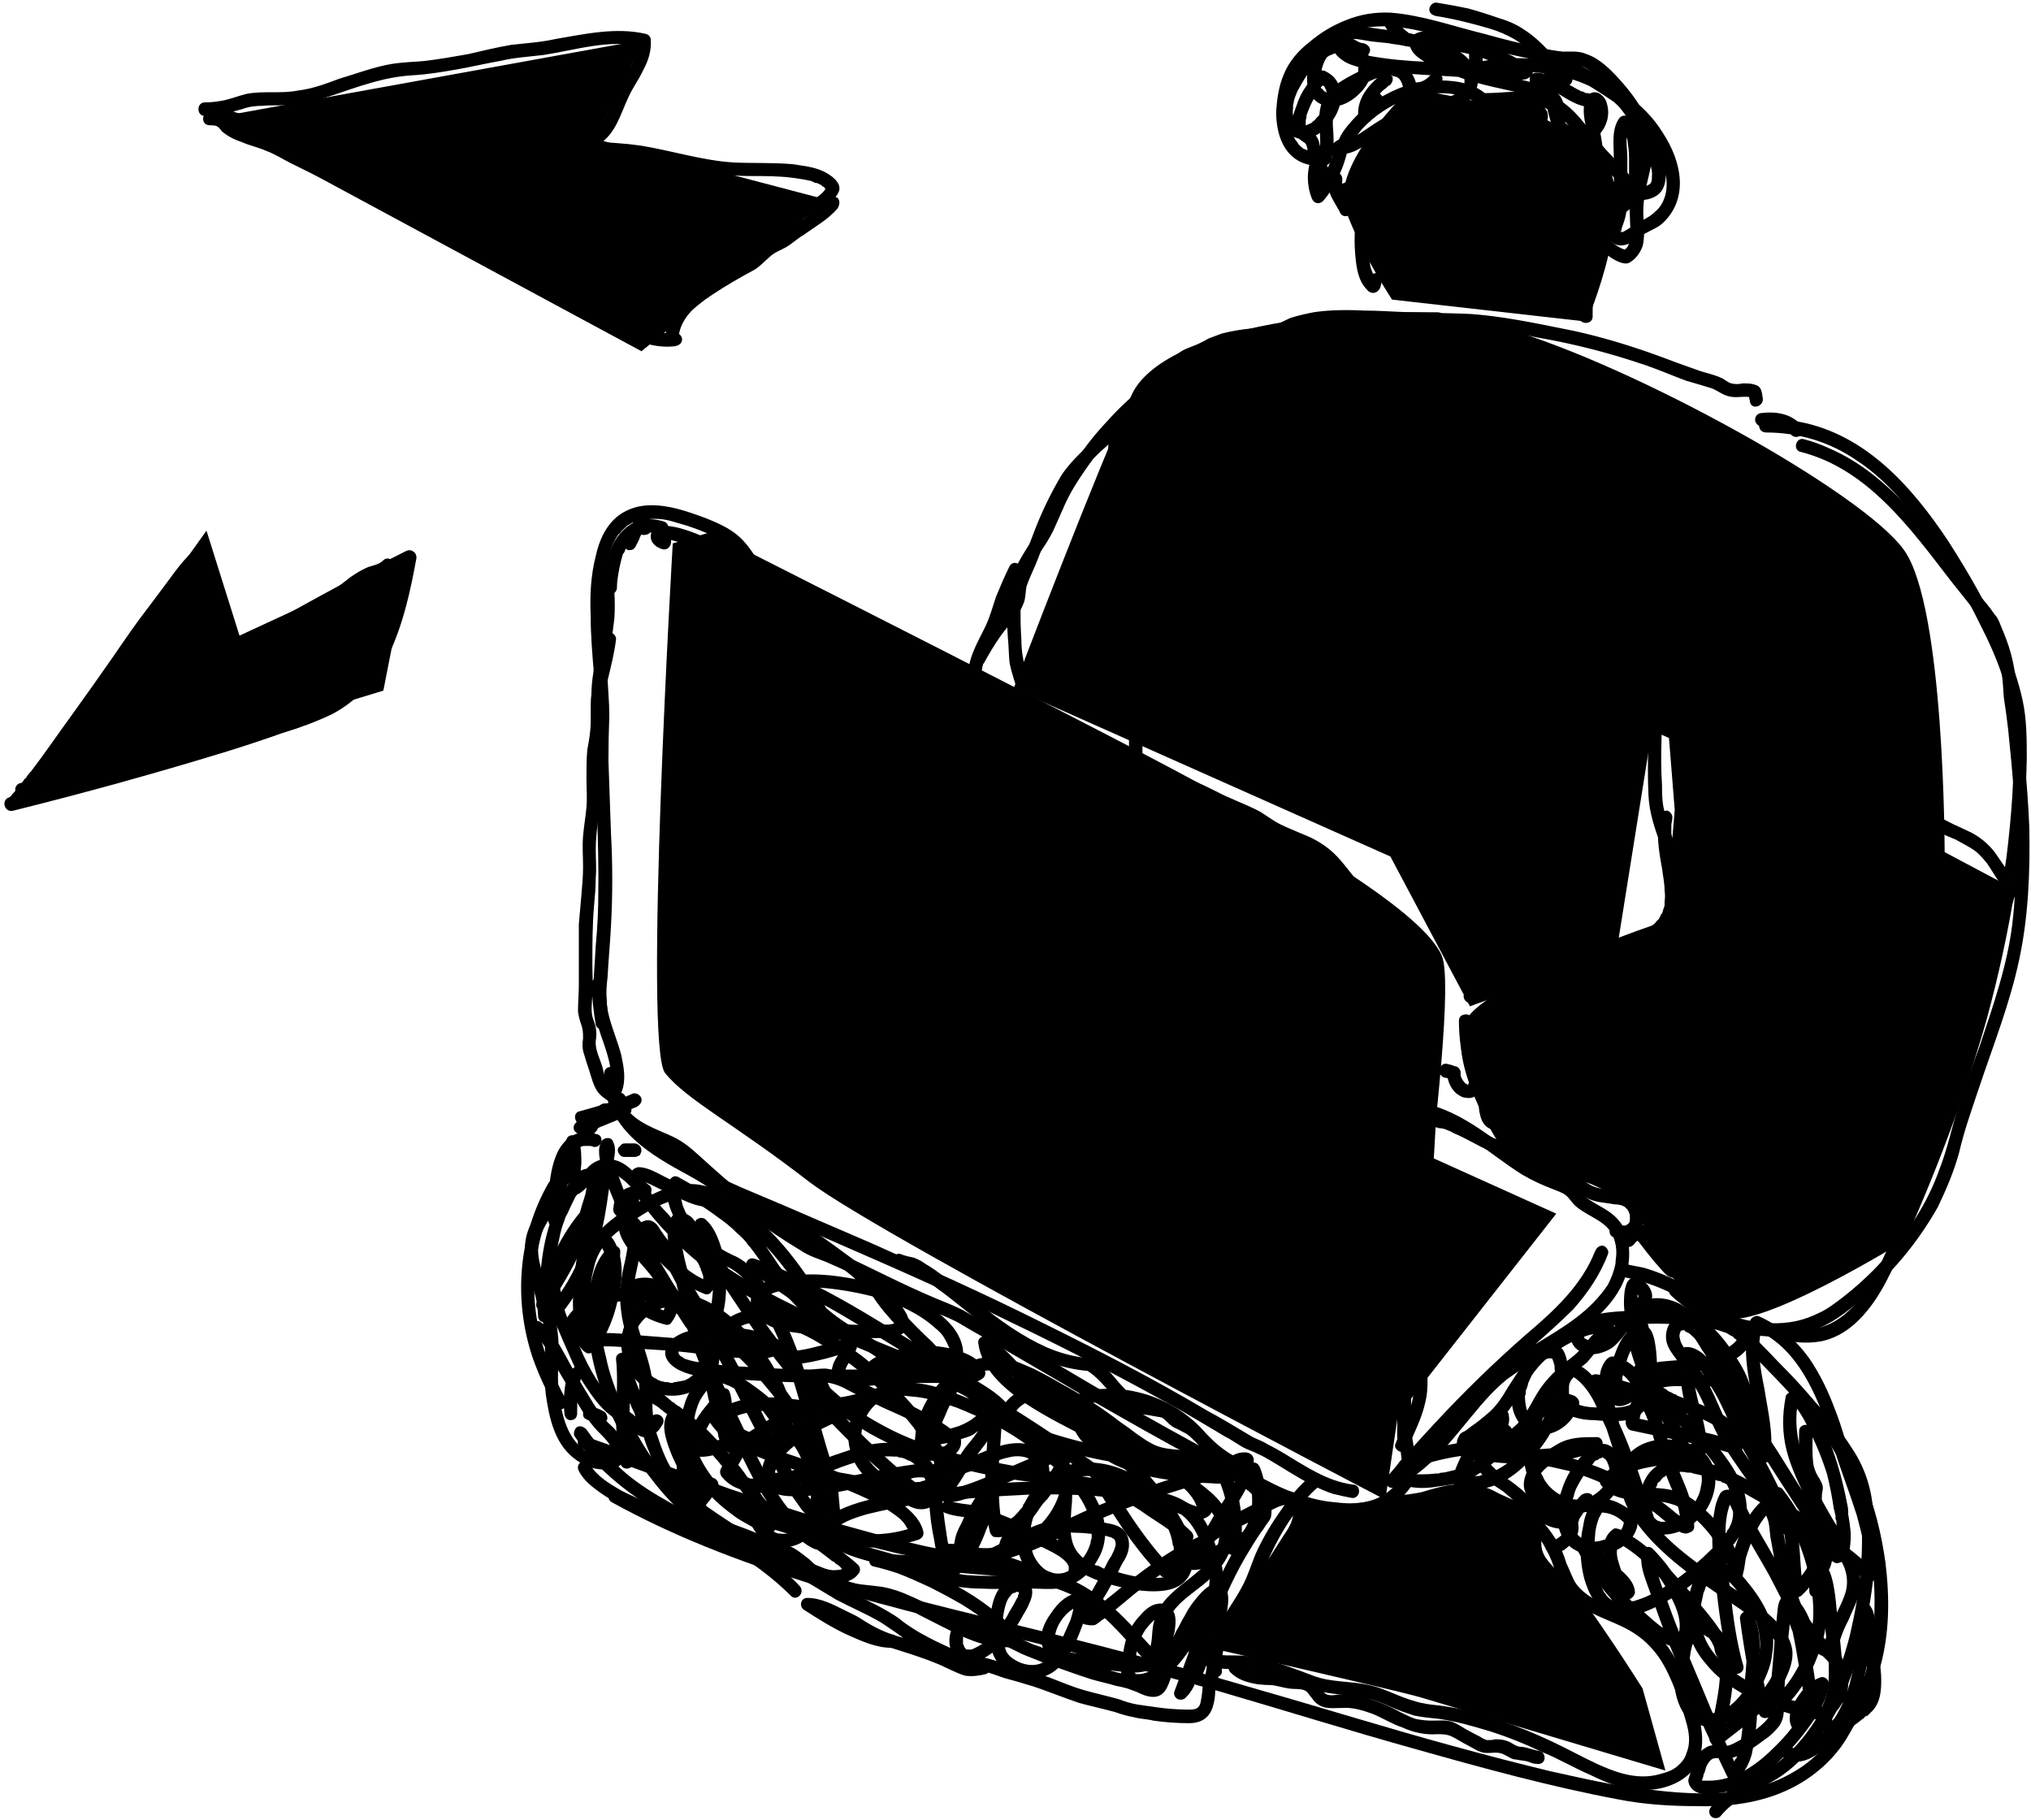 <svg version="1.2" xmlns="http://www.w3.org/2000/svg" viewBox="0 0 240 215" width="240" height="215"><style>.a{fill:#afe8d9}.b{fill:#fff}.c{fill:#222221}</style><g style="mix-blend-mode:multiply"><path className="a" d="M120 81.3l44.4 19.7 9.4 17.7 17-6.2 4.2-26.4 34.7 15.4s0-29.7-4.8-36.4c-4.8-6.8-32.4-22-47.1-26.1-14.6-4.2-39.9-.6-43.8 7.5-3.9 8.1-14 34.8-14 34.8z"/><path fill-rule="evenodd" className="a" d="M173.7 118.9l-9.4-17.7-44.5-19.8v-.1c.1-.3 10.2-26.8 14-34.8 4.1-8.4 29.8-11.7 44.1-7.7 15 4.3 42.3 19.4 47.1 26.2 4.8 6.7 4.8 35.3 4.8 36.5v.2l-34.6-15.4-4.2 26.3h-.1zm-53.6-37.6l44.4 19.6 9.3 17.7 16.9-6.2 4.2-26.5.2.1 34.4 15.2c0-2.8-.3-29.7-4.8-36-4.6-6.6-32.3-21.9-46.9-26.1-6.9-1.9-16.8-2.2-25.9-.8-9.3 1.5-16 4.6-17.8 8.3-3.7 7.7-13.2 32.6-14 34.7z"/></g><path className="b" d="M79.5 64.2s-3.5 59.4-.9 62.6c2.6 3.2 8.2 6 17.1 12.9 9 6.8 68 37.5 68 37.5s9-58.4 6.7-64.2c-2.3-5.8-21.1-15.9-27.4-19.7-6.4-3.8-59.1-30.4-59.1-30.4z"/><path className="b" d="M167.5 136l16.4 7.4-21.5 27.4zM48.4 65.8l-3.1 15.8L1.3 95l23.1-32.3 3.9 12.4zM24.8 14l51 27.5 21.9-17.9-27.4-7.2 5.8-11.7zm139.7 21.4l23 2.6s6.3-14.5 1.7-19.8c-4.6-5.2-22.6-7.7-22.6-7.7s-9.5 9-7.6 14.3c1.9 5.2 5.5 10.6 5.5 10.6zm32.3 73.4l1.1-13.1-1-12.5 41.4 22-13.1 41.3s-17.9 11.1-21.6 9.1c-3.7-2.1-11.4-13.8-11.4-13.8l-15.2-6.9s-6.2-9.6-3.8-14.3c2.4-4.7 23.6-11.8 23.6-11.8zm-53.4 86c3.3-3.4 10-16.3 10-16.3s1.4-.2 10.3-1.3c8.8-1.1 20-.6 18.9 2.9-1.2 3.5 0 4 2.6 6.7s8.9 12.7 8.9 12.7l2.7 9.7s-25.8-7.7-29.1-8.7c-3.2-.9-24.3-5.7-24.3-5.7z"/><path className="c" d="M71.5 127.1c-.1 2.7 1 5 2.8 6.9 1.7 1.8 4 3.2 6.2 4.4 1.1.6 2.2 1.2 3.2 1.9.8.4 1.7.7 2.5 1l2.6 1.2q5.2 2.2 10.4 4.5c6.9 3 13.7 6 20.4 9.3 6.9 3.3 13.6 6.8 20.2 10.5q2.4 1.4 4.9 2.9.6.3 1.2.7c.5.3.9.6 1.4.8q1 .4 2 .9c2.7 1.5 5.2 3.4 8.2 4.4q1.2.3 2.3.5c.5 0 .8-.4.8-.8 0-.5-.3-.8-.8-.8-3-.4-5.6-2.2-8.1-3.7q-1-.6-2-1.1c-.6-.4-1.4-.6-2-1-1.7-1-3.3-2-5-2.9-6.4-3.8-13-7.2-19.7-10.5-6.6-3.3-13.3-6.3-20-9.3l-10.2-4.4-5.2-2.2q-1.3-.6-2.5-1.1c-.6-.3-1.2-.6-1.7-1-2.2-1.2-4.4-2.3-6.4-3.9-1.8-1.4-3.4-3.1-3.8-5.4q-.2-.9-.2-1.8c.1-1-1.5-1-1.5 0zm.5-6.5c-.3-1.4-.4-2.8-.5-4.3 0-.5-.3-.9-.8-.8-.4 0-.8.3-.8.8q.1 2.4.5 4.8c.1.4.6.6 1 .5.4-.1.6-.5.6-1zm5-58.2q0-.6-.2-1.2c-.1-.3-.3-.5-.6-.6-.2 0-.6 0-.7.2q-1.2 1.5-1.8 3.2c-.1.2 0 .4.1.6.1.2.2.3.4.4.2 0 .5 0 .6-.1.2-.1.3-.3.4-.5q0-.1.1-.2l.2-.4q.1-.3.3-.7l.4-.6q.1-.2.2-.3l.2-.2v-.1q-.1.2 0 .1-.7-.2-1.3-.4 0 .3.1.6v-.3.5c0 .5.3.9.8.8.4 0 .8-.3.8-.8z"/><path className="c" d="M89.1 67.8c7.9 4.9 16.2 9.3 24.5 13.4 8.2 4 16.4 7.8 24.5 12 8.3 4.3 16.5 9 24.2 14.3q.7.5 1.5 1c.4.3.7.8 1.1 1.1.7.8 1.3 1.6 1.8 2.5.5.9.8 1.8.9 2.8q.2 1.8.3 3.7c.3 4.8.3 9.7.1 14.6-.3 9.7-1.6 19.4-2.6 29.1q-.1 1.8-.3 3.7c-.1 1.1 0 2.2.1 3.3.1 1 .3 1.9.4 2.9.1.7.2 1.6 0 2.3-.3.7-1 1.3-1.5 1.7-.5.4-1.2.8-1.8 1-1.5.5-3 .5-4.5.3-1.5-.1-3-.5-4.5-1-1.9-.6-3.8-1.7-5.6-2.6-4.3-2.1-8.4-4.4-12.5-6.7-4.2-2.4-8.2-4.8-12.3-7.2q-3.1-1.7-6.1-3.5-1.5-.8-3-1.7c-1-.5-2-.9-3-1.3-4.1-1.7-8-3.8-12-5.6-1-.4-2.1-.7-3-1.2q-1.5-.9-2.9-1.8-2.7-1.9-5.3-4-2.4-2-4.8-4.2c-1-.9-2-1.8-3.3-2.4-1.9-.9-4.3-1.6-5.6-3.5-.8-1.2-.9-2.6-.9-4 0-1-1.6-1-1.6 0 0 1.6.2 3.2 1 4.6.7 1.1 1.7 2 2.8 2.6 1 .6 2.1 1 3.1 1.5q.8.3 1.4.7c.7.4 1.2.9 1.8 1.5 3.3 2.9 6.6 5.8 10.2 8.2q1.5 1 3 1.9c.9.6 1.9.9 2.9 1.3 2.1.9 4.2 1.9 6.2 2.9 2.1 1 4.2 2 6.3 2.9 1 .4 2 .8 3 1.3q1.5.9 3.1 1.8c4.1 2.4 8.3 4.8 12.5 7.3 4.2 2.4 8.4 4.8 12.7 7.1q3.1 1.7 6.3 3.3c1.8.9 3.7 1.9 5.6 2.5 3 .9 6.5 1.5 9.5.5 1.6-.6 2.9-1.6 3.9-3s.5-3.5.3-5.1c-.2-1.1-.3-2.1-.4-3.2 0-1.2.2-2.5.3-3.7q.4-3.7.8-7.5c.5-4.9 1-9.9 1.4-14.8.4-5 .7-10 .7-15q-.1-3.7-.3-7.5-.1-1.8-.3-3.7c-.1-1.1-.3-2.1-.7-3.2-.4-.9-1-1.7-1.7-2.5-.6-.9-1.4-1.7-2.2-2.3q-3-2.2-6.1-4.2-6.1-3.9-12.5-7.4c-8.1-4.5-16.5-8.5-24.9-12.5-8.5-4.1-16.9-8.3-25.1-13q-3.1-1.8-6.1-3.7c-.9-.5-1.7.9-.8 1.4zm-16.2 1.7c0-.7.1-1.3.2-1.9q.2-1.1.5-2.1c.1-.2.1-.1.2-.3q.1-.3.2-.5t.3-.4q0-.1.1-.2c.1-.1-.1.1 0 0q0-.1.1-.1.1-.2.3-.3l.2-.2.1-.1s-.1.1 0 0q.1-.1.3-.2.1 0 .2-.1c-.1.1.1 0 .2 0 .7-.3 1.4-.2 2.2 0 1 .3 1.4-1.2.4-1.5-1.7-.5-3.4-.3-4.7 1-1.2 1.1-1.8 2.7-2.1 4.2q-.2 1.3-.3 2.7c-.1 1 1.5 1 1.6 0zM71.5 85c-.1-1-.1-2 0-2.9 0-.6.1-1.1.3-1.7.4-1.7.8-3.2 1-4.9 0-.4-.4-.8-.8-.8-.5 0-.7.4-.8.8-.2 1.6-.6 3.1-1 4.6-.4 1.6-.4 3.2-.3 4.9.1 1 1.6 1 1.6 0z"/><path className="c" d="M89.6 66.3c-.7-1.1-1.5-2.3-2.5-3.1-1.1-.9-2.3-1.4-3.5-1.9-3.2-1.2-7.1-2.6-10.2-.6-1.7 1.1-2.6 3.1-3 5-.6 2.3-.7 4.7-.6 7.1 0 2.3.2 4.6.4 7l.2 2.8v3.6c-.1 6.5.4 12.9.3 19.3 0 2.1-.1 4.1-.3 6.2-.1 2-.3 4-.3 6.1 0 1.5.4 3 .9 4.5.5 1.4 1 2.8 1.2 4.3 0 .7 0 1.2-.2 1.8-.3 1 1.2 1.4 1.5.5.5-1.4.2-2.9-.1-4.3-.4-1.5-1-2.9-1.4-4.4-.2-.7-.3-1.4-.3-2.1-.1-.9 0-1.8.1-2.7.1-2 .3-4 .4-6 .2-3.6.2-7.3 0-10.9-.1-2.9-.2-5.7-.3-8.6q0-2.6.1-5.3 0-1.3-.1-2.6c-.1-2.1-.3-4.2-.5-6.3-.1-2.4-.2-4.8.1-7.1.1-1.9.5-3.9 1.6-5.5q.1 0 .1-.1c.1-.2-.1.1.1 0q0-.1.1-.2l.5-.5q.1 0 .1-.1c-.1.1 0 0 0 0q.1-.1.3-.2.2-.1.5-.3c-.2.1.3 0 .3 0q.1-.1.2-.1.4-.1.7-.2.7-.1 1.4-.1c.9 0 1.8.2 2.7.5 1.5.4 3.1 1 4.5 1.7 1.1.5 1.8 1 2.5 2 .4.5.8 1 1.2 1.6.5.8 1.9.1 1.3-.8z"/><path className="c" d="M78.8 63.3c-.1 0-.5-.1-.5-.1 0-.1.2.2.1.2l.1-.1q-.3.2-.7.3c1.6.1 3 .6 4.4 1.2 1.5.5 2.9 1.2 4.3 1.8 1.5.6 3.1 1.2 4.5 1.8q2.3 1 4.3 2.3 2.2 1.4 4.3 2.7c1.4 1 2.7 2.1 4 3.2 1.5 1 3 1.9 4.4 2.9q2.2 1.6 4.5 3.1c2.9 2 6 3.8 9.3 5.2 3.2 1.2 6.4 2.1 9.6 2.9 3.3.9 6.6 1.9 9.7 3.3.9.4 1.7.8 2.6 1.3.8.3 1.6.7 2.4 1q1.2.6 2.3 1.2c.8.5 1.5 1 2.3 1.3 1.5.8 3.1 1.3 4.5 2.1 1.4.9 2.4 2.2 3.4 3.4.8 1.1 1.7 2 2.7 2.9.9.9 2 1.7 2.6 2.8.3.4.4.8.4 1.2-.1.5.4.8.8.8s.7-.3.8-.8c.1-1.3-.9-2.5-1.7-3.4-.9-1-2-1.8-2.9-2.8-1.2-1.1-2.1-2.5-3.2-3.7-1.2-1.3-2.7-2.2-4.3-2.8-.9-.4-1.7-.7-2.5-1.1-.8-.4-1.6-1-2.4-1.5-1.7-.9-3.5-1.5-5.2-2.4-3.3-1.7-6.8-2.9-10.4-3.9-3.4-.9-6.8-1.7-10.2-3-3.5-1.3-6.7-3.3-9.8-5.4-1.6-1-3.2-2.2-4.8-3.2-1.5-1.1-3.1-2-4.6-3.2-.7-.6-1.4-1.3-2.2-1.8q-1-.8-2.1-1.4c-1.5-1-3-2-4.5-2.9-1.5-.8-3-1.6-4.6-2.2-1.6-.7-3.2-1.2-4.8-1.9-1.5-.7-3.1-1.5-4.7-2q-1.2-.4-2.5-.5c-.4 0-.9-.1-1.2.2-.3.3-.4.7-.4 1.1 0 .8.7 1.3 1.4 1.5 1 .2 1.4-1.3.5-1.6zM166.4 171c.7-1.7 1.6-3.4 2-5.2.5-1.9.2-3.8.2-5.7 0-1 .1-2 .1-3V154c-.1-2.1-.2-4.1-.3-6.2q-.1-2.9 0-5.8c0-.9 0-1.8.1-2.7.1-.9.3-1.8.5-2.7.4-2.1.3-4.1.3-6.2 0-2-.1-4.1-.1-6.1 0-1.4.2-2.8.3-4.2.1-1.4.2-3.1-.6-4.3-.5-.9-1.8-.1-1.3.8 0 .1.1.3.1.2q0 .2.1.3c.1.3.1.5.1.8q.1 1 0 2c0 1.3-.2 2.6-.3 3.9-.1 1.8.1 3.6.1 5.5v3.1c.1 1 .1 1.9-.1 2.9-.1.9-.3 1.8-.5 2.7q-.3 1.4-.3 2.7-.1 2.9 0 5.7c.1 4.1.4 8.1.3 12.2-.1 1.1-.1 2.1 0 3.2 0 1 .1 2.1-.1 3.1-.3 2-1.4 3.8-2.1 5.7-.2.4.2.8.5.9.5.2.9-.1 1-.5z"/><path className="c" d="M166.4 115.6c-.6 2 .1 4.2.4 6.2.2.9.3 1.9.1 2.8-.2 1-.5 1.9-.8 2.8-.4.9-.7 1.7-.8 2.6-.3 1.1-.2 2.2-.2 3.3 0 1.1-.2 2.3-.3 3.4-.1 1.1 0 2.2.1 3.2.1.8.2 1.6.1 2.3 0 .3-.1.8-.2 1.2q-.2.8-.5 1.7c-.2.4.1.8.5 1 .4.1.8-.2 1-.6.5-1.6.9-3.1.8-4.8-.1-.9-.3-1.9-.3-2.8 0-1.2.2-2.3.3-3.5.1-1.1 0-2.2.1-3.3.1-.9.3-1.8.6-2.6.7-1.9 1.4-3.7 1.2-5.8-.1-1.2-.4-2.3-.6-3.5-.2-1-.3-2.1 0-3.2.3-1-1.2-1.4-1.5-.4z"/><path className="c" d="M166.9 132.3q.3-.5.5-.9l-.6.4c5.1.4 8.9 4.4 13.1 7 1.2.7 2.3 1.2 3.6 1.7.5.2 1.1.4 1.5.7.5.4.8 1 1.3 1.4 1.6 1.3 3.7 1.7 4.4 3.7q.3.8.3 1.7c0 .5-.1.9-.1 1.3-.2 1-.5 1.7-.9 2.5-1 1.5-2.4 2.9-3.9 4-3.2 2.4-6.9 4-9.8 6.7-2 1.7-3.6 3.8-5.2 5.7-1.6 2-3.3 3.9-5.4 5.3q-.8.5-1.6.9l1 1.2q5-5.9 10.5-11.4 2.6-2.6 5.4-5c1.7-1.5 3.3-2.9 4.9-4.5 1.7-1.9 3.2-4.1 4.1-6.5.2-.4-.2-.9-.5-1-.5-.1-.8.2-1 .6-1.6 4.1-4.9 7.1-8.2 9.9q-5.6 4.9-10.7 10.4-2.9 3.1-5.7 6.4c-.5.7.2 1.6 1 1.2 4.9-2.3 7.7-7.2 11.3-11 .7-.7 1.6-1.6 2.4-2.1q1.1-.8 2.3-1.6c1.8-1.1 3.6-2.2 5.4-3.4 3.3-2.4 6.5-5.6 6.2-10 0-1.3-.4-2.5-1.3-3.5-.7-.8-1.6-1.3-2.5-1.8-.5-.3-1-.6-1.4-.9-.5-.4-.8-1-1.2-1.4-1.1-.9-2.5-1.1-3.8-1.7-4.6-2.3-8.3-6.5-13.5-7.8q-1-.2-2-.3c-.3 0-.6.2-.7.4q-.3.4-.5.9c-.6.8.8 1.6 1.3.8z"/><path className="c" d="M72.3 177.5c14.5 8 30.7 11.8 46.7 15.8 8.2 2 16.4 4.1 24.6 6.4 7.9 2.3 15.9 4.8 23.8 7 7.8 2.2 15.8 4.4 23.8 5.9 3 .6 6.2.8 9.2.8 3.1.1 6.2-.2 9.1-1.2 2.9-1 5.5-2.7 7.5-5.1 1.2-1.4 1.9-3 2.9-4.6 1.1-1.8 1.8-3.5 2.3-5.6 1.1-4 1.1-8.2.6-12.3-.5-3.5-1.3-6.8-2.7-10-4.8-11.1-15.2-17.7-23-26.4q-1.4-1.6-2.7-3.3c-.3-.4-1-.5-1.3 0-.5.7.2 1.5.6 1.9q.9 1.2 1.9 2.4c.5.5.9 1.1 1.4 1.5.5.4 1.3.4 1.4-.3.1-.4-.1-.7-.3-1-1.2-1.6-2.5-3.1-3.8-4.6-.3-.3-.9-.3-1.1 0-.5.5-1 .9-1.4 1.4-.7.8.7 1.6 1.3.8.3-.4.8-.7 1.2-1.1h-1.1l3 3.6c.2.2.5.6.6.7 0 .1.1.2.1.3.2.1-.1-.3 0-.5l.6-.6c.4-.1.9.4.5 0l-.5-.5q-.7-.7-1.3-1.5c-.4-.5-.9-1-1.2-1.5q-.2-.2-.4-.5c0-.1-.1-.2-.1-.2-.1-.1 0 0 0 0 .1-.1-.2.7-.1.5h-1.3c6.9 9.2 17.1 15.4 23.3 25.2 3.6 5.7 5.3 12.6 5.1 19.4q0 3.2-.8 6.2c-.2 1.1-.5 2.1-1 3.1-.4.8-.9 1.6-1.4 2.4q-.7 1.2-1.3 2.5c-.5.8-1.1 1.5-1.7 2.2q-1.6 1.7-3.6 2.8c-5.2 3-11.5 2.6-17.2 1.9-3.8-.4-7.5-1.3-11.2-2.1q-5.8-1.4-11.6-3c-7.7-2.1-15.4-4.5-23.1-6.7q-11.9-3.5-24-6.5c-15.6-3.9-31.5-7.3-46-14.2q-2.8-1.3-5.5-2.8c-.9-.5-1.7.9-.8 1.4zm2.5-48.3c-2 .9-4.1 1.5-6.3 2.1-1 .2-.5 1.8.4 1.5 2.2-.6 4.3-1.2 6.3-2 .4-.2.7-.6.6-1-.1-.4-.6-.7-1-.6z"/><path className="c" d="M169.2 133.6c.1-.2 0 0 .1-.1v-.2c-.1.2 0 0 0 0s-.1.1 0 0c.1 0 .1-.1 0 0 0 0 .2-.1 0 0q.1 0 .2-.1c.1 0-.2 0 0 0h.2q.1 0 .3.1c-.2-.1 0 0 .1 0q.3 0 .6.1t.5.2c.3.1.4.2.6.3 1.5.6 2.8 1.5 4.3 2.1 3 1.3 6.1 2.5 8.9 4.1 1.2.7 2.4 1.6 3.8 1.9.7.1 1.4.2 2 .3.5 0 .9.1 1.2.3.1.1 0 0 0 0l.1.1.1.1.1.1q.1.1.1.2l.1.1c.1.2-.1-.1 0 .1q.1.2.1.3v.1c0 .1 0-.1 0 0v.5q0 .1-.1.3c.1-.2 0 0-.1.1 0 .1.1-.1.1-.1l-.1.1c-.1.1 0 .1 0 0q-.1.1-.2.1c0 .1-.1.1 0 0q0 .1-.1.1h-.2c-.3 0-.4 0-.8-.1-.9-.3-1.3 1.2-.4 1.5 1.1.3 2.3.2 3.1-.8.5-.7.5-1.8.2-2.6-.4-1.1-1.3-1.8-2.4-2-.7-.1-1.4-.2-2-.3-.8-.1-1.4-.3-2-.7-.7-.4-1.4-.9-2.2-1.3l-2.4-1.2c-1.6-.8-3.3-1.4-5-2.2-1-.4-1.9-.8-2.8-1.3-.9-.4-1.7-.9-2.6-1.3-.9-.4-2-.9-3-.8-1.2 0-1.9.8-1.9 1.9-.1 1 1.5 1 1.5 0zm-64.1-23.9c-1 1-1.7 2.2-2 3.5-.4 1.4-.5 2.7-.5 4.1v3.2c.1.9.2 1.9.8 2.7.8 1 2 1 3.2.6.3-.2.5-.4.5-.8.1-.9-.2-1.7-.6-2.5q-.6-1.1-.7-2.2c-.2-.9-.1-1.9-.1-2.8v-3.4c0-1-1.6-1-1.6 0v3.3c0 1 0 1.9.1 2.9q.1 1.3.7 2.5c.3.7.7 1.4.7 2.2q.3-.4.5-.8-.3.2-.7.3h-.5c-.1-.1.1 0-.1-.1-.1-.1.1.1 0 0q-.1 0-.1-.1c-.1-.1 0 .1 0 0q-.1-.1-.1-.2s-.1-.3-.1-.1q-.1-.3-.1-.5c-.1-.4-.2-.7-.2-1.2v-2.7c0-1.2 0-2.4.3-3.5q.4-1.9 1.7-3.3c.7-.7-.4-1.8-1.1-1.1zm7.5 16.3c-.7-.1-1.4.1-1.6.8-.1.3-.1.8 0 1.1.2.3.7.4 1 .5 1.2.3 2.5.3 3.6-.1.4-.2.6-.6.6-1-.3-1.2-1.5-1.7-2.6-2-.5-.1-1.1-.2-1.6-.4q-.2 0-.3-.1h-.1c-.1-.1.2 0 0 0l-.1-.1q-.2-.1-.3-.2c-.2-.1.1.2 0 0q-.1 0-.2-.1v-.1c-.1-.1.1.2 0 .1q0-.1-.1-.2c-.1-.1.1.2 0 0v-.2s-.1-.1 0 0c0 .2 0 0 0 0v-.4c0-.1-.1.2 0 0v-.3c.1-.4-.1-.9-.5-1-.4 0-.9.2-1 .6-.2.7-.2 1.5.2 2.1.2.6.7.9 1.3 1.2.5.2 1.1.4 1.7.5l.8.2q.2 0 .3.1.1 0 .2.1h.1c.1 0 .1.1 0 0 .1 0 .2.1.3.1l.1.1.1.1c.1.1 0 0 0 0l.1.1c.1.2-.1-.2 0 0v.2l.6-1q-.4.2-.8.3h-1.6q-.2-.1-.4-.1-.1 0-.2-.1h-.1q.2.1 0 0 .2.2.4.5v-.1q0 .2 0 0 0 .2-.1.2-.2.1-.1.1-.2.1 0 0h-.1q.2 0 0 0c.4.1.9-.1 1-.5.1-.4-.1-.9-.6-1zm-3-17.9c2.4 2.9 5.8 5 7.2 8.6q.2-.5.4-.9c-.9.5-1.6 1.3-1.8 2.3-.2 1.1 0 2.1 0 3.2 0 1 1.6 1 1.6 0 0-.9-.2-1.8-.1-2.7 0 .1.1-.1.1-.1v-.3c.1-.2.1-.1.2-.3.1-.3.5-.6.8-.8.3-.1.5-.5.4-.9-.8-1.9-2-3.5-3.5-5-1.4-1.4-2.9-2.7-4.2-4.2-.2-.3-.8-.3-1.1 0-.3.3-.3.8 0 1.1z"/><path className="c" d="M110.2 109.2c-.2.8-.1 1.6.3 2.3.4.7 1 1.2 1.7 1.4.4.1.9-.2 1-.6.1-.4-.1-.8-.6-.9q0-.1-.1-.1s-.1 0 0 0c.1.1.1 0 0 0q-.1 0-.2-.1-.1 0-.1-.1c-.1 0 .1.1.1.1l-.1-.1-.2-.2c-.1-.1 0 .1 0 .1v-.1l-.1-.1q-.1-.1-.1-.3c-.1-.1 0 .2 0 .1v-.1l-.1-.1v-.4.2q-.1-.3 0-.7v.1q.1-.3-.1-.6c-.1-.2-.3-.3-.5-.4-.4-.1-.9.1-.9.6zm-36.6 21.2q-2.6 1.1-5.2 2c-.4.2-.7.6-.6 1 .1.4.6.7 1 .6q2.6-1 5.2-2.1c.4-.1.7-.5.6-.9-.1-.4-.6-.7-1-.6zm129.7 84.2c.9-1.1 2-1.9 3.2-2.6 1.2-.6 2.5-1.2 3.6-1.9 2.5-1.6 4.5-4 6-6.5 3-5 4.5-10.9 5.2-16.6.3-2.7.4-5.4.1-8.1-.1-1.3-.3-2.6-.7-3.9-.4-1.3-1-2.6-1.8-3.8-1.5-2.4-3.4-4.5-5.3-6.5s-3.7-4.1-5.6-6c-3.9-3.8-8.3-7.3-13.7-8.9l-2-.4c-.4-.1-.8.1-1 .5-.1.4.2.9.6 1 5.3 1 9.7 4 13.6 7.6 1.9 1.8 3.8 3.8 5.6 5.7 1.8 2 3.7 3.9 5.3 6.1 1.6 2.1 2.8 4.4 3.3 7.1.4 2.5.4 5.2.2 7.8-.2 2.7-.7 5.4-1.3 8-.7 2.7-1.6 5.4-2.9 8-1.3 2.5-3 4.9-5.2 6.7-2 1.7-4.7 2.4-6.8 4.1q-.9.7-1.5 1.5c-.3.3-.3.8 0 1.1.3.3.8.3 1.1 0zm-7.2-118.2c-.4 2-.1 4.1.3 6.2.1.9.3 1.7.3 2.6q.1.7 0 1.3v.5l-.2.6q0 .1-.1.3c0 .1.1-.2 0 0q0 .1-.1.1-.1.3-.3.6l-.1.1c.1-.1 0 0 0 0l-.2.2c-.1.2-.4.4-.5.5-.3.3-.9.5-1.3.7-.6.3-1.3.4-1.9.7-2.8 1-5.7 1.6-8.6 2.3-3.5.8-7 2-10 4-.8.4-.3 1.6.6 1.4 1.5-.4 3-.7 4.5-1.1.6-.2 1.6-.4 1.6-1.2 0-1-1.1-.8-1.7-.7q-1.1.2-2.2.5c-1 .3-1.9.6-2.8 1.1-.9.4-.3 1.6.6 1.4 2.4-.6 4.7-1.3 7-2 2.8-.8 5.6-1.6 8.4-2.2q1-.2 2.1-.4.5-.1 1.1-.2c.4 0 .5-.1.9-.1q2-.3 4.1-.2.9 0 1.9.1c.3 0 .4 0 .8.1q.4.1.9.2.9.2 1.7.5.1 0 .2.1c.1 0-.1-.1 0 0h.1l.4.2q.4.2.7.4.4.2.8.5s.2.2 0 .1q.1 0 .2.1.2.1.3.3.4.3.7.6.1.2.3.3 0 .1.1.2l.1.1c0 .1-.1-.1 0 0q.6.8 1 1.6c.3.7.5 1.2.7 1.9 1.1 3.5 1 7.1-.3 10.5-.6 1.7-1.6 3.3-2.8 4.6-1.3 1.4-3 2.4-4.8 2.9-4 1.2-8.4.6-12.4-.5-3.7-1-7.1-2.5-9.7-5.4-2.4-2.6-3.9-5.9-4.3-9.4q-.2-1.4-.2-2.8c0-1-1.6-1-1.6 0 0 3.9 1 7.8 3.2 11.1s5.4 5.7 9.1 7.1c4 1.5 8.5 2.4 12.9 2.1 2.2-.2 4.3-.8 6.2-1.9 1.8-1 3.2-2.5 4.3-4.1 2.2-3.4 3.1-7.6 2.6-11.5-.4-3-1.4-6-3.6-8.2-1.8-1.8-4.3-2.8-6.8-3.2-2.9-.4-5.8-.2-8.6.3-3 .4-5.9 1.2-8.8 2-2.6.8-5.1 1.6-7.7 2.3l-1.6.4.6 1.4.4-.2q.1 0 .2-.1c-.2.1 0 0 0 0q.4-.1.8-.3.9-.3 1.8-.5.7-.2 1.4-.3h.4c.1-.1.3 0-.1-.1-.1 0-.4-.2-.4-.3q-.1-.2-.1-.4c-.1-.3.2-.5.3-.6h-.1c-.1.1.2-.1.1 0h-.1q-.5.2-1 .3c-1.4.4-2.8.7-4.2 1.1l.6 1.4c2.7-1.8 5.8-2.8 9-3.6 2.9-.8 5.9-1.3 8.7-2.3 1.3-.5 2.6-.8 3.7-1.5.9-.5 1.6-1.3 2.1-2.2.9-1.7.7-3.7.4-5.5q-.2-.8-.3-1.7c-.1-.5-.2-1-.2-1.5q-.1-.9-.1-1.7v-.9c0-.3.1-.4.1-.7.1-.4-.1-.8-.5-1-.4-.1-.9.2-1 .6z"/><path className="c" d="M212.8 53.4c7.9 2 13 9.1 17.7 15.2 1.3 1.6 2.5 3.2 3.9 4.8.3.4.4.8.6 1.2q.4.8.6 1.7.6 1.5.9 3.1c.2 1 .2 2.1.3 3.1q.3 1.9.5 3.7.4 3.8.7 7.6c.3 5.1.4 10.2-.2 15.3-.6 5-2.3 9.8-3.9 14.6-.9 2.4-1.8 4.9-2.6 7.4-.7 2.3-1.2 4.7-2.1 7-1.4 4-3.8 7.7-6.8 10.9q-2.2 2.4-4.8 4.4c-.8.6-1.7 1.3-2.6 1.7q-1.4.7-2.8 1c-3.9.8-8.1-.4-11.4-2.4q-1.2-.8-2.2-1.7c-.8-.7-1.9.4-1.1 1.1 3 2.8 7.2 4.6 11.4 4.8 2.1.1 4.2-.2 6.1-1 2.1-.9 3.9-2.4 5.5-3.9 3.4-2.9 6.3-6.5 8.5-10.4 1-2.1 1.9-4.2 2.5-6.4.6-2.6 1.5-5.1 2.3-7.5 1.7-5.1 3.7-10.1 4.8-15.3 1.1-5.1 1.3-10.4 1.2-15.6-.2-5.2-.8-10.5-1.4-15.7-.2-1.1-.2-2.2-.4-3.2q-.3-1.7-.9-3.3-.3-.8-.6-1.5c-.2-.5-.4-1.1-.8-1.5-.6-.9-1.3-1.7-2-2.5-5.1-6.3-9.9-13.9-17.7-17.2q-1.3-.6-2.8-1c-1-.3-1.4 1.3-.4 1.5z"/><path className="c" d="M208.7 51.1c3.8 0 7.5 1.1 10.7 3.3 3.2 2.1 5.8 5.1 7.9 8.2 2.5 3.5 4.8 7.3 6.7 11.2 2 3.9 3.7 8.2 3.9 12.6.2 5-.2 10-.8 14.9-.7 5-1.6 9.9-2.8 14.7-2.5 9.7-5.9 19.2-9.9 28.4-1.3 3-2.5 6.1-4.4 8.7-1.7 2.4-4.2 4.2-7.3 4-.9-.1-1.8-.3-2.6-.6-1-.3-1.4 1.2-.5 1.5 1.8.6 3.7.8 5.5.5 1.6-.3 3-1.1 4.2-2.2 2.4-2.2 3.9-5.3 5.2-8.3 4.1-9 7.6-18.2 10.3-27.7 2.7-10 4.5-20.3 4.7-30.6 0-2.4 0-4.7-.5-7s-1.3-4.5-2.2-6.7c-1.8-4.2-4.1-8.2-6.6-12.1-4.4-6.6-10.1-13-18.4-14.2q-1.6-.2-3.1-.2c-1.1 0-1.1 1.6 0 1.6zM67.9 169.7c1.2 1.8 2.6 3.4 4.2 4.8s3.3 2.7 5.2 3.7c3.5 2.1 7.3 3.8 10.8 6 1.9 1.3 3.7 2.7 5.3 4.3.7.8 1.8-.3 1.1-1.1-2.8-3-6.4-5.1-10-7-3.6-2-7.4-3.7-10.5-6.3q-2.7-2.3-4.7-5.2c-.3-.3-.7-.5-1.1-.3-.3.2-.5.8-.3 1.1zm-3.1-29.9c-3.6 6.3-4.1 13.8-1.9 20.5.7 2 1.6 4 2.7 5.9.5.8 1.8 0 1.3-.8-1.7-3.1-3-6.3-3.5-9.8-.5-3.2-.3-6.6.6-9.8q.7-2.7 2.1-5.2c.5-.9-.8-1.7-1.3-.8zm6.1-9.2q-1.5 1.7-2.8 3.6c-.3.3-.1.9.3 1.1.4.2.8.1 1-.3q.3-.4.7-.9.1-.2.3-.4l.1-.1q-.1.1 0 0t.1-.2q.7-.9 1.4-1.7c.3-.3.3-.8 0-1.1-.3-.3-.8-.3-1.1 0z"/><path className="c" d="M70.5 134c-1-.3-2-.3-2.9.2-.7.4-1.3 1.1-1.7 1.9-.8 1.7-1 3.7-1.1 5.6q-.1 1.2 0 2.5c0 1 1.5 1 1.5 0 0-1.5 0-3 .2-4.5 0-.1 0 .1 0 0q0-.1.1-.2v-.3q.1-.3.1-.6.2-.7.4-1.3 0-.1.1-.2c-.1.1 0-.1 0-.2q.2-.2.3-.5l.2-.2c.1-.1 0 0 0 0l.1-.1q.1-.2.4-.4c-.2.1 0 0 .1 0l.2-.2c.1 0 0 0 0 0h.2q.1-.1.2-.1c.1 0 .2 0 0 0h.8q.2 0 .4.1c1 .2 1.4-1.3.4-1.5zm137.7-83.6q.5-.1 1.1-.1.2 0 .5.1c.1 0 0 0 0-.1l.1.1h.3l.4.2c.2 0 .1 0 0 0h.2q.1.1.2.1l.2.2s.2.1.1 0q.2.2.4.5c.3.3.8.3 1.1 0 .3-.4.3-.8 0-1.2-1.1-1.3-2.9-1.6-4.6-1.4-.4 0-.8.3-.8.8 0 .4.4.8.8.8zm.1-3.4c-.1-.5-.1-1.3-.8-1.5-.5-.2-1-.2-1.6-.2-.4.1-.9.1-1.3 0s-.7-.4-1.1-.6c-.8-.4-1.8-.6-2.7-.9l-2.8-1c-3.9-1.5-7.9-2.8-12-3.7-4-.8-8.1-1.7-12.2-2-2.1-.1-4.2-.1-6.3-.2-2.1 0-4.1-.2-6.2-.2-2.1-.1-4.1-.1-6.1.2-1 .2-1.9.4-2.8.7-.8.4-1.7.8-2.5 1.2-.9.4-1.8.6-2.7.8q-1.3.4-2.7.8c-1.8.7-3.5 1.5-5.2 2.5-3.1 1.8-6 4.1-8.4 6.8q-1.9 2-3.4 4.2c-1.1 1.5-2.2 3.1-3 4.8-.4.9-.8 1.9-1.2 2.9-.5.9-1 1.8-1.6 2.6-1 1.6-2.1 3.3-2.5 5.3-.4 1.9-.2 3.9-.1 5.9.1.9.1 1.9.2 2.9.2 1 .5 1.9.8 2.9.2.9.3 1.8.3 2.7-.1.4.4.8.8.8s.7-.4.8-.8c.1-1.9-.6-3.7-1-5.6-.2-.9-.3-1.8-.3-2.7q-.1-1.4-.1-2.9c0-.9 0-1.8.1-2.7.2-.9.5-1.7.9-2.6.9-1.7 2.2-3.2 3-5l1.2-2.7c.4-.9.9-1.8 1.4-2.6q1.4-2.2 3-4.2c2.2-2.7 4.7-5.1 7.5-7.1 2.9-2.1 6.2-3.7 9.7-4.6.9-.2 1.8-.4 2.7-.8.9-.3 1.7-.7 2.5-1.1 1.7-.8 3.5-1 5.4-1 3.9-.2 7.9.2 11.9.3 4 0 7.9.5 11.9 1.3 4 .7 8 1.7 11.9 3 1.9.6 3.7 1.4 5.6 2.1q1.4.4 2.7.8c.8.2 1.4.8 2.2 1 1 .3 2-.1 2.9.2q-.3-.2-.5-.5l.2 1c.2 1 1.7.5 1.5-.5zm-46.5-14.2q-.1.4-.3.8.7-.2 1.4-.3l-.3-.3c-.1 0-.1-.1 0 0q-.1-.1-.1-.2-.1-.1-.2-.3-.1-.1-.1-.2c.1.2 0 0 0-.1q-.2-.4-.3-.9 0-.3-.1-.5v-.4c-.2-1.7-.1-3.4 0-5.1.2-1.5.5-3 .9-4.5q.1-.5.3-.9 0-.2.1-.4c.1-.1 0 .1 0 0q.1-.1.1-.2c.4-.8 1-1.6 1.6-2.3 2.8-3 7.1-3.5 11.1-3.2 2.3.2 4.7.9 6.7 2.1.4.2.7.4 1 .7.3.2.5.5.6.7.5.7.7 1.4 1 2.1.8 2.5 1.3 5 1.4 7.6.2 2.7.1 5.5.1 8.3q-.1 1-.1 2.1h1.6v-.8c0-1-1.6-1-1.6 0v.8c0 1 1.6 1 1.6 0 0-2.9.2-5.9.1-8.8-.1-2.9-.5-5.8-1.3-8.6-.5-1.7-1.1-3.5-2.5-4.7-.9-.8-2-1.3-3.1-1.7a15 15 0 00-3.6-1.1c-2.4-.5-4.9-.5-7.3-.1-2.1.4-4.1 1.2-5.8 2.5-1.4 1.2-2.6 2.8-3.2 4.5-.5 1.4-.8 3-1 4.5-.3 1.8-.5 3.6-.4 5.5.1 1.4.2 3.1 1 4.3q.3.4.6.7c.5.4 1.1.2 1.4-.4l.2-.8c.2-.4-.1-.8-.5-.9-.4-.1-.8.1-1 .5z"/><path className="c" d="M116 80.1c-.1-.9.2-1.9.6-2.8.4-1 .9-1.9 1.4-2.9 1-2.2 1.5-4.5 2.7-6.7.4-.9-.9-1.7-1.4-.8-.6 1.2-1.1 2.4-1.6 3.6-.4 1.2-.7 2.3-1.2 3.4-1 2.1-2.4 4.2-2 6.6 0 .5.6.7 1 .6.4-.1.6-.6.5-1zm59.6-67.6c1.5 0 2.9-.1 4.4-.1 1.3 0 2.7.2 3.8 1 1.2.8 2.2 2.2 3.1 3.3.9 1.2 1.9 2.3 2.9 3.3 1 1.1 2.2 2.2 2.7 3.6q.2-.5.4-.9c-.5.2-1 .1-1.5 0-.6-.2-1-.4-1.6-.6-1-.4-2.2-.6-2.8.6-.6 1.3-.3 2.9.3 4.2.7 1.4 1.8 2.7 3 3.5.6.4 1.7 1 2.3.6.7-.4 1.2-1.1 1.5-1.9.4-1.5 0-3.2.1-4.7.1-1.9.7-3.6 1-5.4.3-2 0-3.9-1-5.7-.7-1.4-1.8-2.8-2.9-4-1-1.1-2.3-2.4-3.8-2.9-.9-.4-1.8-.3-2.8-.3-1-.1-2-.3-3-.5-2.1-.5-4.2-1-6.3-1.6-3.7-.9-7.3-2.2-11-2.5-1.9-.1-3.7.2-5.4.9q-2.3.9-4.3 2.6c-1.3 1-2.4 2.3-3 3.8-.6 1.4-.8 2.9-.9 4.4 0 2.5.8 5.4 3.6 6.2.7.2 1.4.2 2.2.2.3-.1.6-.3.7-.6.4-1.4.3-2.8.2-4.2v-1.4s.1-.2 0-.1q.1-.4.2-.7c.1-.2-.1.1.1-.1v-.1l.2-.2c0-.1.1-.2 0-.1.8-1 2-1.5 3-2.1.6-.3 1-.5 1.5-.7l.8-.2q.2-.1.4-.1h.2q.1-.1 0 0l.1-.1h.4q.1 0 .2.1c-.2-.1 0 0 0 0q.2 0 .4.1c-.2-.1 0 0 .1 0q0 .1.1.1c-.1-.1.1 0 .1.1q.1 0 .1.1l.1.1q0 .1.1.2c.1.2.2.6.3 1 0 .2.3.5.5.5 1.5.3 2.9-.1 3.8-1.3.3-.3.4-.8 0-1.1-.2-.3-.8-.3-1.1 0-.6.7-1.3 1.1-2.3.9q.3.3.6.5c-.2-1.3-1-2.5-2.5-2.8-1.3-.2-2.6.3-3.8.8-1.3.6-2.6 1.3-3.6 2.1-1.1.9-1.6 2.2-1.6 3.6 0 1.6.3 3.1-.1 4.7l.8-.6c-.6 0-1.1 0-1.6-.1-.4-.1-.7-.2-1.1-.4q0-.1-.1-.1c-.1-.1.1.1 0 0l-.2-.2-.2-.2c-.1-.2 0-.1-.1-.2-.3-.3-.4-.6-.5-.9-.3-.9-.4-1.7-.4-2.6 0-1 .1-1.9.4-2.8.6-2.3 2.3-4 4.2-5.3 1-.6 2-1.2 3.1-1.6 1.2-.4 2.5-.5 3.7-.5 2.8.1 5.5.9 8.1 1.6q4.3 1.3 8.7 2.2c1.4.4 2.9.7 4.5.7.6 0 1.2 0 1.8.2.5.2.9.5 1.3.8.9.7 1.8 1.6 2.5 2.4.7.9 1.4 1.8 2 2.7.7 1.2 1 2.5 1 3.8 0 1.4-.4 2.7-.7 4-.3 1.3-.5 2.7-.4 4.1 0 1 .2 2.1-.1 3.1q-.1.6-.7.9h.6c-1-.2-1.8-.8-2.5-1.6s-1.3-1.8-1.6-2.9c-.1-.4-.1-.8 0-1.3q0-.2.1-.3s.1-.2 0 0v-.1l.1-.1s-.1 0 0 0h-.1.1c-.1 0-.1.1 0 0 0 0 .3.1 0 0q.3.1.5.2.2 0 .3.1s.2 0 0 0h.2q.3.2.7.3c1.1.5 2.3.7 3.4.2.4-.2.5-.6.4-.9-.5-1.5-1.5-2.6-2.5-3.7-1.1-1.1-2.1-2.2-3.1-3.4-1-1.3-2-2.7-3.3-3.7-1.2-1-2.7-1.4-4.3-1.5-1.7-.2-3.5.1-5.2.1-1 0-1 1.5 0 1.5z"/><path className="c" d="M156.1 17.1c-1.7 1.5-1.9 4.3-1.1 6.3.2.6.8.8 1.3.4.8-.9 1.4-1.9 1.9-3q.8-1.7 1.1-3.4c.2-.6-.5-1.3-1.1-.9q-.4.2-.7.5c-.4.2-.5.7-.3 1.1.2.3.7.5 1.1.2q.3-.2.7-.4-.6-.5-1.2-.9c-.2 1-.5 2.1-1 3-.4 1-.9 1.9-1.6 2.7q.6.1 1.3.3l-.2-.6q-.1-.2-.1-.4v-.2q-.1-.7 0-1.4v-.3q0-.1.1-.3 0-.2.1-.3v-.2c.1-.2 0 .1.1-.1q.1-.3.3-.5c0-.1.1-.1 0-.1q.1 0 .1-.1.2-.1.3-.3c.4-.3.3-.8 0-1.1-.3-.3-.8-.3-1.1 0zm7.3-8.4c-1.6 1.2-3.1 2.9-2.9 5.1 0 .3.2.6.6.7.3.1.7 0 .9-.3q.2-.6.5-1.1.2-.2.3-.4c0 .1.1-.1.2-.2q0-.1.1-.2c.3-.3.4-.8.1-1.1-.4-.3-.9-.3-1.2 0q-.9 1-1.4 2.2.8.2 1.5.4v-.9c0 .2 0 .1 0 0q0-.1.1-.2 0-.2.1-.3v-.2q.2-.3.3-.5.1-.2.2-.3s.1-.1 0 0l.1-.1q.2-.3.4-.5t.5-.4l.2-.2.1-.1c.2-.1-.1.1.1 0 .3-.3.5-.7.3-1.1-.3-.3-.8-.6-1.1-.3zm2.3-5.2c.1-.5.1-1-.2-1.3-.3-.4-.8-.7-1.3-.6q-.2 0-.4.1t-.3.3c-.1.2-.1.5 0 .8.5 1 1.3 1.9 2.2 2.5.2.1.5.2.7.1.1 0 .3-.2.4-.4.1-.1.2-.4.1-.6q-.1-.3-.4-.4l-.2-.2q.1.1.2.1-.6-.4-1.1-1l.2.2q-.4-.5-.7-1.1-.3.6-.7 1.2.1-.1.3 0-.1-.1-.2-.1l.1.1q-.1-.1-.2-.1.1 0 .1.1 0-.1-.1-.2 0 .1.1.1-.1-.1-.2-.1.1 0 .1.1 0-.1-.1-.2.1.1.1.3V3v.5c0 .2.1.4.2.5.1.2.4.3.6.3.2-.1.4-.1.5-.3q.2-.2.2-.5zm9.5 4.7V5.8c0-.4-.4-.8-.8-.8-.4.1-.8.4-.8.8v2.4c0 .4.4.8.8.8s.8-.4.8-.8zm13.2 2.8h-.2c.1 0-.1 0-.1.1q-.2 0-.4-.1c.1.1-.1 0-.1 0h-.2l-.4-.2h-.1q-.1 0-.2-.1l-.4-.2q-.5-.3-.9-.5c-1.2-.7-2.4-1.4-3.9-1.4-1 0-1 1.6 0 1.6.6 0 1.2.1 1.7.4.6.3 1.2.6 1.8 1 1.2.7 2.4 1.3 3.8.9 1-.2.6-1.8-.4-1.5z"/><path className="c" d="M157.1 21c-.2.8-.1 1.7.3 2.4.3.6.7 1.2 1 1.8.1.3.7.5 1 .2.4-.2.5-.6.3-1-.2-.6-.6-1.1-.9-1.6q-.1-.1-.1-.2c0-.1-.1-.2 0 0v-.1q-.1-.2-.1-.4s-.1-.2 0 0V22q-.1-.1 0-.2v-.1c0-.2 0 0 0 0v-.3c.1-.4-.1-.9-.5-1-.4 0-.9.2-1 .6zm12.6-19.1c2 .3 4.4.9 6.4 1.5 1 .3 1.9.7 2.8 1.2 1 .6 1.9 1.4 2.7 2.3 1 1 1.9 2 2.9 3 .7.8 1.8-.3 1.1-1.1-1.8-1.8-3.3-3.9-5.5-5.3-1-.7-2.1-1.1-3.1-1.4q-1.7-.6-3.5-1.1-1.9-.4-3.8-.7c-.4 0-.8.4-.8.8 0 .5.4.7.8.8zm2 25v-.6c0-1-1.6-1-1.6 0v7c0 1 1.6 1 1.6 0v-7c0-1-1.6-1-1.6 0v.6c0 1.1 1.6 1.1 1.6 0zm-38.3 61.7v.9c0 1 1.6 1 1.6 0v-8.1c0-2.6 0-5.1-.4-7.7-.4-2.4-1.1-4.7-1.6-7.1-.5-2.4-.7-4.8-.7-7.3.1-2.8.3-5.7.3-8.5 0-1-1.6-1-1.6 0 0 2.5-.2 5-.2 7.6-.1 2.5 0 5 .5 7.5.4 2.4 1.1 4.7 1.5 7q.4 1.8.6 3.6c.1 1.3.1 2.6.1 3.9 0 3-.1 6.1-.1 9.1h1.6v-.9c0-1-1.6-1-1.6 0zm65.4 16.6c.4-3.4-1.6-6.5-2.2-9.7-.2-.9-.2-1.8-.2-2.7q-.1-1.5-.1-3c0-2 .1-3.9.1-5.9.1-3 0-5.9-.1-8.9-.1-2.7-.1-5.4.5-8.1.5-2.7 1.7-5.4 4-7.1.4-.3.5-.7.3-1.1-.2-.4-.7-.6-1.1-.3-2.2 1.7-3.7 4-4.4 6.7-.8 2.7-.9 5.6-.9 8.4 0 2.8.2 5.6.2 8.4 0 4-.3 8.1-.1 12.1.1 2 .7 3.8 1.4 5.7.6 1.8 1.3 3.6 1.1 5.5-.1.4.3.8.7.8.5 0 .8-.4.8-.8zm-22-79.6c1 0 1-1.6 0-1.6s-1 1.6 0 1.6zm-10.4-.3c1 0 1-1.6 0-1.6s-1 1.6 0 1.6z"/><path className="c" d="M196.9 85.9c6.2.1 12.1 2 17.7 4.6q2.2 1 4.3 2.1 1.1.6 2.3 1c.7.3 1.5.5 2.2.8 1.4.6 2.6 1.6 3.8 2.6.6.5 1.3.9 2 1.3.6.4 1.2.6 1.9.9.7.4 1.5.8 2.1 1.2.6.4 1.1 1 1.6 1.6.9 1.3 1.6 2.8 2.9 3.8.3.2.8.3 1.1 0 .3-.3.4-.9 0-1.1-1.1-.9-1.8-2.2-2.6-3.3-.8-1.3-1.9-2.3-3.2-3-1.4-.7-2.8-1.2-4.1-2.1-1.3-.9-2.4-2-3.8-2.8-1.4-.8-3-1.1-4.4-1.8-1.5-.6-2.9-1.4-4.4-2.1-2.8-1.4-5.8-2.6-8.8-3.6-3.5-1-7-1.6-10.6-1.7-1 0-1 1.6 0 1.6zm-32 92.2c2.1.3 4.1-.6 6.2-1 .9-.2 1.9-.3 2.9-.1.9.2 1.8.5 2.7.9 1.5.8 3.1 1.6 4.3 2.8.7.7 1.3 1.5 1.7 2.4.5.8.8 1.7 1.1 2.6.4.9.8 1.8 1.4 2.6.5.7 1.2 1.2 1.9 1.7 1.4.9 2.9 1.4 4.4 2.1 1.5.7 2.8 1.6 3.8 2.8 1 1.1 1.7 2.5 2.3 3.9.6 1.5 1.2 3 1.6 4.5.4 1.3.6 2.6.1 3.8q-.2.8-1 1.5c-.5.5-1.3.8-2.1 1-2 .6-4.1.2-6.1-.6-1.8-.7-3.6-1.7-5.4-2.6q-2.8-1.4-5.7-2.5c-2-.7-4-1.4-6.1-1.9q-1.4-.3-2.9-.5c-1-.1-1.9-.2-2.8-.5-1.9-.5-3.5-1.5-5.4-1.9-2.2-.5-4.5-.3-6.6-1.1-2.1-.8-4.2-1.6-6.4-2.1-.9-.2-1.8-.3-2.7-.3-.8 0-1.6 0-2.4-.1-.8-.1-1.4-.4-1.9-1-.3-.3-.8-.3-1.1 0-.3.3-.3.8 0 1.1 1.3 1.5 3.2 1.6 5 1.6.9 0 1.7 0 2.6.2q1.7.4 3.3 1c1.1.3 2.2.8 3.3 1.2 1.1.3 2.3.5 3.4.6 1.2.2 2.3.2 3.3.5 1 .2 1.9.6 2.8 1 .9.4 1.8.7 2.7 1 1 .2 2 .3 3 .4 2.1.3 4.1.9 6.1 1.5q3.1 1 6 2.4c2 .8 3.8 1.9 5.7 2.7 2 1 4.1 1.8 6.4 1.8 1.9 0 4-.6 5.4-2 2.3-2.4 1.4-6 .4-8.7-1.2-3.1-2.4-6.3-5.1-8.4-1.4-1.1-3-1.8-4.6-2.5-1.5-.6-3.1-1.4-4.1-2.7-.5-.7-.8-1.7-1.2-2.5-.3-1-.7-2-1.3-2.9-1-1.6-2.3-3-3.9-4-.9-.5-1.8-.9-2.7-1.3-.9-.5-1.8-.9-2.8-1q-1.7-.3-3.3 0c-1.1.2-2.1.5-3.1.8-1 .2-2.1.4-3.1.3-.4-.1-.8.4-.8.8s.4.7.8.7zm8.7-50.4v.1q0 .1-.1.3v.1s.1-.2 0-.1v.1q-.1 0-.1.1l.1-.1c-.1.1.1 0 0 0-.2.1 0 0 0 0-.1 0-.1-.1.1 0h-.1q-.1 0-.1-.1c-.1 0 .2.1 0 .1q0-.1-.1-.1l-.1-.1c-.1 0 .1.2 0 .1q-.1-.2-.3-.4c-.1-.1.1.2.1.1l-.1-.1q-.1-.1-.1-.2l-.1-.1c-.1-.2.1.1 0 0q0-.1-.1-.3v-.4c0-.3-.3-.7-.6-.7q-.5-.2-1-.3c-.4-.1-.8.2-.9.6-.1.4.1.8.5 1l1 .2-.6-.8c0 .9.4 1.9 1.1 2.5.3.2.7.5 1.1.5.5.1 1 0 1.4-.4.4-.4.5-1 .6-1.6 0-.4-.4-.8-.8-.8-.5 0-.8.3-.8.8zM79.8 39.3c-3.5.4-6.5-1.9-9.2-3.8-1.5-1-3.1-2-4.7-2.9-1.9-1-3.9-1.9-5.8-2.8-2-.9-4-1.8-6-2.8l-6-3c-4-1.9-8-3.7-12-5.6-1.1-.6-2.2-1.1-3.3-1.7-1.1-.5-2.2-.9-3.3-1.3-.6-.1-1.1-.3-1.6-.6-.3-.2-.5-.4-.8-.6-.6-.7-1.4-1.1-2.3-1-.5.1-.8.4-.8.8 0 .5.3.8.8.8 5.7.2 11.4.9 17.2 1.1 2.8.2 5.7 0 8.5.2 2.7.2 5.4.6 8.1 1 2.6.5 5.3.9 8 1.1q2.1.2 4.1.2c1.3 0 2.6 0 4 .2 2.5.3 5 1 7.6 1.5 2.1.5 4.3.7 6.5.7 1.6 0 3.2 0 4.8.2.7.1 1.5.2 2.3.4l.4.2c.1 0 .3.1.2 0l.2.1.4.2c0 .1.2.2.2.1-.1 0 0 .1.1.1q0 .1.1.2c.1.1 0-.1.1 0l.2.4v-.8c-.6 1.3-2.2 2-3.5 2.5-1.5.6-3 1.2-4.3 2.1-1.3.9-2.4 2.1-3.5 3.1-1.5 1.5-3.4 2.5-4.9 3.9-.7.7-1.1 1.4-1.5 2.1-.5.7-.9 1.2-1.7 1.4-1 .2-.6 1.7.4 1.5 1.5-.3 2.3-1.5 3-2.7.9-1.4 2.2-2.2 3.5-3.2 1.4-1 2.6-2.1 3.8-3.3 1-.9 2-1.6 3.2-2.3 1.2-.6 2.4-1 3.7-1.7 1.2-.5 2.5-1.4 3.1-2.6.5-1.1-1-2.1-1.9-2.5-1.1-.5-2.3-.6-3.5-.8-2.3-.2-4.6-.1-6.9-.2-3.7-.2-7.4-1.4-11.1-2q-1.4-.2-2.9-.3c-1-.1-1.9 0-2.9-.1-1.9 0-3.9-.2-5.8-.4-3.9-.5-7.7-1.3-11.6-1.7-2-.2-4-.2-6-.2q-3.1 0-6.2-.2c-4.2-.3-8.3-.7-12.4-.9q-1.6-.1-3.1-.2v1.6c.3 0 .5 0 .8.1.2.1.4.3.6.6.7.6 1.5 1 2.4 1.3.9.4 1.9.6 2.8 1 1.1.4 2 1 3 1.5 4 2 8 3.8 12 5.6 4 1.9 7.9 4 11.9 5.8 3.7 1.7 7.5 3.4 10.8 5.8 3.1 2.1 6.6 4.9 10.7 4.4.4-.1.8-.3.8-.8 0-.4-.4-.8-.8-.8z"/><path className="c" d="M24.2 13.7c1.5 0 2.9-.4 4.4-.8.8-.3 1.6-.4 2.5-.4.9-.1 1.8 0 2.7-.1 3.5-.1 6.7-1.7 10-2.6 1.7-.5 3.3-.8 4.9-.9 1.8-.1 3.6-.4 5.3-.7 1.7-.3 3.4-.7 5.1-1 1.7-.4 3.4-.5 5.1-.7 3.9-.6 7.8-1.9 11.7-1l-.6-.8c.2 2.3-1.5 4-2.3 5.9-.9 1.7-1.4 4-3.1 5.2-.8.5 0 1.9.8 1.3 2.1-1.3 2.6-3.6 3.6-5.7.5-1.1 1.2-2 1.7-3.1.6-1.1 1-2.3.9-3.6 0-.3-.2-.6-.6-.7-3.5-.8-7.1 0-10.6.6-1.8.4-3.5.5-5.3.7-1.7.3-3.4.7-5.1 1.1-1.7.3-3.4.6-5.1.8-.9.1-1.7.1-2.6.2q-1.3.1-2.5.4c-1.7.4-3.3 1-5 1.5-1.6.6-3.2 1.2-4.9 1.4-2 .4-4.1 0-6.1.4-.8.2-1.6.5-2.4.7q-1.3.3-2.5.3c-1 0-1 1.6 0 1.6zm-17 75.8c5.4-2.9 10.8-6 16.2-9.1 5.3-3.1 10.6-6.2 16.1-9.1q4.6-2.5 9.3-4.8-.6-.4-1.2-.9c-1.1 6.1-2.5 13.4-8.2 16.9-1.7 1-3.6 1.6-5.4 2.3q-3.1 1-6.3 2-6.2 2-12.4 3.7-7.1 2-14.2 3.7l.4 1.6c.5-.2.9-.6 1.2-1q.8-.9 1.6-1.9c1.5-2 3.1-4.1 4.6-6.2q2.6-3.7 5.1-7.4l4.4-6q.3-.5.7-1.1.2-.2.3-.4c.1-.1-.1.2 0 .1q0-.1.1-.1.1-.1.1-.2c1.2-1.5 2.3-3.3 3.6-4.7q.5-.5 1.1-.9-.5-.2-1.1-.3c1.1 1.7 1.4 3.9 1.7 5.9.3 2.2.4 4.4.8 6.6.1.4.6.7 1 .6.4-.2.6-.6.5-1-.4-2.2-.5-4.4-.8-6.6-.3-2.1-.7-4.4-1.8-6.3-.2-.3-.7-.5-1.1-.3-1.8 1.3-2.9 3.1-4.2 4.8l-1.8 2.4c-1.4 1.8-2.7 3.7-4 5.6Q11 81 8.4 84.6c-1.6 2.2-3.1 4.4-4.7 6.5q-.3.3-.5.6s-.1.2-.1.1c.1-.1 0 .1 0 .1q-.2.1-.3.3l-.8 1q-.3.4-.6.7-.1.2-.3.3l-.1.1c-.1.1.2-.1.1-.1l-.1.1c-.1 0 .2-.1.1-.1-1 .3-.6 1.8.4 1.6q12.9-3.2 25.6-7.1 3.2-1 6.3-2.1c2-.6 3.9-1.3 5.8-2.2 3.1-1.6 5.4-4.3 6.9-7.4 1.6-3.5 2.4-7.2 3.1-11 .1-.7-.6-1.2-1.2-.9-5.6 2.8-11 5.7-16.4 8.8-5.4 3-10.7 6.1-16 9.1q-4.6 2.6-9.2 5.1c-.9.5-.1 1.9.8 1.4zm66.6 47.2H75c.2 0 .4-.1.6-.2.1-.2.2-.4.2-.6 0-.2-.1-.4-.2-.5q-.3-.3-.6-.3h-1.2c-.2 0-.4.1-.5.3-.2.1-.3.3-.3.5s.1.4.3.6q.2.2.5.2zm81.1 37.7c-1.4 1.1-2.5 2.5-3.5 4q-1.6 2.2-2.8 4.7c-.7 1.5-1.1 3.1-1.9 4.5-.8 1.5-1.8 2.8-2.6 4.3-.9 1.7-1.5 3.6-1.3 5.6.1.4.3.7.8.7.4 0 .8-.3.8-.7-.4-3.4 1.8-6 3.4-8.7.8-1.4 1.3-2.9 2-4.3q1-2.4 2.5-4.7c1-1.5 2.2-3.1 3.7-4.3.3-.2.3-.8 0-1.1-.3-.3-.8-.2-1.1 0zm23-6.1c-1.7.1-3.1 1.1-3.8 2.7-.4.6.3 1.5 1 1 .8-.5 1.5-1.1 2.1-1.9.7-.8 1.3-1.8 1.1-2.8 0-.6-.6-1.1-1.1-.7-2.9 1.7-4.5 5-5.6 8-.1.3.1.8.4.9 2.8 1.2 5.7-.1 7.8-2 2.4-2.1 4.2-5 5.1-8 .4-1.4.6-2.8.3-4.2 0-.6-.2-1.3-.5-1.8-.5-.7-1.8-.7-2.4-.4-1.6.6-2.5 2.2-3.1 3.6-.6 1.5-.8 3.1-.2 4.5.6 1.4 1.8 2.5 3.4 2.3 1.6-.1 2.9-1.1 3.7-2.4q.3-.6.5-1.2c.1-.4-.2-.8-.6-1-.8-.3-1.8-.5-2.6-.2-.9.3-1.5.8-2 1.5-1 1.3-1.4 3.2-1.4 4.9 0 1.9.4 3.8 1.6 5.2 1.6 2 4.4 3 6.8 2.1 1.2-.5 2.3-1.5 2.9-2.7.3-.6.5-1.2.5-1.9 0-.6-.2-1.2-.5-1.7-.3-.8-1-1.5-1.9-1.5-.9 0-1.6.5-2.2 1.1-1.2 1.2-2.2 2.8-2.7 4.5-.8 2.1-.8 5 1.1 6.6 1.7 1.3 4.1 1.1 5.9.1.8-.5 1.6-1.3 1.9-2.3q.1-.3.1-.7c0-.4-.1-.7-.4-1-.4-.5-1-.9-1.6-1.2q-.9-.5-1.9-.6c-.4 0-.8-.1-1.2.2q-.2.3-.4.5c-.5.7-.8 1.6-.9 2.4-.5 2.1-.4 4.3.1 6.3.5 1.7 1.3 3.5 3.1 4.2 1.7.6 3.6 0 5.1-.7 1.9-.9 3.7-2.1 5.3-3.4 1.4-1.2 2.8-2.4 3.9-3.8 1.2-1.4 1.9-3 1.8-4.8-.1-1.9-1-3.7-2.1-5.3-2.4-3.5-5.7-6.2-8.6-9.3q-.9-.8-1.6-1.8-.2.7-.4 1.3c1.7-.4 3.4-.5 5.2-.7 1.9-.2 3.9-.4 5.6-1.3 1-.5 1.8-1.2 2.4-2.1.1-.3.1-.6 0-.8-.7-1.4-2.3-2-3.7-2.4-1.8-.6-3.8-.7-5.6-.8q-2.8-.1-5.5.1c-1.6.1-3.4.2-4.8.9-.7.3-1.4.9-1.6 1.6-.2.7 0 1.4.5 1.9 1.3 1.2 3.3.7 4.5-.2.9-.8 1.5-1.7 2.2-2.6.6-.9 1.6-1.4 2.7-1.5 1.3-.1 2.4.5 3.5 1.2 1.1.8 2.2 1.7 3.1 2.7.8 1 1.6 2.1 2.2 3.3.6 1 .9 1.9 1.2 3 .4 2.1.4 4.4 1.5 6.3q.3.7.8 1.2c.5.4 1.3.1 1.3-.6.4-2.7-.3-5.4-.7-8-.5-2.5-1-5.1-.2-7.6q-.4.3-.9.6c4 1.6 6.3 5.7 7.8 9.5.8 2 1.3 4 2 6 .7 2.1 1.5 4.2 2.2 6.4.3 1.2.7 2.5.9 3.8.1 1 .1 2.1-.1 3.1q.6-.1 1.3-.3c-1.5-1.5-3.2-2.8-4.9-4.1-2.5-2-5.2-3.8-7.9-5.4-2.5-1.5-5.2-3-8.1-3.5-2.3-.5-4.8-.2-6.1 2-.7 1.2-1 2.9-.8 4.4.3 1.6 1.6 2.5 3.2 2.3 1.6-.1 3.1-1 4.2-2.2 1.2-1.4 2-3.7 1.4-5.6-.6-2.2-2.8-3.2-5-3.4-2.1-.2-4.3.5-5.5 2.3-1.2 2-.4 4.4.6 6.3 1.2 2 2.8 3.7 4.5 5.2 1.8 1.6 3.8 3 5.7 4.3 1.9 1.3 3.8 2.5 5.5 4 .7.6 1.3 1.3 1.7 2.2 0-.2.1.1.1.1q0 .2.1.3v.5c0 .5 0 .8-.2 1.3-.8 2.5-2.7 4.4-4.7 6-1 .8-2 1.5-3 2.4q.6.2 1.3.5v-.1q.1-.2.1-.3.1-.4.1-.7.2-.7.3-1.5.4-1.7.6-3.5c.2-2 .3-4.5-1-6.3-.8-1-1.9-1.7-3.2-1.9q-.6-.1-.9.3c-1 1.4-1.4 3.3-1.6 5-.3 1.8-.2 3.8.7 5.5.9 1.7 2.9 2.4 4.7 1.8 2.4-.7 4.1-3 5-5.1.5-1.1.9-2.1 1-3.2.3-1.6.1-3.2-.5-4.8-.6-1.4-1.5-2.7-2.5-3.9-.8-1-1.8-2-3.2-2-1.3 0-2.5.9-3.1 2.1-.5 1.1-.7 2.4-.7 3.6 0 1 .1 2.1.4 3.1.4 1.1 1 2.1 1.8 3 1.5 1.9 3.6 3.2 5.8 4.3 2.1 1 4.4 1.8 6.8 2.2l1.6.2c.3 0 .6-.2.7-.4 1.4-2.7 1.3-5.6 1-8.5-.1-1.1-.3-2.3-.4-3.5-.1-1.1-.2-2.3-.4-3.4-.2-1.2-.6-2.4-1.4-3.3-.5-.6-1.6 0-1.3.8.2.5.5 1.1 1.2 1.1.6 0 .9-.5 1.1-1 .3-.9.4-1.9.4-2.8 0-.7-1.1-1.2-1.4-.4-.9 2-1.9 4-3.5 5.5q.7.1 1.3.3c-.7-3.6.1-8-2.6-11.1-.2-.3-.6-.3-.9-.1-1.8.7-3 2.5-3.8 4.3-.8 1.8-1.3 3.7-1.5 5.7h1.6c0-1.5-.5-3-1.3-4.3-.8-1.4-1.8-2.6-3-3.7-1-1-2.1-1.9-3.5-2.3-1.3-.4-2.8-.4-4.2-.5-.7 0-1.3-.1-2-.3-.7-.1-1.1-.3-1.5-.9v1.1c2.2-2.7 6.1-2.1 9.2-3.2.9-.4 1.8-.9 2.5-1.6.7-.7-.4-1.8-1.1-1.1-1.1 1.2-2.7 1.5-4.3 1.8-1.7.3-3.4.5-5 1.2-.9.4-1.8 1-2.4 1.8q-.5.6 0 1.1c.8 1.1 2.1 1.4 3.3 1.6 1.4.2 2.8.1 4.1.3.5.1 1.2.3 1.6.5.6.2 1 .6 1.5 1 1.1.9 2.1 2 2.9 3.2.9 1.3 1.7 2.8 1.6 4.3 0 .4.4.8.8.8.5 0 .7-.4.8-.8 0-.3.1-.7.2-1.1q.1-.7.2-1.3.4-1.3.9-2.5c.7-1.6 1.6-3.1 3.2-3.8q-.5 0-1-.1c1.1 1.3 1.5 3.2 1.6 4.9.2 1.8.3 3.7.6 5.5.1.7.9.8 1.3.4 1.7-1.6 2.8-3.7 3.7-5.8q-.7-.2-1.5-.4v1.2c-.1.1 0-.1 0 .1q-.1.2-.1.5-.1.2-.2.5v.1c.1-.2 0 0-.1.1.2-.1 0-.1.2-.2.3-.1.5 0 .7.1-.1 0 .1.1 0 0l-.1-.2q-.7.4-1.3.8c.2.2.4.6.6.9l.4 1.4c.2 1 .2 2 .3 3.1.2 2.4.7 4.8.6 7.2 0 1.4-.3 2.9-1 4.2q.4-.2.7-.4c-.9-.1-1.8-.2-2.7-.5q-1.6-.3-3.1-.9c-2-.8-4-1.8-5.7-3.2-1.5-1.2-2.8-2.8-3.2-4.7 0-.2-.1-.4-.1-.5v-.7q-.1-.8 0-1.6c.1-.4.2-.9.3-1.4.1-.2.2-.4.2-.6q.1-.1.2-.3l.2-.2.3-.3c.3-.2.6-.4.9-.4.4-.1.8.1 1.1.4.4.3.8.8 1.1 1.2l1.2 1.5c.7 1.2 1.3 2.5 1.4 3.8.2 1.1 0 2.2-.3 3.3-.6 1.9-1.8 4-3.4 5.1-.8.6-1.5.8-2.5.7 0 0-.1 0 0 0h-.4q-.1-.1-.2-.1c-.1-.1.1 0 0 0l-.1-.1q-.1 0-.2-.1c-.1 0-.2-.2-.1-.1q-.2-.1-.4-.3c-.1-.2.1.1 0-.1l-.2-.2q-.1-.3-.2-.5c0 .2-.1-.1-.1-.1q0-.2-.1-.3 0-.3-.1-.6-.1-.2-.1-.5v-.6q-.1-.6 0-1.2v-1l.1-.1c-.1.1 0 0 0-.1q.1-.6.2-1.3.1-.5.3-1.1.1-.3.2-.5s.1-.3.1-.1q0-.2.1-.3l.4-.8q-.4.2-.9.4c.6.1 1 .2 1.4.5q.2.1.3.2c.2.1.1 0 .1 0l.1.1c.1.1.4.4.4.5 0-.1.2.1.2.2q.1.1.1.2.1.2.2.3c.1.2 0-.1 0 .1q0 .1.1.2l.2.6v.3q0 .1.1.2v.1q0-.1 0 0c.2 2.2-.2 4.1-.6 6.2-.2 1-.4 2.1-.6 3.1 0 .3.3.6.5.7.3.2.6.1.9-.1 1.9-1.6 4.1-3 5.7-4.9.9-1 1.6-2.1 2.1-3.3.4-.9.7-1.9.6-2.9-.3-2.1-1.9-3.5-3.4-4.8-1.7-1.3-3.5-2.5-5.3-3.7-3.5-2.5-7.3-5.1-9.3-9-.5-.9-.9-1.8-.8-2.8 0-.8.3-1.5.8-2 1.3-1.2 3.4-1.3 5.2-.7.7.2 1.4.7 1.8 1.4.3.6.4 1.5.2 2.2q-.1.8-.5 1.5l-.2.4q-.1.1-.1.2c-.1.1-.1 0 0 0l-.1.1-.8.8c-.2.1-.1.1-.3.2q-.2.2-.5.3-.2.2-.4.3-.2 0-.3.1c.2-.1-.1 0-.1 0q-.2.1-.5.2h-.2s-.3.1-.1.1h-.7q-.1-.1-.2-.1h-.1s.1 0 0 0l-.1-.1q-.1 0-.1-.1c-.2 0 .1.1 0 .1q-.1-.1-.1-.2-.1 0-.1-.1s.1.2 0 .1q0-.1-.1-.2c-.1-.2 0 0 0-.1-.2-.5-.2-.6-.2-1q0-.4.1-.7c0-.2-.1 0 0-.1v-.3l.2-.8.2-.4c0-.1-.1.1 0-.1q0-.1.1-.1 0-.2.1-.4c.1 0 .3-.3.2-.1q.2-.3.4-.5.2-.1 0 0 .1-.1.2-.1l.2-.2c.1 0 .4-.1.3-.1-.2.1 0 0 0 0q.1 0 .2-.1.3-.1.7-.1c.1 0-.2 0 0 0h.2q.2-.1.3-.1.4 0 .8.1h.3q.2 0 .4.1.5.1.9.2.9.2 1.8.6.2.1.5.1.1.1.2.1c-.2 0 .1.1.2.1q.4.2.9.5 1 .4 2 1c2.7 1.5 5.3 3.2 7.8 5.1 1.1.8 1.9 1.4 3 2.3q1.2 1 2.3 2 .3.3.7.6c.4.4 1.2.2 1.3-.4.6-2.2.1-4.6-.5-6.7-.6-2.3-1.5-4.5-2.3-6.8-.7-2-1.2-4.1-2-6.1-.8-2.2-1.8-4.3-3.1-6.2-1.6-2.2-3.5-3.9-6-5-.4-.1-.9.2-1 .6-1.3 4.1.4 8.4.8 12.5.2 1.2.2 2.3.1 3.5q.6-.3 1.3-.6c-.6-.5-.9-1.3-1.1-2.1-.2-1-.4-2.1-.6-3.1-.1-1-.3-2-.6-2.9-.4-1.2-1.1-2.4-1.8-3.4-1.4-2.3-3.4-4.3-5.8-5.6-1.1-.7-2.4-1.1-3.7-1-1.3.2-2.5.7-3.3 1.6-.7.8-1.2 1.7-1.9 2.4-.3.3-.7.6-1.1.8-.1.1 0 0-.1 0q-.1.1-.3.1-.1.1-.2.1h-.2c-.1 0 .2 0 0 0h-.4c-.1 0 0 0 0 0h-.1q-.1 0-.2-.1c-.2 0 .1.1 0 0q-.1 0-.2-.1c-.1 0 0 0 0 0q-.1 0-.2-.1c-.1-.1.2.1 0 0v-.1c.1.1 0 .1 0 0-.1-.2 0 .1 0 0s0-.2 0 0v-.2s.1-.1 0 0c0 .1 0 0 0 0l.1-.1.1-.1.1-.1q.2-.2.4-.3c.2 0 .3-.1.5-.2l.8-.2q.3 0 .7-.1c.1 0-.2 0 0 0h.2q.4-.1.9-.1 2.4-.2 4.9-.2 1.4 0 2.8.1.7 0 1.4.1c.4 0 .8.1 1.2.2.8.1 1.6.3 2.4.6 0 0 .2.1.1 0l.2.1q.2.1.5.3l.4.2c.1.1-.1-.1 0 .1q.1.1.2.1.1.2.3.3c-.2-.1 0 .1 0 .1q.1.1.1.2v-.8c-.4.6-1 1.1-1.7 1.4-.7.4-1.5.7-2.3.9-1.8.4-3.6.4-5.4.6-.9.2-1.9.3-2.8.5-.6.2-.7.9-.3 1.3 1 1.4 2.2 2.5 3.4 3.7 1.5 1.4 2.9 2.8 4.3 4.3 1.3 1.4 2.4 2.9 3.3 4.6.4.7.6 1.4.8 2.2v.5q.1.3 0 .6c0 .4 0 .5-.1 1-.1.4-.2.6-.4 1q-.2.2-.3.5l-.2.2c-.1.1.1-.1 0 0q-.7.9-1.5 1.7c-1.3 1.3-2.7 2.5-4.2 3.6-1.5 1-3.1 2-4.8 2.5q-.2.1-.5.1-.2.1-.3.1h-1.3q-.1 0-.3-.1h-.2s-.1-.1 0-.1c.1.1-.1 0-.1 0l-.4-.2c-.1-.1 0 0 0 0q0-.1-.1-.1l-.2-.2q-.1-.1-.1-.2c-.1-.1-.1 0 0 0q-.1 0-.1-.1-.2-.2-.3-.5l-.5-1q-.4-1.4-.5-2.7c0-.9 0-1.9.1-2.8 0-.3.1-.8.2-1.2l.2-.6s.1-.2 0-.1q.1-.1.2-.3l.2-.4.1-.1s-.1.1 0 0l.2-.2q-.3.1-.6.3c1.3 0 2.3.5 3.2 1.5q-.2-.3-.3-.6c0 .6-.2 1.1-.7 1.6-.1.1-.1.1-.3.2q-.3.2-.5.3c-.3.1-.7.2-1.1.3-.6.2-1.3.2-1.9 0l-.4-.2q-.2-.1-.4-.3-.5-.4-.8-1.1c-.3-.8-.2-1.8-.1-2.7q.1-.5.3-1 0-.2.1-.4s.1-.2 0-.1q.1-.1.1-.2.5-1 1.1-1.9c.2-.3.3-.5.6-.7l.6-.8c.1 0 .2-.1.2-.1-.1.1 0 0 .1 0q.1-.1.3-.2c.1-.1 0 0 0 0h.1l.1-.1c.1 0-.1 0 0 0s.2.1.1 0l.1.1s-.1-.1 0 0c.1 0 .2.1.1 0q0 .1.1.1c.1.2 0 0 .1.1q0 .1.1.2c.1.2.1.3.2.5.6 1.7-1.3 3.5-2.8 3.9-1.8.4-3.7-.6-4.7-2.1q-.2-.3-.3-.6-.1-.1-.1-.2c-.1-.1 0 .1-.1-.1l-.2-.8q-.1-.3-.1-.5-.1-.1-.1-.2v-.2q-.1-.5-.1-1 0-.6.1-1.1v-.7q0-.1.1-.2l.2-1c.2-.4.2-.5.3-.8q.2-.2.3-.4 0-.1.1-.2s.1-.1 0 0c0 .1.1-.1.1-.1l.3-.3s.1-.1 0 0l.2-.1q.2-.1.3-.2h.1q.1-.1.2-.1h.3q.3-.1.5 0c.1 0 0 0 0 0h.4q.2.1.5.2-.3-.5-.5-.9c-.2.4-.5 1-.8 1.4q-.3.3-.6.5c.1-.1-.2.1-.2.1q-.2.2-.4.2 0 .1-.1.1h-.1q-.1.1-.3.1-.1 0-.2.1c-.2 0 .1 0 0 0h-.4s-.2-.1 0 0h-.1q-.2-.1-.3-.1c-.2-.1.1 0-.1 0q0-.1-.1-.1l-.1-.1c-.2-.1 0 0-.1-.1-.4-.3-.6-.6-.8-1.1q-.2-.8-.2-1.6s.1-.2.1-.1c-.1.1 0-.1 0-.1v-.4q.2-.4.3-.9.3-.7.7-1.5c.2-.3.3-.4.6-.7l.5-.5q.1 0 .2-.1c.1 0 .3-.1.1 0q.1 0 .2-.1h.5s.3.1.2.1l-.3-.3q0 .1.1.2.1.2.2.5 0 .2.1.3v.4c0 .1 0-.1 0 0q.1.5.1.9 0 .3-.1.5v.4c-.2 1.4-.7 2.8-1.3 4.1-1.4 2.6-3.3 5.1-6 6.3-.2.1-.1.1-.4.2q-.2.1-.5.1-.3.1-.5.1c-.1.1-.3.1-.1.1h-1.2c-.1 0 .2 0 0 0q-.2-.1-.5-.1-.1-.1-.2-.1c-.1 0-.3-.1-.2-.1q.2.5.4.9c.9-2.6 2.3-5.5 4.8-7.1l-1.2-.6c0 .6-.4 1.3-.8 1.9q-.4.5-.9.9c-.3.2-.5.4-.8.6q.6.5 1.1 1c.5-1 1.3-1.8 2.5-1.8.4-.1.8-.4.8-.8s-.4-.8-.8-.8z"/><path className="c" d="M188.3 163.9c1.9.3 3.7 1 5.5 1.4q-.3-.5-.5-1c-.4 1.3-1.2 2.5-1.2 3.9.1.4.3.7.6.8 4.1.9 8.2 1.6 12.2 2.8.6.2 1-.3 1-.7.3-2.2-1.5-3.6-3.2-4.4-1-.5-2.1-.9-3.1-1.3q-.7-.2-1.4-.5s-.1-.1 0 0l-.1-.1q-.2-.1-.3-.1-.3-.2-.6-.3-.3-.2-.5-.4c.2.2-.1 0-.1 0l-.2-.2c.2.2.1 0 0-.1s.1.2 0 0 0 .1 0 0c0-.3-.1.1 0-.1l-.5.5c1.8-.6 3.8-.2 5.7-.1 1 0 1-1.6 0-1.6-1.1 0-2.2-.2-3.3-.2q-.9 0-1.8.2c-.6 0-1.4.2-1.6.8-.3 1 .5 1.9 1.3 2.4 1 .7 2.2 1 3.3 1.5q.5.1.9.3.3.1.5.2s.2.1.1.1c0-.1.2 0 .2 0q.9.4 1.7.9.2.2.4.3c.1.1-.1-.1 0 0l.1.1q.1 0 .2.1.1.2.3.3c0 .1.1.2 0 .1q.1.1.1.2.1 0 .2.1c0 .1.1.3 0 .2 0-.1.1 0 .1.1v.2c0 .1.1.2 0 .1q.1.1.1.2 0 .2-.1.5l1-.8c-4-1.3-8.1-1.9-12.2-2.8q.3.3.6.7c0-1.2.7-2.3 1.1-3.5.1-.4-.2-.9-.6-.9-1.8-.4-3.6-1.1-5.4-1.4-.5-.1-.9.1-1 .6-.1.3.1.9.5.9zm24.3 5.2c0 1.2-.1 2.3.1 3.5.1 1.3.5 2.4 1.3 3.5l-.2-.4c-.4 4.1 0 8.2 0 12.3 0 1 1.6 1 1.6 0 0-2.6-.2-5.2-.2-7.8q0-1.8.1-3.7.1-.4.1-.7c0-.4-.2-.7-.4-1.1q-.5-.7-.7-1.6c-.2-1.3-.1-2.7-.1-4 0-1-1.6-1-1.6 0zm-83.9 5.1c2.5 4.3 5.1 8.5 8.5 12 .2.2.5.3.8.2 1-.3 1.8-1.1 2.1-2.1.3-1 .1-2.1-.1-3-.7-2.2-2.3-4.2-4-5.6-2-1.7-4.4-2.8-7.1-2.9-2.5-.1-5 .9-6.6 2.9-1.6 1.9-2.4 4.5-2.1 6.9.3 2.2 1.7 4.4 4 4.8 2.4.5 4.4-1.1 5.5-3.1 1-1.6 1.1-3.5.6-5.3-.5-1.8-1.7-3.5-2.9-5-1.4-1.5-2.9-2.8-4.5-4.1-2.8-2.1-6-3.7-9.3-5-3.4-1.4-8.2-2.7-11.3 0-1.7 1.6-2.4 4-1.9 6.2.4 2.2 2.1 4.1 4.2 5 1.8.7 4 .9 5.9.1 1-.5 1.6-1.6 1.6-2.8-.1-1.3-.8-2.5-1.4-3.6-.9-1.4-1.9-2.6-2.9-3.8-1.6-1.8-3.2-3.5-5.1-5.1-1.3-1.1-2.8-2.1-4.3-3.1-1.9-1.1-3.9-2.2-6.1-2.8-2-.5-4.2-.5-6 .6-1.7 1.1-2.6 3-2.8 4.9-.3 2.1-.1 4.3.7 6.3.4.9.9 1.8 1.6 2.5.7.8 1.8 1.3 2.8 1.7 1.1.3 2.4.4 3.5-.3s1.6-2 1.6-3.3c-.1-1.3-.6-2.6-1.1-3.8q-.7-1.3-1.5-2.6c-1.2-1.9-2.7-3.7-4.5-5.2-1.7-1.5-3.8-2.7-6.1-3-1.9-.2-4 .5-5.4 1.8-1.1 1.1-1.7 2.6-1.7 4.2.1 3.1 2.5 6 5.7 6.1 1.6.1 3.4-.5 4.4-1.9.8-1.2.8-2.8.5-4.2-.4-1.7-1.3-3.2-2.3-4.5-1-1.3-2.2-2.4-3.7-3-1.3-.5-2.8-.5-4 .3-.3.2-.5.6-.4.9.5 2.2 3 3.5 5 4 .2.1.6 0 .7-.2.8-1 1-2.1.7-3.3-.3-1.1-1-2.1-1.7-3q-.9-1.2-1.9-2.3c-.3-.4-.7-.8-1-1.3-.3-.4-.6-.8-.7-1.3-.1-.6.2-1.3.4-1.9.3-.7.5-1.5.5-2.3 0-.5-.5-.8-1-.7-1.2.3-2 1.1-2.1 2.4-.1.4 0 .7.3 1l.6.6q.6.6 1.2 1.3c1.7 1.8 3.3 3.7 5.2 5.3 1 .9 2.2 1.6 3.5 2.1.2.1.6 0 .7-.2 1.4-1.3.3-3.4-.4-4.7-.5-1-1-1.9-1.6-2.8q-.3-.7-.7-1.4c-.3-.6-.4-.8-.6-1.3l-.2-.8q0-.2-.1-.4v-.9c0 .2 0 0 .1-.1q0-.2.1-.3l-1.2.4c1.9 1.1 3.7 2.1 5.4 3.4q1.2.8 2.3 1.9.6.5 1.1 1.1.1.2.3.4l.1.1c.1.1-.1-.1 0 0 1.7 2.2 3.1 4.6 5.1 6.6.8.9 2 2.1 3.4 2 .5-.1.9-.7.6-1.2q-1.9-3.6-4.5-6.8c-1.8-2.2-3.9-4.3-6.3-5.8-1.3-.8-2.6-1.5-4.1-1.8-.8-.3-1.3.7-.8 1.3 1.4 1.6 3.5 1.9 5.3 2.9.8.4 1.6-.6.9-1.3-1.8-1.9-4.2-3.4-6.9-3.3-2.6.1-5 1.6-7.2 2.9-2.1 1.4-4 2.9-5 5.2-.7 1.8-.9 3.8-1.1 5.7-.1 1.2-.1 2.3 0 3.5.1 1 .3 2 1.2 2.6.3.2.7.1.9-.1.7-.7 1.3-1.6 1.7-2.5q.8-1.7 1.2-3.6c.6-2.2.8-5-.5-7.1q-.5-.7-1.3-1.3c-.2-.1-.5-.3-.7-.4-.4-.1-.7.1-1 .3-.5.6-.8 1.4-1 2.1-.6 2.1-.7 4.4-.8 6.6 0 1.2.1 2.4.2 3.6.2.8.3 1.6 1 2.1.4.4 1 0 1.2-.4 1.4-3.6 3.1-7.3 3.2-11.2 0-.7-.9-1-1.4-.5-1.2 1.1-1.8 2.7-2.1 4.3-.3 1.7-.4 3.5-.3 5.3.3 3.9 1.5 7.7 3.3 11.3q1.5 3 3.6 5.7c1.3 1.7 2.7 3.5 4.4 4.8 3.2 2.5 7.4 3.1 10.8 5.2 1.4.8 2.8 1.7 4.3 2.4 1.4.6 3.1 1.1 4.6.3q.5-.2.9-.7c.3-.3.3-.8 0-1.1-.5-.5-1.2-1-1.8-1.5q-1.6-1.2-3.3-2.4-1.8-1.2-3.6-2.3c-1.1-.5-2.1-1.1-3.3-1.3-1-.3-2.2-.1-2.6 1-.1.5.2.9.6 1 5.3 1.7 10.9 3.8 16.6 3.4 1.5-.1 3.1-.4 4.6-.9.4-.2.6-.5.5-1-.4-1.6-1.9-2.8-3.2-3.7-1.6-1.1-3.4-1.9-5.2-2.6-1.4-.6-2.8-1.1-4.2-1.6-1.9-.8-3.9-1.3-5.8-2.1-2-.7-4.2-1.7-5.4-3.6q-.1.6-.3 1.1c3.7-2.8 8.5-1.4 12.7-1 1.2.1 2.4.1 3.7 0 .4-.1.8-.3.8-.8 0-.4-.4-.8-.8-.8-1.1.1-2.2.4-3.3.9q-2 .7-3.8 1.9c-1.1.7-2.2 1.5-3 2.6-.8.8-1.4 1.9-1.2 3.1.1 1 .6 1.8 1.6 2.2.9.3 1.8.3 2.8.3 2.6-.1 5.2-.6 7.8-1.2 1.4-.2 2.8-.5 4.2-.8q.5 0 .9-.1h.3q.2-.1.4-.1.6-.1 1.2 0c.4 0 .8-.4.8-.8 0-.5-.4-.8-.8-.8-.8-.1-1.7.1-2.5.2l-3.4.6-3.8.8q-1 .1-1.9.3c-.7.1-1 .1-1.7.2-1 .1-2 .2-3 .1-.1 0-.3-.1 0 0h-.2q-.1-.1-.2-.1-.2 0-.3-.1s-.3-.1-.1 0q-.1 0-.2-.1c-.1 0-.2-.2 0 0q-.1-.1-.2-.1c-.1-.1.1.1 0-.1 0 0-.1-.3-.1-.1q0-.2-.1-.3c0-.1 0-.2 0 0v-.6c0 .2.1-.1.1-.1q0-.2.1-.3s.1-.2 0-.1q0-.1.1-.1l.2-.4q.1-.1.2-.3l.1-.2.7-.7c.4-.4.8-.7 1.3-1.1 1.2-.8 2.5-1.5 3.8-2.1.5-.2 1.2-.5 1.8-.6l.8-.2q.2-.1.3-.1h.3v-1.6c-4.6.5-9.1-1.4-13.7-.4-1.2.3-2.4.8-3.5 1.6-.3.3-.5.7-.3 1.1 1.2 1.8 3 2.9 4.9 3.7 2 .9 4.1 1.5 6.1 2.2 1.4.5 2.8 1.1 4.1 1.6 1.8.7 3.4 1.4 5.1 2.3.8.5 1.6 1 2.3 1.6q.5.5.7.9.2.3.3.5l.1.1c-.1-.1 0 0 0 .1q0 .1.1.2.3-.4.5-.9c-5.1 1.9-10.9.4-15.9-1.1l-4.4-1.4.6 1c0-.2-.1.1 0-.1.1-.1-.1.2 0 0l-.1.1.1-.1c.1 0-.1.1-.1.1l.1-.1h.4c.2 0-.1 0 0 0q.2.1.3.1l.6.2q.2.1.4.1l.1.1c-.1-.1.1 0 .1 0l1.6.8c2.3 1.3 4.5 2.8 6.5 4.4-.1-.1 0 0 .1 0l.2.2q.1.1.3.2.3.2.5.5l.8.6v-1.1q-.6.6-1.4.6c-.7.1-1.3-.1-2-.4-1.4-.5-2.7-1.4-4-2.2-1.5-.9-3-1.6-4.6-2.2-1.9-.7-3.8-1.4-5.5-2.4-1.7-1.1-3.1-2.6-4.3-4.1-1.4-1.7-2.5-3.4-3.5-5.3-1.1-1.8-1.9-3.7-2.6-5.7q-.5-1.4-.8-2.9-.3-1.1-.4-2.1c-.2-1.8-.2-3.6 0-5.4.2-1.6.7-3.3 1.8-4.3q-.7-.3-1.3-.6c0 1.9-.5 3.7-1.1 5.5-.6 1.8-1.3 3.5-2.1 5.2l1.2-.4c.2.1.1 0 0 0 .2.2.1.1.1 0q-.1-.1-.1-.2c.1.3 0 0 0 0q-.2-.5-.2-1.1c-.1-.2 0 .2 0 0q-.1 0-.1-.1v-.3q0-.4-.1-.8v-1.6q0-1.7.2-3.4c.1-1 .2-1.9.5-2.9q.1-.4.2-.7.1-.2.1-.3c0-.1.1-.1 0 0l.1-.1.2-.4c-.1.2 0 0 0-.1.1 0-.1.1 0 .1h-.7q.3.1.5.3c-.1-.1.1.1.2.1q.1.1.2.3c.2.1.2.1.3.4q.2.3.3.6c0-.1.1.1.1.2q.1.1.1.3.1.3.2.7v1.3c0 2-.5 4.1-1.3 5.8l-.8 1.4-.2.2c0 .1-.1.3-.1.3 0-.1-.1.1-.2.1q-.1.1-.2.3l1-.2c.2.2 0 0 0 0-.1-.1 0 .1-.1-.1l-.1-.1c0-.2.1.1 0-.1q-.1-.3-.1-.5-.1-.2-.1-.3v-.2c-.1-.9-.1-1.9 0-2.8q0-.8.1-1.5c0-.4.1-.7.1-1.1.1-.8.3-1.6.5-2.4.6-2 2-3.4 3.7-4.5 2-1.4 4.2-2.8 6.5-3.2 1.1-.2 2.2-.1 3.2.3 1.3.5 2.4 1.4 3.4 2.4l1-1.2c-1.6-.9-3.7-1.2-5-2.6q-.3.6-.7 1.3c2.5.6 4.6 2.1 6.5 3.8 2 1.9 3.7 4 5.3 6.3q1.2 1.7 2.2 3.6.3-.6.7-1.2h-.3c.2 0-.1 0-.2-.1h-.1c.2.1 0 0-.1 0q-.1-.1-.3-.2c-.3-.2-.3-.3-.6-.4q-.3-.4-.7-.7c-1-1-1.8-2.2-2.7-3.3-.7-1-1.4-2.1-2.1-3.1-1.1-1.4-2.5-2.6-3.9-3.7-1.9-1.4-3.9-2.6-5.9-3.7-.5-.3-.9 0-1.1.4-.8 1.8.3 3.9 1.1 5.5.5 1 1 1.9 1.5 2.8q.4.7.7 1.3.2.3.3.6c0 .1.1.2 0 .1q.1 0 .1.1 0 .2.1.3l.2.6v.5c0 .1 0-.1 0 0q0 .1-.1.2c.1-.2 0-.1 0 0-.1.2.1-.1 0 0q0 .1-.1.1l.8-.2c-2.1-.8-3.7-2.4-5.2-4-1.6-1.7-3.1-3.5-4.7-5.1l.2.6c.1-.7.4-1 1-1.2l-1-.8c0 1.3-.7 2.4-.9 3.6-.1 1.3.6 2.3 1.3 3.3 1.3 1.5 2.8 3 3.7 4.7.2.5.5 1 .5 1.4 0 .5-.1.9-.4 1.3l.8-.2c-1.5-.4-3.5-1.3-3.9-2.9q-.1.5-.3.9l.4-.2s.2-.1 0-.1h.3q.2-.1.4-.1c.1-.1-.2 0 0-.1h.3q.2 0 .4.1c.1 0-.2-.1 0 0h.3q.2.1.4.1.1.1.2.1c.1 0 0 0 0 0l.1.1q.5.2.9.4l.2.2s.2.1.1.1l.1.1q.2.1.3.2.4.3.8.8l.3.3q.1.2.2.3s.1.1 0 0l.1.1q.7.9 1.2 1.9c.2.4.2.5.3.9q.2.5.3 1 .1.2.1.5s.1.2.1.1v1.2q0 .1-.1.2 0 .2-.1.5s-.1.2 0 .1c0-.1-.1.1-.1.1q-.1.2-.2.3c-.1.1.1-.1 0 0v.1q-.1.1-.2.1-.1.1-.1.2c-.2.1 0-.1-.1 0q-.2.2-.4.3l-.4.2q-.5.1-1.1.2h-.1q-.2.1-.3.1-.2 0-.5-.1h-.1s.1.1 0 0h-.2q-.3-.1-.5-.1-.1-.1-.2-.1c-.2-.1 0 0-.1 0q-.2-.2-.5-.3c-.4-.3-.9-.7-1.2-1.1 0 .1-.1-.1-.1-.1q-.1-.1-.1-.2-.2-.2-.3-.4l-.2-.4c0-.1 0 0 0 0v-.1q-.1-.1-.1-.3-.2-.4-.3-.9v-.1s0 .1 0 0V158c0-.1 0 .2 0 0q.1-.2.1-.3 0-.2.1-.5.1-.1.1-.2c.1-.1 0 .1 0-.1.4-.6.6-.9 1.2-1.4.1-.1 0-.1 0 0l.1-.1.2-.2q.3-.1.6-.3c.3-.1.6-.3 1.1-.4q1.2-.3 2.5 0c1.9.4 3.6 1.6 5.1 2.9 1.5 1.4 2.8 3 3.9 4.7q.7 1.2 1.3 2.4c.4 1 .8 2.1.8 3.2 0 .9-.6 1.7-1.4 1.9-.8.2-1.8-.2-2.6-.6-1.6-.8-2.3-2.2-2.8-3.8-.5-1.8-.6-3.7-.1-5.4.4-1.5 1.3-2.8 2.8-3.3.8-.3 1.6-.3 2.5-.2.9.1 1.8.4 2.7.7 1.9.6 3.7 1.7 5.3 2.8 2 1.3 3.5 2.5 5.2 4.2q1.5 1.4 2.8 2.9.7.8 1.4 1.7l.1.1.1.2q.2.2.4.5.3.4.5.8.6.8 1 1.6 0 .1.1.2v.1c.1.1 0-.1 0 0l.2.4q.1.3.1.7c.1.1.1.2.1.1-.1-.1 0 0 0 .1v.4q-.1.2-.1.3c0 .2 0 .1 0 0q0 .1-.1.2v.1c-.1.1.1-.1 0 0l-.2.2c-.2.1.1-.1 0 0q-.1 0-.2.1-.2.1-.3.2c-.1 0 .1-.1.1-.1q-.1 0-.1.1h-.3q-.2.1-.4.1-.1.1-.2.1h-.2c-1 .1-2 0-3-.3-1.7-.7-3.1-2.2-3.6-3.9-.4-1.8.2-3.7 1.5-4.9q.8-.6 1.9-.9.3-.1.6-.1c.1 0 0 0 0 0h.2q.1-.1.3-.1.6 0 1.3.1c1.7.1 3.6.7 5.3 1.3 1.5.6 3.1 1.3 4.6 2.1 2.9 1.5 5.5 3.5 7.8 5.8 1.2 1.3 2.3 2.6 3 4.2q.2.4.4 1 0 .3.1.6 0 .1.1.3v.1c0 .2 0-.1 0 0v1.3q0 .1-.1.3 0 .3-.1.5c-.2.7-.7 1.5-1.2 2-.6.7-1.4 1.3-2.2 1.4-.8.1-1.5-.1-2.1-.6-.7-.6-1.2-1.4-1.4-2.3-.5-2 .1-4.2 1.3-5.9 1.2-1.7 3.1-2.7 5.3-2.7 2.2-.1 4.3.8 6.1 2.1.9.7 1.7 1.6 2.4 2.5q.5.6.9 1.3c.2.4.3.7.4 1q.2.6.3 1.3c.1.1.1.2.1.4v.3c0 .1-.1.3 0 .2-.1.7-.5 1.2-1.1 1.4q.3.1.7.2c-3.3-3.5-5.8-7.6-8.2-11.7-.5-.9-1.9-.1-1.4.8z"/><path className="c" d="M104.6 151.7c-.4 0-.6-.3-.8-.5-.3-.3-.8-.3-1.1-.1-.3.3-.4.7-.2 1 1.5 2.8 3.9 5 6.1 7.2 2 1.9 3.7 4.1 5.8 5.9 1.1 1 2.5 2 4 2.2.8.2 1.2-.7.8-1.3-1.3-1.6-3.1-2.5-4.7-3.5l-6.2-3.8c-4-2.4-7.9-4.9-12.1-7-2.3-1.2-4.7-2.3-7.1-3.1-.4-.1-.8.1-.9.5-.2.4 0 .7.3 1 2.7 1.8 5.4 3.6 8 5.6 1.2.8 2.3 1.6 3.5 2.4 1 .6 2.2 1.2 3.2 1.9 1.1.7 2.2 1.5 3 2.6q-.1-.3-.1-.6c-.1.2.1-.1 0 .1q-.1.1-.1.2l-.2.2-.1.1q0 .1-.1.1l-.3.3-.1.1q-.1 0-.1.1l-.4.2c-.3.1-.6.3-.8.4-1.2.5-2.6.8-4 1.1-1.2.2-2.5.4-3.8.6-1.5.3-3.1 1-4.5 1.7-1.8 1-3.4 2.2-5.3 3.2h.8c-.9-.7-.8-1.7-.7-2.6.1-1.2.2-2.4-.2-3.5-.3-.6-1.1-.4-1.4 0-.7 1-1.8 2.1-2.5 3.3-.7 1.2-1.2 2.7-.6 4.1.1.2.4.3.7.3.9.1 1.8-.1 2.7-.4.8-.2 1.6-.5 2.4-.3q-.2-.6-.5-1.2-.9 1.7-1.8 3.3c-.2.4-.1.7.1 1 1.5 1.8 3.8 2 6 1.6 2.5-.5 4.8-1.5 7.2-2.4 1.2-.5 2.5-.9 3.8-1.3 1.1-.2 2.1-.4 3.3-.3h.4c-.2 0 0 0 0 0q.1 0 .2.1.4 0 .8.2h.1c-.1 0 .1.1.1.1q.2.1.3.1.5.3.9.7c1.1 1.1 1.2 2.5 1.4 4q.1 2.4.6 4.7c.1.8.3 1.6.6 2.4.3.7.7 1.4 1.4 1.7.3.2.6.1.9-.1 1.6-1.3 2.6-3.5 3.3-5.4.9-1.9 1.5-4 1.9-6.1.1-.4-.1-.8-.4-1-.4-.1-.9 0-1 .4-.7 1.3-1.5 2.5-2.3 3.8q-.7 1.1-1.2 2.3c-.4.7-.7 1.4-.8 2.2-.1.3-.1.7 0 1.1.1.5.4.8.9.9 1 .3 2.1.4 3.1.3 2.1-.1 4.1-.8 5.8-2 1.9-1.4 3.4-3.3 4.1-5.6q-.8-.1-1.5-.2c-.1 2.1-.7 4.4.2 6.5.8 1.9 2.6 2.9 4.5 3.6 1.8.6 3.8 1.1 5.7 1.2 1.7.1 3.7-.1 4.7-1.5.9-1.3.9-2.9.4-4.4-.5-1.7-1.5-3.3-2.5-4.7-2-2.8-4.3-5.3-6.8-7.5-2.2-2-4.6-3.6-6.9-5.3-1.2-.8-2.3-1.6-3.3-2.6-.9-.9-1.8-2-2.8-2.8q-.7-.7-1.6-1.2c-.5-.3-1.3 0-1.2.7.4 3.1 3 5.3 5.4 7 2.7 1.8 5.6 3.2 8.5 4.7 1.4.7 2.8 1.5 4.3 2.2 1.9 1 3.8 1.8 5.5 2.9 1.7 1 3.5 2.3 4.4 4 .9 1.8.2 3.8-1.1 5.2-1.4 1.5-3.3 2.6-4.7 4.1-.7.8-1.3 1.7-1.5 2.7-.3.9-.2 1.9-.4 2.8-.1.4-.2.7-.5.9h1.1c-2.4-2.6-4.8-5.5-7.9-7.4-1.5-1-3.3-1.6-5-2.2-1.8-.7-3.6-1.4-5.4-1.9-2-.7-4.2-1.3-6.3-1.3-1 0-1 1.5 0 1.6q1 .1 2 0c1 0 1-1.6 0-1.5q-1 0-2-.1v1.6c1.8 0 3.6.4 5.3 1 1.8.5 3.5 1.2 5.3 1.9 1.7.6 3.3 1.1 4.8 1.9 1.5.9 2.8 2 4 3.2 1.4 1.4 2.7 2.9 4.1 4.4.3.3.8.3 1.1 0 .7-.8.9-1.7 1-2.7.2-.9.1-1.9.6-2.6 1-1.9 2.9-2.9 4.5-4.3s3-3.3 3-5.5c0-2.3-1.5-4.1-3.1-5.4-3.2-2.6-7.2-4-10.8-6.1-2.7-1.5-5.5-2.7-8.2-4.3-1.4-.8-2.7-1.7-3.9-2.8-.5-.5-1.1-1.1-1.4-1.6q-.3-.4-.6-.9c-.2-.3-.2-.4-.3-.7q-.1-.3-.1-.5-.1-.1-.1-.2v-.1s0 .1 0 0l-1.2.6c1.1.7 1.9 1.5 2.7 2.4.9.9 1.8 1.8 2.8 2.6 2.2 1.8 4.6 3.3 6.8 5.1 2.6 2.1 5.1 4.5 7.2 7.1 1.1 1.3 2.2 2.8 3 4.4q.1.2.3.5 0 .1.1.3l.1.1q.2.6.3 1.1.1.2.1.5v.4q.1.2.1.4-.1.1-.1.3c0 .1.1-.1 0 .1q0 .2-.1.4 0 .1-.1.2c.1-.2 0 .1 0 .1l-.2.4c-.1.1 0-.1 0-.1l-.1.1-.2.2c.1-.1 0 0 0 0q-.1.1-.2.1c-.1.1-.3.2-.1.1q-.2.1-.3.1-.2.1-.5.1-.1.1-.3.1h.1-.2c-1.9.2-3.6-.2-5.3-.7q-.7-.1-1.3-.3-.3-.1-.6-.3-.1 0-.2-.1c-.1 0-.3-.1-.2 0-.7-.3-1.5-.7-2-1.3-1.4-1.4-1.1-3.6-1-5.4q.1-.8.1-1.6c.1-1-1.3-1.1-1.5-.3-1.1 3.6-4.4 6.2-8.1 6.5q-1.6.1-3.2-.3.2.2.5.4-.1-.1 0 .1 0-.1-.1-.1c.1 0 0-.3 0-.1v-.4c0 .2.1-.1.1-.1v-.3l.2-.6c.3-.7.8-1.6 1.2-2.4.9-1.5 1.9-2.9 2.6-4.4l-1.4-.6c-.4 2-1 4-1.8 5.9q-.6 1.5-1.4 2.9c-.4.7-.9 1.4-1.6 2q.5-.1 1-.1-.1-.1-.2-.1c.2.1 0 0 0-.1q-.1 0-.2-.1c.1 0 .1.1 0 0-.1-.3-.3-.6-.4-.8-.2-.6-.4-1.4-.5-2.1-.2-1.3-.4-2.6-.5-3.9-.2-1.6-.2-3.3-1.1-4.6-.8-1.2-2.1-2.1-3.5-2.4-2.4-.6-4.9.1-7.2.9-2.5.8-4.9 1.9-7.4 2.6-1.2.4-2.1.6-3.4.5h-.1q-.1 0-.2-.1h-.4l-.4-.2h.1q-.1 0-.3-.1-.1-.1-.3-.2l-.1-.1c-.1 0 .1.1-.1 0l-.6-.6q.1.4.1.9 1-1.6 1.9-3.3c.2-.4 0-1.1-.5-1.2-1-.2-1.9 0-2.8.3-.9.2-1.8.5-2.7.5q.3.2.7.4c-.1-.2-.1-.4-.1-.6 0-.3 0-.4.1-.7.2-.6.5-1.1.8-1.6.7-1 1.5-1.9 2.3-2.9h-1.4c.4.9 0 2.2 0 3.3-.1 1.3.4 2.5 1.5 3.3.3.2.6.1.8 0 2.9-1.5 5.4-3.6 8.6-4.4 2.1-.6 4.4-.8 6.6-1.3 1.1-.3 2.3-.7 3.3-1.3.5-.3.9-.6 1.3-1 .3-.4.9-1.1.7-1.7-.1-.4-.5-.7-.7-1l-.8-.8q-.9-.8-1.9-1.4c-1.3-.9-2.7-1.6-4.1-2.5-.8-.5-1.6-1.1-2.3-1.7q-1.4-1-2.9-2-2.8-2-5.6-3.9l-.6 1.4c4.2 1.5 8.2 3.6 12 5.9 4.1 2.4 8 4.9 12 7.3 1.9 1.1 4 2.1 5.3 3.8q.4-.6.8-1.3c-1.2-.2-2.2-.9-3.1-1.6-1.1-.9-2-1.9-3-3l-2.6-2.8c-1.1-1-2.2-2.1-3.2-3.2-1.2-1.2-2.2-2.5-3-4q-.6.5-1.3 1c.5.6 1.2.9 2 1 .4 0 .8-.4.8-.8 0-.5-.4-.7-.8-.8z"/><path className="c" d="M116.8 166.7c0 4.8-1 9.7.2 14.4.1.2.3.5.5.5 1.5.2 2.8-.7 3.8-1.7 1.1-1.2 2-2.7 2.5-4.3.3-1.3.4-3-.7-4.1-1.5-1.4-3.9-1.1-5.7-.4-2.2.7-4.5 2.2-6.9 1.9-.4-.1-.8.4-.8.8 0 .5.4.7.8.8 2 .2 4-.7 5.9-1.4.9-.4 1.8-.8 2.8-1 .7-.2 1.6-.2 2.3.1-.1 0 .1.1.1.1q.1 0 .2.1l.1.1s-.1-.1 0-.1q0 .1.1.2l.1.1c-.1-.1 0 .1.1.1q0 .1.1.1v.1q0 .2.1.4v1.1q-.1.5-.3 1c-.1.4-.2.5-.3.9q-.3.4-.6.9-.1.2-.3.4 0 .2-.1.3l-.1.1q-.4.5-.8.9-.2.2-.4.3l-.1.1q.1-.1 0 0l-.2.2q-.2.1-.5.2c-.2.1.1 0 0 0q-.1.1-.2.1t-.2.1h-.3q.2.3.5.6c-.5-2.3-.5-4.7-.5-7 .1-2.3.4-4.7.4-7 0-1-1.6-1-1.6 0zm-40-26.6c-.7-.5-1.3-1.2-2-1.7-.7-.7-1.4-1.2-2.4-1.4q-1.6-.3-2.8.8c-.6.6-1.2 1.3-1.9 1.8q.6.2 1.2.5c-.4-.9-.3-1.7-.2-2.6 0-.9 0-1.9-.3-2.8-.2-.6-1.1-.8-1.4-.2-.7 1.4-.9 2.8-1.3 4.2-.3 1.5-1 2.7-1.8 3.9-.8 1.3-1.6 2.5-1.8 4-.2 1.3 0 2.6.4 3.9.4 1.4.9 2.8 1.1 4.3 0 .5.3.8.8.8.3 0 .8-.3.7-.8-.1-1.3-.5-2.6-.9-3.9-.3-1.2-.7-2.4-.6-3.6.1-1.3.8-2.5 1.5-3.6.7-1.2 1.5-2.4 2-3.8.4-1.5.5-3.2 1.3-4.6q-.8-.1-1.5-.2c.6 1.8-.2 3.7.4 5.4.2.4.7.8 1.2.5.7-.5 1.3-1.2 2-1.8.2-.3.4-.4.7-.6-.1.1.2 0 .2-.1h.7q.2.1.4.1c.1.1-.1 0 0 0q.3.2.5.3.4.3.9.7c.6.6 1.1 1.1 1.7 1.6.4.3.8.3 1.2 0 .2-.3.3-.8 0-1.1zM92.5 184c.8.3 1.5 1 2.1 1.5.7.7 1.4 1.3 2.3 1.8 1.9 1.2 4.1 1.3 6.3 1.6 1.1.2 2.2.4 3.2.8.8.3 1.5.7 2.2 1.1 1.6.8 3.3 1.7 5 2.5 1.8.8 3.8 1.5 5.8 1.3.5 0 .9-.5.8-1-.3-1-1-1.8-1.8-2.5-1-.9-2.1-1.7-3.3-2.5-2.5-1.6-5.2-2.9-8-4-1.1-.4-2.2-.8-3.4-1q-.1.8-.2 1.5c6.3.2 12.5 1.2 18.8 1.3 1 0 1-1.6 0-1.6-6.3-.1-12.5-1.1-18.8-1.2-.9-.1-1.1 1.4-.2 1.5.9.2 1.9.5 2.8.8 1.3.5 2.4 1 3.7 1.6q2 1 3.9 2.1c1.1.7 2.2 1.4 3.1 2.2q.7.6 1.3 1.3c.2.1-.1-.1.1 0q0 .1.1.2t.2.3q.1.1.1.3c-.1-.3 0 .1.1.1q.3-.5.7-1c-1.7.2-3.3-.4-4.9-1-1.6-.7-3.2-1.6-4.8-2.4q-1.1-.6-2.3-1.1-1.5-.7-3.1-1c-2.1-.3-4.3-.3-6.2-1.3-.9-.5-1.7-1.2-2.4-1.9-.9-.7-1.7-1.4-2.8-1.8-.3-.2-.8.2-.9.5-.1.5.1.8.5 1z"/><path className="c" d="M64.2 151.7c.4.4.5 1.1.6 1.6.1.7.2 1.4.4 2l.9 2.1q.5 1.2 1 2.3c.6 1.4 1.2 2.8 2.1 4.1.8 1.2 1.7 2.5 2.9 3.4.6.5 1.3.8 1.9 1.3.6.5 1.2 1.1 2 1.3.4.1.9-.2 1-.6.2-.9.2-1.9.1-2.8v-2.9c-.1-1.9-.9-3.8-1.4-5.7-.6-1.9-1-3.8-.8-5.8.1-.9.3-1.8.5-2.7.1-.8.2-1.5.4-2.2.1-.3.2-.6.3-.8.1-.3.3-.4.5-.6 0 .1.1.1 0 0 0 0-.3 0-.3-.1 0 0 .2.2.2.3q.5.5.8 1.1c1.1 1.6 1.9 3.3 2.8 5l3 5.1q1.5 2.7 2.9 5.4c1.8 3.6 3.6 7.1 5.5 10.7.8 1.6 1.8 3.2 2.9 4.7q.4.6.9 1.1.1.1.2.3l.1.1.2.2c.4.5.8 1.1 1.5 1.3.7.3 1.4-.2 1.7-.8.3-.7.3-1.5.2-2.3-.1-.9-.1-1.7-.3-2.6-.2-1-.5-1.9-.8-2.8-1.2-3.8-2.1-7.7-3.4-11.5q-1-2.8-2.2-5.4c-.7-1.5-1.4-2.9-2.3-4.1-1-1.3-2.1-2.5-3.6-3.1-.8-.4-1.6-.8-2.3-1.4q-.5-.4-.9-.8l-.2-.2c-.1-.1.1.1 0 0q-.2-.2-.3-.4c-.4-.6-.7-1.2-1.2-1.7-.5-.4-1.5-.9-2.1-.3-.8.8-.8 2.3-.6 3.4.1 1.3.4 2.5.7 3.8.4 1.6.7 3.2 1.1 4.8 1 3.8 2.5 7.4 4.2 10.9q1.2 2.4 2.3 4.9c.8 1.6 1.6 3.3 2.5 4.8.9 1.5 2 3 3.2 4.3q.9 1 1.9 1.8.5.4 1.1.7c.5.3.9.2 1.3-.1 1.1-.7 1.1-2.3.9-3.5-.2-1-.6-2.1-.8-3.1-.4-1.8-.8-3.5-1.6-5.2q-.6-1.2-1.6-2.2c-.6-.7-1.3-1.2-1.9-1.9-.5-.6-1-1.3-1.6-1.9-.7-.6-1.4-1.1-2.1-1.6-1.5-1-3.4-2.2-5.1-1.1-1.4.8-2.3 2.4-2.7 3.9-.5 1.5-.6 3.2-.2 4.8.4 1.6 1.2 3.1 2.2 4.4 1.1 1.4 2.4 2.6 3.8 3.6.6.5 1.4.9 2.1 1.3.7.4 1.4.8 2.3.8.3 0 .7-.3.7-.6.2-.9-.2-1.8-.7-2.6q-.4-.5-.9-1.1-.1-.2-.3-.4l-.2-.2s-.1-.2-.1-.1c.1.1 0-.1 0-.1q-.1-.1-.2-.3-.2-.1-.3-.3-.3-.5-.7-.9-.6-.9-1.3-1.7c-.8-1-1.6-2-2.5-2.9q-1.3-1.4-2.7-2.5-.7-.6-1.5-1.2-.4-.2-.7-.5s-.2-.1-.1 0l-.2-.2c-.7-.6-1.4-1.2-2.2-1.4-1-.2-1.9.4-2.1 1.3-.2 1 0 2.1.5 2.9.3.4.7.8 1.1.9.3.1.7.2 1 0 .3-.2.5-.6.7-.9.5-.9-.8-1.7-1.4-.8q-.2.3-.4.7.3-.2.7-.4c.1 0 0 0-.1-.1.2.2 0 0 0 0 .1.2-.2-.2-.1-.1-.2-.3-.3-.5-.4-.8-.1-.4-.1-.5-.1-.8 0 0 .1-.3 0-.2 0 .2.1-.1.1-.1 0-.2-.1.2 0 0q.1-.1 0 0 .1-.1 0-.1.1 0 0 0h.1-.1c-.1 0 .2.1.3.1-.2-.1.1.1.1.1q.1 0 .2.1.2.1.5.3c.5.4 1.1.9 1.7 1.3 3.5 2.5 6.1 5.8 8.6 9.2.5.5 1 1.1 1.4 1.7q.4.5.7 1.1 0 .1.1.3v.3q0-.2 0 0l.8-.6c-.7 0-1.4-.5-1.9-.8-.7-.4-1.5-.8-2.1-1.3-1.2-1-2.4-2.2-3.3-3.5-.8-1.2-1.6-2.7-1.7-4.1-.2-1.5.1-3 .7-4.3.4-.7.8-1.3 1.4-1.7.5-.5 1-.5 1.7-.2.9.3 1.6.9 2.4 1.4.6.5 1.2.9 1.8 1.5.5.7 1 1.4 1.6 2 .6.6 1.3 1.1 1.8 1.8 1.2 1.3 1.7 3 2.1 4.6.2.8.3 1.6.5 2.4.2.5.3 1.1.5 1.7.1.6.2 1.1.2 1.8v.3c-.1 0-.2.3-.1.2q0 .1-.1.2c.1-.1 0 0-.1 0-.1.1 0 0 .1 0q-.2.1-.3.1h.8c-1.3-.6-2.3-1.6-3.2-2.6-1-1.1-1.8-2.3-2.5-3.5-1.5-2.5-2.7-5.2-4-7.9-1.4-2.9-2.7-5.8-3.8-8.8q-.8-2.2-1.4-4.5c-.3-1.3-.5-2.7-.8-4-.3-1.1-.6-2.2-.7-3.3-.1-.5-.1-1.1-.1-1.6v-.2q.1-.2.1-.3v-.2c0 .2.1 0 .1 0v-.1c0 .1 0 0 .1 0l-.6.2c.2 0-.1-.1.1 0 .1 0 .1 0 0 0 .2 0 .2.1.3.1.2.3.4.5.5.8.4.5.7 1 1.1 1.5.7.7 1.5 1.3 2.3 1.7.7.5 1.5.7 2.2 1.2 1.2.8 2.2 2 2.9 3.3.9 1.4 1.5 2.9 2.2 4.4 1.6 3.6 2.6 7.5 3.7 11.4.5 1.9 1.2 3.8 1.7 5.7.2.9.3 1.7.4 2.6q.1.5.1 1c0 .3 0 .7-.1.8 0 0-.1.3-.1.2.1-.1.2 0 0 0q.1 0 .2-.1c.1 0 0 0 .1.1l-.1-.1-.1-.1-.4-.4c-.3-.4-.8-1-1.2-1.5-1.2-1.4-2.1-3-3-4.7-1.8-3.5-3.6-7-5.4-10.6q-1.4-2.7-2.9-5.4c-1-1.8-2.1-3.5-3.1-5.2-.9-1.7-1.7-3.4-2.7-5q-.4-.5-.8-1.1c-.2-.3-.4-.7-.7-.9-.7-.6-1.5-.3-2.1.3-1.1 1-1.1 2.7-1.4 4-.5 2.1-.8 4-.5 6.1.2 1.9.9 3.7 1.5 5.6.2.9.5 1.8.6 2.7.1 1 0 2 0 3 .1.9.2 1.8 0 2.6q.5-.3.9-.6c-.5-.1-.9-.6-1.4-.9-.5-.5-1.2-.8-1.8-1.2-.5-.3-1-.9-1.4-1.4q-.7-.8-1.3-1.7-1.2-1.9-2-3.9-.4-1.1-.9-2.2c-.3-.7-.7-1.4-.9-2.2-.2-.6-.3-1.3-.4-2-.2-.8-.4-1.5-.9-2.2-.3-.3-.9-.2-1.2 0-.3.4-.2.8 0 1.2z"/><path className="c" d="M69.1 142.6c-2.9 3.2-4.6 7.2-5.7 11.3-.3.9.9 1.3 1.4.6 1.7-2.7 3.4-5.4 4.5-8.4.4-1.1.7-2.2 1-3.3.3-1 .6-2 .6-3s-.5-1.9-1.6-1.7c-.9.1-1.5.9-2 1.6-1 1.4-1.8 3.1-2.3 4.8-.6 1.8-.9 3.6-1.1 5.5-.3 1.8-.5 3.8-.3 5.7.1.3.3.5.6.5 1.1.4 2.1-.9 2.7-1.7.6-.8 1.2-1.7 1.7-2.6 2-3.3 2.8-7.2 3.3-11 .2-1.1.3-2.2.5-3.3.2-.9.5-1.9 0-2.8-.2-.5-1-.4-1.3 0-.6 1-.2 2.4.1 3.5q.6 1.8 1.4 3.7c1.4 3.4 3.3 6.6 5.2 9.7q1.4 2.3 2.9 4.6c.4.6.8 1.2 1.4 1.5.5.3 1.3.4 1.9 0 .8-.5 1.2-1.6 1.4-2.5.3-1.1.4-2.2.4-3.4.1-1.1-.1-2.3-.3-3.5-.4-1.5-.9-3.2-2.1-4.3-.6-.5-1.5 0-1.3.8.5 2.6 2.1 4.9 3.5 7.1 1.6 2.4 3.1 4.7 4.8 7 3.4 4.6 7.4 8.8 11.5 12.8 2.3 2.2 4.8 4.3 7.4 6.2v-1.4q-.5.3-1 .1-.3-.2-.5-.4c-.1-.1-.3-.2-.4-.3-.2-.1-.4-.1-.6-.2q-1.8-.6-3.6-1c-2.5-.6-4.9-1.1-7.5-1.1q-1.9 0-3.8.3c-1 .1-1.9.3-2.6.9-.7.4-1.2 1-1.4 1.8-.2.9 0 1.8.4 2.6s.9 1.7 1.5 2.4c.7.7 1.5 1.1 2.4 1.1 1 .1 2.1-.2 2.9-.8.9-.7 1.3-1.6 1.7-2.6 1.5-4.1.3-8.5-1.9-12.1-1.1-1.8-2.4-3.6-3.8-5.2s-2.8-3.1-4.5-4.5Q84 155.5 81 154c-2-1-4-2.1-6.3-2-1.9.1-3.8.6-5.4 1.6-1.3.8-3.1 2.2-2.5 4 .4 1.5 2.3 1.5 3.6 1.5 1.9-.1 3.9.1 5.8.3 1.7.1 3.4.2 5.1.4q1.6.2 3.3.4c1.3.1 2.6.3 4 .3.9 0 2.1.1 3-.3.4-.1.9-.4 1-.9 0-.3-.1-.7-.4-.9-1.5-.9-3.2-1.3-5-1.5-1.7-.2-3.4-.2-5.1.2-1.1.2-2.6.7-3.2 1.8-.9 1.4.4 2.6 1.6 3.1 1.3.6 2.8.7 4.2.8q2.2.2 4.3.3c4.6.3 9.2.3 13.8.3h7.7q1.5 0 3 .1c1 0 2-.1 2.7-.7.2-.2.3-.5.2-.8-.6-1.7-2.7-2.3-4.2-2.7-2-.4-3.9-.5-5.9.1l-1.8.6c-.6.1-1.2.4-1.7.8-.4.4-.3 1 .1 1.3 1.5 1 3.5 1 5.3 1q1.1-.1 2.3-.2c.8-.1 1.6-.2 2.3-.6 1.3-1 1.2-2.9.6-4.2-.6-1.4-1.8-2.4-2.9-3.3-2.7-2-5.9-3-9.1-3.6-3-.6-5.9-.9-8.9-.3-1.1.2-2.4.5-3.2 1.4-1 1-.6 2.6.4 3.5 1 1 2.5 1.4 3.9 1.6 2 .3 4.1.5 6.1.6q1.7.1 3.5.1c.8 0 1.7 0 2.5-.1.8-.2 1.5-.7 1.6-1.4.2-.7-.1-1.3-.5-1.9-.7-1.1-1.8-2.1-2.8-3-.6-.5-1-1-1.6-1.5q-1.1-1.1-2.4-2c-1.7-1.3-3.4-2.4-5.1-3.7-.8-.6-1.6-1.2-2.5-1.7-.9-.4-1.9-.7-2.9-.9-.9-.1-1.8-.2-2.8-.4-1-.2-2.1-.3-3.2-.5-1.1-.1-2.1-.6-3.1-1.1q-1.2-.5-2.5-1.2c-.8-.4-1.6-.8-2.5-.8-.4.1-.7.3-.8.6-.3 1.6.9 3.2 1.8 4.4 1 1.3 2.1 2.5 3.2 3.6 3.6 3.7 8.1 6.5 12.8 8.8 5.2 2.5 10.6 4.5 16 6.9 2.7 1.2 5.3 2.5 7.9 4 2.5 1.5 5 3.1 7.4 4.7 2.5 1.7 4.9 3.4 7.4 5.1q1.8 1.3 3.7 2.5c1.1.8 2.3 1.5 3.4 2.3q.8.6 1.5 1.3c.7.8 1.8-.3 1.1-1.1-1-1-2.1-1.8-3.3-2.5q-1.7-1.2-3.5-2.4c-2.4-1.7-4.8-3.3-7.2-5-4.8-3.3-9.7-6.5-15-9.1-5.2-2.5-10.7-4.4-16-6.8-4.9-2.3-9.7-4.8-13.7-8.4q-1.7-1.6-3.2-3.4c-.6-.6-1.2-1.3-1.7-2q-.3-.5-.6-1.1-.1-.2-.3-.5v-.1q-.1-.1-.1-.2 0-.2-.1-.3v-.3s0 .2 0 0q-.4.3-.7.6c.6 0 1.4.4 2 .7l2.4 1.2c1 .4 1.9.9 3 1.1.9.2 1.9.2 2.9.4 1.8.3 3.6.5 5.2 1 .9.3 1.6.8 2.3 1.3q1.1.9 2.3 1.7c1.6 1.1 3.2 2.2 4.6 3.4 1.2.9 2.1 2 3.2 3 .9.8 1.9 1.6 2.4 2.6.1.2 0-.1 0 .1l.1.1c0 .1 0 .2 0 0v.1c-.1.2 0-.1 0 0s-.1.2 0 0c-.1.2.1 0 0 .1 0-.1-.2 0-.2.1-.1 0-.4.1-.6.1h-1c-2.2.1-4.4 0-6.5-.2q-1.5-.2-3-.3c.2 0-.2-.1-.2-.1q-.2 0-.4-.1-.5 0-1-.2c-.6-.1-1.1-.3-1.6-.6s-.8-.6-.9-1q-.1-.1-.1-.2v-.2s-.1.1 0 0v-.1s0 .1 0 0q.1 0 .1-.1c.1-.1-.1.1 0 0 .2-.2.6-.5.9-.6q.8-.3 1.6-.4c.6-.1.9-.2 1.6-.2 1-.1 2-.1 3.1 0q3 .3 6 1.1c1.3.4 2.4.8 3.6 1.4 1.2.6 2.3 1.3 3.3 2.2.5.4.9.8 1.2 1.4.1.2.3.5.3.6l.2.4v.3q0-.1 0 0v.7c0 .3-.1.5-.3.7.1-.1 0 0 0 0q-.2.1-.3.1h-.1q-.1.1-.2.1c-.4.1-.6.1-1 .2-1.5.1-3 .2-4.5 0-.7-.1-1.5-.3-2.1-.7l.2 1.2c.3-.2.7-.3 1-.4q.7-.2 1.5-.5c1-.3 2-.5 3-.5.7.1 1.2.1 1.9.3.8.1 1.5.3 2.3.6.2.1.7.4.9.5 0 .1.2.2.3.3 0 .1 0 0 0 0v.1l.1.1c0 .1-.1-.2 0 0q.1-.4.2-.7c-.4.3-1.2.2-1.8.2q-1.2-.1-2.4-.1h-6.3c-4.3 0-8.5.1-12.7-.1l-5.4-.3c-1.2-.1-2.4-.2-3.5-.4q-1-.1-1.9-.4c-.1 0-.3-.1-.5-.3 0 0-.2-.1-.1 0l-.1-.1c-.1-.1-.2-.2-.2-.3 0 .1 0 0 0 0-.1-.2 0 .1 0-.1 0 0 0-.1-.1 0 0 0 .1-.1.1 0-.1.1 0-.1 0-.1.1-.2 0 0 0-.1q.1 0 .2-.1s.2-.1.1-.1c.4-.3.9-.5 1.4-.7 1.4-.4 3.1-.4 4.6-.3 1.7.1 3.4.5 4.9 1.4q-.2-.5-.4-.9c0 .1 0 .1.1-.1 0 .1-.1.1.1-.1-.2.1.1 0 0 0 0 0-.1 0-.2.1.3-.2.1 0 0 0h-.3s-.3.1-.1.1h-.7c-1.1.1-2.2 0-3.4-.1-1.9-.1-3.8-.4-5.7-.6-2-.2-4-.3-6-.5-1-.1-2.1-.2-3.2-.2h-2.7q-.1-.1-.2-.1c-.1 0-.3-.1-.1 0-.1 0-.4-.2-.2-.1 0 0-.2-.2-.1 0v-.1c-.1-.2 0 .1 0-.1-.1 0-.1-.2-.1-.1v-.2l.1-.1c-.1.1 0 0 0 0q0-.2.1-.3c.1-.1.1-.1.2-.3q.4-.4.9-.7c.5-.4 1.1-.8 1.6-1 .8-.4 1.7-.6 2.6-.7.8-.1 1.7-.2 2.5 0 1 .2 1.9.6 2.8 1l2.6 1.4c3.4 1.9 6.2 4.5 8.7 7.5 2.4 2.8 4.6 6 5.4 9.6.3 1.7.3 3.6-.2 5.3-.3.8-.6 1.6-1.2 2.1s-1.4.7-2.1.6c-.7 0-1.1-.5-1.5-1-.4-.6-.9-1.3-1.1-2-.1-.3-.2-.5-.2-.8q0-.3.2-.7.1 0 .1-.1l.1-.1.3-.3c.1-.1.5-.3.8-.4.9-.3 1.9-.4 2.9-.5q1.6-.1 3.3 0c2.2.2 4.4.7 6.5 1.2q1.6.4 3.2.9l-.4-.2c1.1 1 2.4 1.5 3.7.8.6-.3.4-1 0-1.4-4.5-3.2-8.5-7.2-12.2-11.2-2-2.1-3.8-4.2-5.5-6.4-1.7-2.2-3.3-4.5-4.8-6.8-1.6-2.4-3.4-4.9-4-7.7q-.7.3-1.3.7c.8.8 1.2 2 1.5 3.1.3 1 .5 2 .5 2.9 0 .9-.1 1.9-.2 2.7q-.1.7-.3 1.4l-.2.4v.1s0-.1 0 0q-.1.3-.3.6c.1-.2 0 0-.1 0q0 .1-.1.1c.3-.2.1 0 .1 0h-.1c.2 0 .1 0 0 0h-.2l-.4-.4q-.2-.3-.5-.6-1.3-2-2.6-4.1c-1.8-2.9-3.5-5.8-4.9-8.9-.6-1.3-1.1-2.7-1.6-4.1q-.3-.8-.4-1.6c-.1-.3-.1-.5-.1-.8v-.4h-1.3c.2.5-.2 1.3-.3 1.8-.2.9-.2 1.9-.4 2.8-.2 1.8-.5 3.6-.9 5.4-.7 2.7-1.9 5.2-3.5 7.5-.3.4-.5.7-.9 1.1l-.3.3-.1.1c-.2.1.1-.1-.1 0q0 .1-.1.1c-.1.1 0 0 0 0s-.2 0 0 0h.1l.6.6c-.3-1.5 0-3.1.1-4.6q.3-2.2.8-4.4.2-1.1.6-2.1l.2-.6s-.1.2 0 .1q0-.1.1-.2.5-1.1 1-2.1l.8-1c-.1.1 0-.1.1-.1q.1-.2.2-.3l.1-.1.2-.2c-.1.1.1 0 .1 0q0-.1.1-.1c-.3.2-.1 0-.1 0s.4.1 0 0c.1 0-.2 0 0 0-.1 0-.2-.1-.1 0-.1-.2-.1-.1-.1-.1.1.1.1.1 0 0 0 0 .1.2.1.1-.1-.1 0 0 0 0v.2c-.1.5-.1.7-.2 1.2q-.2.7-.4 1.3c-.3 1-.5 1.9-.9 2.9-1 3-2.7 5.8-4.5 8.5q.8.3 1.5.6c1.1-3.8 2.6-7.6 5.3-10.6.7-.7-.4-1.9-1.1-1.1z"/><path className="c" d="M68.4 173.8c.4.8 1.1 1.5 1.9 2.1.9.7 1.7 1.2 2.7 1.7 2.1 1 4.2 1.9 6.5 2.5.5.1.9.2 1.5.2.4 0 .9 0 1.3-.1s.8-.3 1-.6c.3-.4.2-.9.2-1.4-.2-1.8-1-3.5-1.8-5.2-.5-.9-1-1.8-1.3-2.8q-.1-.4-.2-.7c0-.2-.1-.6-.1-.7q-.1-.3 0-.5v-.3q0 .2-.3.3-.3 0-.6-.1.2.1.5.3c-.1 0 .1.1.1.1.1.1 0 .1.1.1.2.3.2.5.3.8v1.1q0 .6-.1 1.2c-.1.8-.2 1.6-.1 2.4q.1.7.3 1.3c.2.4.4.8.9 1 .9.4 2-.2 2.9-.3q-.3-.6-.7-1.2v.1s0-.1.1-.1c-.2.1.2.1 0 0 .3.1.6.3.6.7q-.1.2-.1.4c0-.1-.2.2-.2.2.1-.1-.1 0 0 0q.3-.1.5-.1-.4-.6-.9-1.2c-.4.8-.8 1.5-1.5 2-.3.3-.3.9 0 1.2.3.3.8.2 1.1 0 .8-.7 1.3-1.5 1.8-2.4.3-.6-.2-1.3-.9-1.1-.4 0-.8.1-1.1.4-.4.4-.4 1 .1 1.3.6.5 1.5.1 1.9-.6.3-.5-.1-1.2-.7-1.2-.6.1-1.2.3-1.9.4-.1 0-.2.1-.3.1h-.1c.1 0 0 0 0 0s.2.1.1.1c0 0-.1-.3-.1-.4-.4-.9-.2-2.1-.1-3.1.1-1.1.2-2.2-.2-3.2q-.3-.8-1-1.4c-.3-.1-.6-.3-.9-.3-.4 0-.8.2-.9.6-.5 1.2 0 2.7.4 3.8.5 1.4 1.2 2.6 1.8 3.9q.4.9.7 1.8c.2.7.3 1.3.3 1.9.1.2 0 .2.1-.1l.1-.1s-.1.1-.2.1c-.2 0-.5.1-.8.1-.8 0-1.5-.3-2.3-.5-1.8-.6-3.7-1.3-5.4-2.2-1.4-.8-2.9-1.7-3.7-3.1-.5-.9-1.8-.1-1.3.8zm-.6-12.2c-.8.6-1 1.8-1.1 2.8-.1.9-.1 1.7 0 2.6 0 .4.3.8.7.8.5 0 .8-.3.8-.8 0-.8 0-1.6.1-2.4v-.4c0-.2 0 .2 0 0v-.2l.2-.6v-.2s.1-.1 0 0c0 .1.1 0 .1-.1v-.1l.1-.1q0-.1.1-.1 0-.1-.1.1c0-.1.1-.2.2-.2.3-.3.3-.8 0-1.1-.3-.3-.8-.3-1.1 0z"/><path className="c" d="M74.9 172.7c0-1-.4-1.9-.5-2.8-.1-1.1 0-2.1 0-3.1 0-2.1.2-4.2 0-6.2l-1.6.2c.4 1.9 1.1 3.8 1.9 5.6q.6 1.2 1.1 2.6c.3.8.5 1.7.9 2.5.6 1.8 1.5 3.3 2.6 4.8 1.2 1.4 2.7 2.6 4.2 3.6q2.4 1.7 4.9 3.2c1.7 1 3.5 1.9 5.3 2.9 1.7.9 3.4 2 5.1 3 1.7.9 3.6 1.7 5.3 2.7.9.6 1.8 1.2 2.6 1.8 1 .7 1.9 1.2 2.9 1.7 1.1.5 2.1 1 3.2 1.4 1 .5 2.1.6 3.1 1.1l.2-1.4c-.6.1-1.2.3-1.8.1-.6-.1-1.2-.5-1.7-.7-1.5-.7-3-1.3-4.5-1.8-1.5-.4-3-.8-4.4-1.5-.6-.3-1.3-.7-1.9-1.1-.6-.4-1.3-.7-1.9-1-1.4-.7-2.9-1.5-4.5-1.5-.8 0-1 1-.4 1.4 1.7 1.1 3.3 2.1 5 2.9 1.8.8 3.5 1.6 5.4 1.6 1 .1 1-1.5 0-1.6-1.7 0-3.3-.8-4.8-1.5-1.7-.7-3.2-1.7-4.8-2.7q-.2.7-.4 1.5c1.3 0 2.6.7 3.7 1.3.6.3 1.3.6 1.9.9.7.4 1.3.8 2 1.2 1.4.7 3 1.1 4.5 1.6s3 1 4.4 1.7c.7.3 1.4.7 2.2.9.8.1 1.6 0 2.4-.2.6-.2.8-1.1.2-1.5-.9-.4-1.8-.6-2.8-.9-.9-.3-1.8-.8-2.7-1.2-.9-.4-1.8-.9-2.7-1.4-.8-.5-1.6-1-2.3-1.6-1.6-1.1-3.3-1.9-5.1-2.8-1.7-.9-3.4-2-5.1-2.9-1.7-1-3.5-1.9-5.2-2.9-1.7-.9-3.3-1.9-4.9-3-1.5-1-3.1-2-4.4-3.3-1.2-1.2-2.2-2.6-2.9-4.2-.4-.9-.7-1.8-1-2.7-.3-1.1-.8-2.1-1.2-3.1-.8-1.9-1.7-3.8-2-5.9-.2-.9-1.7-.7-1.6.2.2 2 .1 4.1 0 6.2 0 1 0 2 .1 3.1 0 .9.4 1.9.4 2.8 0 1.1 1.5 1.1 1.6 0z"/><path className="c" d="M114.7 197.4c1.4-.2 2.8.5 4.1.9.7.2 1.5.4 2.1.6q1.1.3 2.2.7c1.4.5 2.9 1.1 4.4 1.6 1.4.4 2.9.7 4.3 1.1q1.1.4 2.2.6c.7.2 1.5.2 2.3.4 1.4.2 2.8.3 4.2.3 1.4 0 2.4-.6 2.8-1.9.2-.6.3-1.3.3-1.9.1-.6.3-1.2.4-1.8.2-.9.2-1.9.3-2.8.1-.9.1-1.8.3-2.7.2-1.6.9-3.3.3-4.9-.1-.4-.4-.6-.7-.6-1.4 0-2.4 1.3-3.2 2.3q-.6.8-1 1.6c-.4.6-.6 1.2-1 1.8-.4.9-1 1.7-1.4 2.6-.4.7-.5 1.4-.7 2.1l-.2 1c-.1.2-.2.4-.4.6.1-.1-.1-.1 0 0h-.1s-.2-.1-.4-.1c-.3-.2-.6-.3-.9-.4-.9-.4-1.9-.7-2.9-.9-1.1-.3-2.2-.6-3.2-.9-2.1-.7-4.1-1.4-6.1-2.2-1-.3-1.9-.8-2.8-1.3-1-.4-2-.8-2.9-1.2-.8-.4-1.5-1-2.4-1-.5 0-1 .2-1.4.5-1.4 1.1-1.4 4 .3 4.8 1.2.5 2.6-.2 3.6-.9 1.5-1.1 2.7-2.6 3.6-4.2.3-.6.7-1.1.9-1.7.3-.6.5-1.3.3-1.9-.5-1.4-2.4-1.2-3.3-.5-.8.7-1.2 1.8-1.4 2.8-.3 1.2-.3 2.4-.2 3.6 0 .9.2 2 .8 2.8 1 1.3 2.6 2 4.2 2 3.6 0 5.1-4 6.1-6.8.3-.9.5-1.8.2-2.7 0-.3-.4-.6-.7-.6-1.5.1-2.6 1.2-3.4 2.4-.8 1.1-1.5 2.6-1 4 .6 1.9 2.9 2.2 4.6 2.3 1.2.2 2.4.4 3.7.5 1 .1 2 .3 3 .2.9-.1 1.8-.3 2.4-.9.5-.5.8-1.1 1.1-1.7.4-.7.6-1.4.8-2.2.1-.7.2-1.4 0-2.1-.3-.8-1.1-1.4-2-1.2-.8.1-1.5.7-2 1.3-.7.7-1.2 1.5-1.6 2.4-.3 1-.5 2-.6 3-.1.9-.3 1.8.3 2.6.5.5 1.3.7 2 .6 1.8-.2 3.3-1.5 4.4-2.8 1.3-1.5 2.2-3.2 3.4-4.7 1.2-1.7 2-3.7 1.8-5.8 0-1-.3-1.9-.6-2.8q-.4-1.2-.9-2.4c-.6-1.4-1.5-2.6-2.8-3.4-1.7-1.1-3.9-1.4-5.9-1.7q-3.6-.6-7.2-.7c-4.8-.2-9.6.1-14.4.6-2.4.2-4.8.5-7.2.9-2.1.4-4.4.9-6.3 1.8-.9.4-1.6 1-2.3 1.7-.2.3-.3.7-.1 1 1.7 2.6 5.1 3.1 7.8 3.9 1.9.6 3.8 1.3 5.7 1.8 1.9.6 3.8.9 5.7.9 2 .1 3.9 0 5.9 0 1 0 2 .1 3 0 .6 0 1.3-.1 1.9-.5 1.4-.8 1.4-2.5.4-3.6-.8-1-1.9-1.5-3-2-1.9-1-3.8-1.8-5.8-2.6-1-.4-2-.9-3-1.1-1.1-.2-2.2-.2-3.2-.6-.4-.2-.8.2-.9.5-.2.5.1.9.5 1 .8.3 1.7.4 2.6.5.9.2 1.7.5 2.5.8q2.4.9 4.8 2c1.2.6 2.4 1.1 3.5 1.8.4.3.8.6 1 1 .1.1.1.3.1.4 0 .1 0 .4-.2.5-.3.2-.8.3-1.2.3-.9.1-1.8 0-2.7 0-1.8 0-3.6 0-5.4.1q-1.3 0-2.6-.1c-.9-.1-1.8-.3-2.6-.6-1.8-.4-3.5-1-5.2-1.6-1.6-.5-3.2-.9-4.8-1.4-1.3-.4-2.7-1-3.4-2.2l-.2 1c1.2-1.4 2.8-1.9 4.5-2.4 2-.5 4.1-.9 6.2-1.2 4.3-.6 8.6-.9 12.8-1.1 4.3-.1 8.6 0 12.8.8 1.7.2 3.6.5 5.1 1.4 1 .7 1.7 1.7 2.2 2.8.3.6.5 1.3.7 2 .3.7.6 1.5.6 2.2.2 1.8-.4 3.6-1.4 5-1 1.4-1.8 2.8-2.9 4.2-.8 1.1-2 2.4-3.4 2.7-.3.1-.4.1-.7.1h-.2c-.2-.1.1.1-.1 0 0 0-.1-.1 0-.1-.2-.1 0 .2-.1 0s0 .1 0-.1c-.1-.1-.1-.1-.1-.3 0-.4.1-.8.2-1.3.1-.8.2-1.6.6-2.4.3-.8.8-1.4 1.3-1.9q.3-.3.7-.6c.1-.1.1-.1.3-.1h.1-.1c0-.1.2.2.1 0v.1c.1.2 0-.1.1.1v.8c0 .2-.1.5-.1.8l-.4 1c-.2.5-.4 1-.8 1.5-.1.2.1-.1 0 .1q-.1 0-.1.1l-.1.1c-.3.2-.7.3-1 .4-.8.1-1.6 0-2.4-.1-1.1-.1-2.3-.3-3.4-.4-.9-.1-1.8-.1-2.7-.3-.4-.1-.7-.2-1.1-.4l-.3-.3-.1-.1c.1.1 0-.1 0-.1-.1-.1-.1-.2-.1 0v-.2q0-.1-.1-.2v-.4c0-.1.1-.3 0-.1q.1-.2.1-.3c.2-1.1 1-2.2 1.8-2.8l.6-.4c-.1.1.2 0 .2 0q.1-.1.2-.1c-.2.1 0 0 .1 0l-.8-.6c.2.7-.1 1.5-.3 2.2l-.8 1.8c-.5 1.2-1.2 2.6-2.4 3.2-1.1.6-2.5.3-3.4-.3q-.7-.4-1-1c-.1-.2 0 0 0-.1q-.1-.1-.1-.2l-.2-.6v-.4s0-.1 0 0v-.1q-.1-.4-.1-.8v-1.6c.1-.8.3-1.9.7-2.5.1-.1.2-.3.2-.2-.1.1.1-.1.1-.2 0 0 .3-.2.1-.1q.1 0 .2-.1c.2-.1-.1 0 .1 0h.1q0-.1.1-.1c.2 0-.2 0 0 0h.2s.3.1.1 0l.1.1c-.1-.1-.1-.2-.1-.1q0 .1 0 0v.1s0 .1 0 0q0 .1-.1.3v.2c-.1.1 0-.1-.1.1q-.4.8-.9 1.6c-.7 1.4-1.7 2.7-3 3.7-.5.3-1 .6-1.5.8h-.2c-.1 0 .2 0 0 0h-.3c-.1 0 .2.1.1 0h-.2c-.1-.1.1 0-.1-.1s.1.1 0 0-.2-.3-.1-.1q0-.1-.1-.2l-.1-.1c.1.2.1.1.1 0q-.1-.1-.1-.2c-.1-.2 0 .1 0-.1v-.5c0-.1-.1.2 0 0v-.1q0-.1.1-.3v-.1c0-.1-.1.2 0 .1q0-.2.1-.3l.1-.1c.1-.1-.1.1 0 0l.1-.1c0-.1.2-.1 0 0l.1-.1h.1c.1-.1-.2 0 0 0 .1 0 .2 0 0 0h.4c.3.1.6.4.9.5.8.4 1.7.8 2.5 1.1.9.4 1.7.8 2.5 1.2.9.4 1.8.7 2.7 1.1 1.8.6 3.6 1.3 5.5 1.9 1 .3 2 .5 3 .8q.6.1 1.3.3c.3.1.8.3 1.1.4.6.3 1.3.6 2 .6.8 0 1.3-.5 1.6-1.1.3-.6.5-1.2.6-1.9.1-.7.3-1.2.6-1.8.5-.8 1-1.6 1.4-2.4.3-.5.5-1 .8-1.5.6-1 1.2-2 2.1-2.8.1-.1.2-.2.5-.3-.1 0 .2-.1 0-.1-.1.1.1 0 .1 0h.2c-.2 0-.1 0 0 0l-.8-.6c.5 1.3-.1 2.7-.3 4-.3 1.5-.4 3.1-.5 4.7 0 .7-.2 1.3-.4 2-.1.5-.1 1.1-.2 1.7-.1.5-.1 1-.4 1.3-.3.3-.7.3-1.1.3-1.3 0-2.7-.1-4-.3l-2.1-.3q-1.1-.2-2.1-.6c-1.4-.4-2.8-.7-4.2-1.1-1.4-.4-2.8-1-4.1-1.5l-2.4-.8c-.7-.2-1.5-.3-2.3-.6-1.5-.5-3-1.2-4.6-1-.5 0-.8.3-.8.8 0 .4.3.8.8.8z"/><path className="c" d="M106.1 149.7c.4.2.9.3 1.4.4.4.1.7.3 1.1.6q1.1.7 2.1 1.5c1.4 1 2.7 2.1 4 3.1 2.7 2.1 5.5 4.1 8.6 5.4q2.7 1.1 5.5 1.3-.2 0-.4-.1c1.3.8 2.2 2 3.2 3.1q.8.8 1.6 1.5c.7.5 1.6.6 2.5.7q.5.1 1.1.2.2 0 .5.1c.2.1.3.2.5.4.3.3.6.6 1 .8q.5.2 1 .5c.7.3 1.2.9 1.7 1.4q.8.8 1.7 1.5c1.4 1.2 3 2 4.9 2.3l-.8-.6c1.1 2.8 1.1 7-2 8.4q.5.7 1 1.3c0-.1.2-.1.2-.1l-.6-1.4-.4.2q.5.5.9 1.1.1-.3.3-.5l.2-.2v-.1h-.2q-.2.1-.4-.1v-.6s-.1 0 0 0q-.1.1-.3.2s-.1 0-.2.1q-.2 0-.3.1.5.4 1 .9c.4-2.1.3-4.3-.2-6.4-.5-2-1.3-4-2.5-5.6-1.9-3-4.8-5.2-8.2-6.3-1.6-.5-3.4-.8-5.1-.7q-.6 0-1.2.1c-.4 0-.8 0-1.2.2-.7.2-1.1.8-1.3 1.4-.4 1.3-.1 2.9.6 3.9.5.8 1.4 1.4 2.1 2q1.1.8 2.3 1.4c3.8 1.8 8.1 2 12.2 2.2.4 0 .8-.4.8-.8 0-1.3-1.4-1.9-2.5-1.3-.5.3-.7.9-.4 1.4.4.6 1.4.7 2.1.7.4 0 .6-.3.7-.6.6-1.4-.9-2.4-2-2.8-1.1-.4-2.3-.5-3.4-.6-1.2-.1-2.3-.2-3.3-.8-.6-.3-1.1-.7-1.7-1.1q-.9-.7-1.8-1.3c-2.2-1.7-4.5-3.2-6.9-4.5q-1.7-1-3.5-1.9c-1.2-.5-2.4-1.1-3.6-1.3-4.7-.7-8.7 3.2-10 7.4-.3 1-.4 2.1-.4 3.1.1 1.2 1.1 1.7 2.1 1.7.4 0 .9-.1 1.3-.1.2 0 .5 0 .7-.2.3-.1.6-.3.8-.6.5-.5.7-1.2.5-1.8-.1-.4-.5-.6-.8-.8l-.8-.6c-2.2-1.5-4.5-2.6-6.9-3.7-1.2-.5-2.5-1.1-3.7-1.8-1.1-.6-2.4-1.1-3.7-1.3q-1.1 0-2.1.2c-.6.1-.7.9-.3 1.3.5.6 1 1.2 1.7 1.5.3.1.6.1.9-.1.2-.2.4-.5.2-.8-.4-1-1.1-1.9-2.2-1.9-.8-.1-1 .8-.6 1.3 4.3 5.1 10.4 8.1 16.7 9.9 3.3.9 6.6 1.6 9.9 2 3.9.5 7.7 1.1 11.5 2q3.1.7 6.2 1.8c.8.4 1.6.8 2.5.6.9-.2 1.6-.9 1-1.7q.1.1.2.3c-1.3-3.9-5.3-5.5-8.6-7.5-3.6-2.2-6.3-6.2-10.8-6.9-.5-.1-1.1-.1-1.7 0q-.7.2-1.3.5c-.9.4-1.8 1.1-2.3 2-.5.9-.7 2.1.3 2.8.5.3 1.2.5 1.7.7q.9.4 1.8.7c5 1.7 10.1 2.7 15.3 3.2 2.4.3 4.8 0 7.1.9.9.3 1.8.9 2.6 1.5.6.4 1.1 1 1.3 1.8.1.4.1.8 0 1.3l.2-.4c-3.8 4.8-6 10.6-8.2 16.2q-.9 2.5-1.8 4.9c-.3.8.8 1.3 1.3.8.4-.4.7-.8 1-1.4.2-.6-.7-1.2-1.2-.9-.6.4-.9.9-1.1 1.5-.2.4.1.9.5 1 .5.1.8-.1 1-.5q.2-.6.6-1c.3-.4.7-.7 1-1.1.4-.6.6-1.4.9-2.1l.6-.9c.3-.4.6-.6.9-.9q1.1-1.1 2-2.2c2.4-2.9 4.4-6.2 6.5-9.4 1-1.5 2.2-3.5 1.3-5.3-.5-.9-1.4-1.3-2.3-1.2-.8.1-1.6.5-2.3.8-1.8 1-3.7 1.9-5.5 2.9-.5.3-1 .5-1.4.9l-.5.5c-.2.2-.5.3-.7.4q-1.3.6-2.5 1.3c-3.7 2.2-7 5.1-10.3 7.7q.3-.1.5-.2h-.3q-.2-.1-.1 0-.2.7-.3 1.4s.1.1.2.1l.2-1.6h-.2q.2.6.4 1.1.2-.2.3-.5.1-.2.3-.4c-.1.1 0 0 0 0l.1-.1q.1-.1 0 0-.1 0 0 0h-.1c-.2.1-.6 0-.7-.3 0 0 0-.3.1-.3l-.1.1c-.2.1-.3.2-.5.3-.2.1-.1 0-.3.1q.5.6.9 1.1c.6-1.2 1.2-2.4 1.9-3.5l1-1.8c.3-.6.5-1.1.8-1.6.6-.9.9-1.9.6-2.9-.3-1.1-1.2-1.5-2.3-1.7-2.6-.5-5.3-.8-7.9 0-2.3.7-4.2 2.2-6.4 3.1-1 .3-2.1.6-3.2.4q-2-.4-4.1-.8-4-.9-7.9-2c-5.2-1.4-10.2-3.1-15.3-4.8-5-1.8-10-3.7-15.1-5.5q-.9-.3-1.9-.7c-.4-.1-.8.2-.9.6-.1.4.1.8.5.9l14.7 5.4c4.9 1.7 9.8 3.4 14.9 4.9q3.7 1.1 7.5 2 2 .4 4 .9c1.3.2 2.6.6 3.9.7 2.3.2 4.5-1 6.4-2.1 1-.5 2-1.1 3.1-1.4 1.2-.4 2.4-.6 3.7-.5 1.3 0 2.6.2 3.8.4.2.1.5.1.6.2q.2.1.3.2c.1.2.2.5.1.8-.1.4-.3.8-.5 1.2-.4.5-.6 1.1-.9 1.6-.6 1.2-1.3 2.3-1.9 3.5l-.8 1.8c-.3.5.1 1.3.9 1.1.5-.2 1.1-.5 1.5-.9.5-.6.5-1.5-.2-1.9-1-.6-1.9.9-2.2 1.7-.2.4-.1.9.4 1.1q.3.1.7.1c.9.1 1-1.3.2-1.5q-.3-.1-.6-.1c-.8-.1-1.1 1.1-.4 1.4.3.2.9.3 1.4.2.2-.1.5-.3.7-.5l.6-.4 2.2-1.8c1.4-1.2 2.8-2.3 4.3-3.3 1.5-1.1 3.1-2.1 4.8-2.8.4-.3.8-.4 1.2-.8.4-.4.7-.7 1.2-.9q1.4-.8 2.7-1.4 1.4-.7 2.8-1.5c.6-.3 1.3-.7 2-.8.8-.2 1 .6.9 1.2-.1.9-.6 1.7-1.1 2.4-2 3.1-3.9 6.3-6.2 9.2q-1 1.2-2.1 2.3c-.7.7-1.4 1.3-1.8 2.2q-.3.6-.6 1.3c-.1.3-.3.7-.5 1-.3.4-.6.7-.9 1-.4.5-.6.9-.8 1.4q.7.3 1.5.5c.1-.3.2-.5.4-.6q-.6-.4-1.2-.9c-.1.3-.3.5-.5.7q.6.4 1.3.8c2.3-5.8 4.1-11.9 7.4-17.2q.6-1 1.2-1.9.4-.5.7-1c.2-.3.5-.6.6-1 .2-1.3-.1-2.6-1-3.6-.8-.9-1.9-1.6-2.9-2.1-1.4-.7-2.9-1.1-4.4-1.2q-1.2-.1-2.3-.1-1.3-.1-2.5-.2-2.4-.3-4.9-.7c-3.3-.6-6.5-1.4-9.6-2.5q-1.2-.4-2.3-.9c-.2 0-.6-.2-.6-.3-.1 0 .1.2-.1 0 .1 0 0 .1.1 0-.1.1 0-.2 0-.2.4-1.1 1.4-1.7 2.5-2.1 1.1-.3 2.5.2 3.5.7 1.3.6 2.4 1.4 3.4 2.3 1.1.8 2.2 1.8 3.3 2.7 1 .8 2.1 1.4 3.2 2 2 1.1 4.3 2.3 5.5 4.3.3.5.4 1.2.8 1.6q-.1-.2-.2-.3.1-.4.2-.7h-.1c-.1.1-.1.1-.3.1-.1 0-.2 0-.3-.1-.1 0-.4-.1-.6-.2q-1.2-.5-2.5-.9-2.5-.8-5.2-1.4c-3.5-.8-7.1-1.3-10.7-1.8-3.2-.5-6.3-1.1-9.4-1.9-2.9-.8-5.8-1.8-8.5-3.3-3-1.6-5.8-3.7-8-6.3q-.3.7-.5 1.4c.3 0 .6.4.7.7q.6-.4 1.2-.9c-.6-.2-1-.7-1.4-1.2q-.2.7-.3 1.3c1.4-.3 2.9.1 4.1.8q2.1 1.1 4.2 2.1c2.7 1.2 5.5 2.4 7.9 4.4l-.2-.4c.1.3-.4.6-.6.7q.2-.1.4-.1c-.6 0-1 .1-1.6.1h-.4s-.1 0-.1-.1v-.3c0-1.3.3-2.5.8-3.7 1.1-2.3 3.1-4.4 5.7-4.9 1.5-.3 3.1.2 4.6.8q2.3 1.1 4.6 2.4c3.1 1.8 6 4 8.9 6.1 1.5 1.1 3.2 1.4 5 1.6.8.1 1.6.2 2.3.4.4.1 1.9.4 1.6 1l.8-.6h-.7q-.1-.1-.2-.1c-.2 0 0 0 0 0 .2.2.3.6.1.9l-.1.1c.1-.1-.2.1 0 0h.1c-.2 0-.1 0 0 0h.1c-.2 0-.1 0 0 0 .2 0-.1-.1 0 0 .1 0-.1-.2 0 0l-.1-.1v-.1.1l.8-.8c-3.3-.1-6.7-.3-9.9-1.4-1.5-.5-2.9-1.2-4.1-2.2-.6-.5-1.1-.9-1.4-1.6-.1-.1-.2-.4-.2-.6-.1-.4-.2-.5-.2-.9v-.3c.1-.2 0-.1.1-.3 0 0 .1-.3.1-.2v-.2c.2-.1-.1.2.1 0 0 0 .1-.2 0-.1 0 .1.1 0 .1 0-.1 0 .2-.1.1-.1q.6-.1 1.2-.1 2.3-.2 4.5.4c3 .8 5.7 2.5 7.5 5 1.2 1.5 2.1 3.4 2.7 5.3.6 2 .8 4.2.4 6.3-.2.6.3 1.2.9 1 .9-.3 2.5-1 1.7-2.2-.4-.6-1.2-.6-1.7-.1-.4.3-.7.7-.9 1.1-.3.6.2 1.4.9 1.2l.8-.4c.8-.4.3-1.6-.6-1.4-.4.1-.6.2-.9.5-.3.2-.3.7-.1 1 .3.3.6.4 1 .2 3.8-1.7 4.1-6.9 2.8-10.2-.2-.4-.4-.6-.8-.6-1.6-.2-3-1.1-4.2-2.1-1.2-1-2.2-2.4-3.6-3.1-.3-.1-.7-.2-.9-.4-.5-.3-.8-.8-1.3-1.1-.8-.3-1.7-.4-2.5-.5-.4 0-.8-.1-1.2-.2-.3-.2-.6-.4-.8-.6-.6-.6-1.1-1.1-1.6-1.7-.5-.6-1-1.2-1.6-1.7l-1-.8c-.4-.2-.9-.2-1.4-.2-1.5-.2-2.9-.6-4.3-1.2-2.9-1.3-5.4-3.1-7.8-5-1.5-1.1-2.9-2.3-4.3-3.3q-1.1-.9-2.3-1.6c-.4-.3-.8-.5-1.3-.7-.5-.1-1-.2-1.5-.4-.4-.2-.9.1-1 .5-.1.5.2.8.6 1z"/><path className="c" d="M62.9 157.4c1 .8 1.7 2 2.3 3.2q1.1 1.9 2.3 3.9c.8 1.4 1.6 2.8 2.6 4 .7.9 1.9 1.7 2.2 2.8v.3q.1.1 0 .1c0 .2 0-.1 0 0v.2c.1-.2-.2.1-.1 0s-.2.1 0 .1h-.3q-.1.1-.2.1c.1 0 .2-.1 0 0h-.4c-.4 0-.7-.1-1.1-.2q-.2-.1-.3-.1l-.1-.1c.1.1 0 0 0 0l-.8-.4c-2-1.5-2.6-4.1-2.9-6.4-.3-1.8-.1-3.5-.1-5.3.1-1.8-.4-3.6-.4-5.4 0-1-1.6-1-1.6 0 0 1.7.5 3.5.4 5.2 0 1.8-.1 3.6.1 5.4.4 2.7 1 5.6 3.2 7.4 1 .8 2 1.3 3.2 1.4 1 .1 2.3 0 2.8-1 .7-1.3-.3-2.8-1.1-3.8-.5-.5-1-.9-1.4-1.4-.5-.7-1-1.4-1.4-2.1-1-1.6-2-3.3-2.9-5-.8-1.4-1.6-3-2.9-4-.3-.3-.8-.3-1.1 0-.3.3-.3.8 0 1.1z"/><path className="c" d="M69.7 167.8h.2-.3q.4 0 .7.2-.1-.1-.2-.1.3.1.5.2c.1.1.4.2.6.1.2 0 .4-.2.5-.4.1-.1.1-.4 0-.6q-.1-.3-.3-.4-.8-.5-1.7-.6c-.2 0-.5.1-.6.2-.1.2-.2.4-.2.6 0 .2 0 .4.2.6q.1 0 .2.1t.4.1zm117.2 8.8q-.6.6-1.1 1.3c-.4.5-.7 1-.8 1.5-.1.4 0 .7 0 1 0 .1-.1.2-.1.3v.1l-.1.1q0 .1-.1.2c-.1.1.1-.1 0 0q-.1.1-.2.3-.3.3-.7.5c-.3.3-.2.9 0 1.1.4.4.9.3 1.2 0 .4-.3.8-.7 1.1-1.1.4-.6.5-1.2.4-1.8v-.3q.1-.1.1-.2c0-.2-.1.1 0-.1l.4-.6c.1-.2.3-.4.5-.6q.2-.3.6-.5c.3-.3.2-.9 0-1.2-.4-.3-.8-.2-1.2 0zm-41.5 21c.9.9 2 1.2 3.2 1.4q.8.1 1.7.1c.7.1 1.3.3 2 .4.6.1 1.3 0 1.8.2.4.1.6.6.9.9.4.6.8.9 1.4 1.1.7.2 1.5.1 2.2.1 1.2-.1 2.5.3 3.6.7 1.2.5 2.3 1.2 3.5 1.6 1.3.6 2.7.9 4.1.8.7 0 1.2 0 1.8.3.6.3 1.2.7 1.8 1 .6.3 1.3.8 2 .9.8.1 1.6-.2 2.3.2.5.2.9.6 1.5.6.4.1.8.1 1.2.2.4.1.7.3 1.1.3.5.1.9-.1 1-.5.1-.4-.1-.9-.5-1-.7-.1-1.4-.4-2.1-.5-.5 0-.7-.1-1.2-.4-.6-.4-1.3-.5-2-.5-.3.1-.7.1-1 .1-.3-.1-.5-.2-.8-.4q-.8-.4-1.7-.9c-.5-.3-1.1-.7-1.7-.9-.8-.2-1.5-.1-2.3-.1q-.9 0-1.9-.2c-1.2-.4-2.3-1.1-3.4-1.6q-1.8-.8-3.7-1.2c-.7-.1-1.3-.1-2-.1-.5.1-1.2.2-1.6-.1-.4-.3-.6-.8-.9-1.2-.4-.5-1-.8-1.6-.8-.4-.1-.8-.1-1.2-.1-.3-.1-.7-.1-1-.2-.7-.2-1.5-.2-2.2-.3-1.1-.1-2.4-.2-3.1-1-.7-.8-1.9.4-1.2 1.1zm19.7-54c.1.8-.2 1.4-.4 2.1-.1.8-.1 1.7-.1 2.5.1 1.7.1 3.5 0 5.2 0 1.8 0 3.5.1 5.2.1 1.8.4 3.5.5 5.2 0 2-.1 3.9-.1 5.9 0 1 1.6 1 1.6 0 0-1.8.1-3.5 0-5.2 0-1.7-.2-3.4-.4-5.1-.2-1.7-.1-3.5-.1-5.2v-5.4c0-.8-.1-1.8 0-2.6.2-.9.6-1.7.5-2.6-.1-.4-.4-.7-.8-.7s-.8.3-.8.7zm-58.4-19.1q.2 0 .3.1-.1-.1-.2-.1c.4.1.7.2 1 .3.4.1.8.2 1.2.2.2 0 .4-.1.5-.2.1-.2.3-.4.2-.6 0-.2 0-.4-.2-.6-.1-.1-.3-.2-.5-.2h-.5.2c-.3 0-.5-.1-.8-.2q-.6-.2-1.2-.2c-.4 0-.8.3-.7.8 0 .4.3.7.7.7zM161.1 5.1c-.5 0-.9-.4-1.4-.6-.6-.3-1.4-.4-2.1-.2-1.2.4-2.1 1.4-2.6 2.5-.8 1.9-1 4.7 1.3 5.6 1.5.6 3.2-.2 4.3-1.3 1.1-1 1.9-2.7 1.3-4.2-.7-1.7-3-2.6-4.7-2.1-2 .6-3.5 2.3-4.6 3.9-.9 1.5-1.8 3.6-1.3 5.4.5 1.6 1.8 2.7 3.4 2.2 2.7-.7 5.1-4.8 2.9-7.2q-.4-.4-1-.7c-.2-.1-.5-.1-.8 0-.6.4-1 1-1.4 1.7q-.8 1.1-1.2 2.4c-.3.8-.6 1.6-.5 2.4.1.4.2.9.5 1.2.3.4.8.6 1.1.9.1.2.2.5.2.7q.1.5.3 1 .3.9.7 1.7c.4.9 1 2 1.9 2.5 2 1.4 4.1-1.4 5.1-2.8.7-.9 1.1-2.1 1.8-2.9.5-.4 1.1-.7 1.7-1 .6-.3 1.3-.6 1.9-1.1.3-.2.5-.6.3-.9-.2-.4-.6-.6-.9-.5-1.2.3-2 1.5-2.7 2.4-.3.5-.7 1-.6 1.6 0 .7.5 1.2 1.1 1.4.6.2 1.2.3 1.9.4q1.1.1 2.3.1c1.7-.1 3.3-.4 4.9-.8 1.5-.4 3-.7 4.4-1.3 1.4-.5 2.5-1.3 3.6-2.4.4-.4.8-.9.7-1.5 0-.8-.8-1.2-1.4-1.4-1.4-.4-2.9-.1-4.3.2-1.8.3-3.6.8-5.4 1.1-1.6.2-3.2.4-4.7 1.1-.6.3-.5 1.1 0 1.4 1.3.7 2.8.9 4.3.8 1.1-.1 2.3-.4 3.4-.7.9-.2 1.9-.6 2.2-1.6.4-1-.3-2.2-1-3-1.5-1.6-3.8-2-5.9-2-2.3 0-4.4.6-6.4 1.7-1.4.7-2.7 1.7-3.8 2.9-.8.9-1.8 2-1.9 3.3 0 .4.4.9.8.8 1.1-.1 2-.7 2.9-1.3l2.8-1.8q.9-.5 1.7-1c.6-.3 1.1-.6 1.7-.8.5-.2 1-.3 1.6-.3.5-.1 1.1 0 1.7 0 2.2-.3 4-2.3 3.3-4.5-.6-1.6-2.1-2.6-3.6-3.2-1.6-.7-3.3-1.2-5-1.5-1.2-.2-2.5-.3-3.7-.5-1-.1-2.1-.4-3.1-.1-.9.2-1.9.9-1.8 2 .1 1 1.1 1.9 2 2.3.9.4 2 .6 3 .8q1.9.3 3.9.4c2.6.2 5.2.3 7.8.5q1.9.1 3.7.2c.8 0 1.5.2 2.3 0 .4 0 .7-.2 1-.5.3-.4 0-.9-.3-1.1-1.6-1.1-3.3-1.9-5.1-2.4-1.3-.5-2.7-.7-4.1-1.1-1-.3-2.2-.7-3.3-.6-.5.1-1.1.2-1.4.7-.3.5-.3 1 0 1.5.4.8 1.4 1.3 2.2 1.8 1 .5 2.1.9 3.1 1.3 2.8 1.1 5.8 1.5 8.7 2.3.7.2 1.5.4 2.1.8.1.1.2.2.2.3.2.3.2.6.2 1 0 .5 0 1 .2 1.5.2.6.6 1.1 1.2 1.3.6.4 1.4.7 2.2.7.7 0 1.4-.3 1.9-.8 1-1 1.5-2.4 1.1-3.8-.1-.6-.7-1.4-1.5-1.4-.7 0-1.1.8-1.2 1.4-.2 1.3.2 2.5.4 3.7.1 1 .3 2 .4 3.1.1.5.1 1.1.1 1.7.1 1.1.2 2.1.6 3.1.4 1 1.2 1.9 2.4 1.6 1.5-.3 2.5-1.8 2.8-3.3.3-1.2.2-2.6.2-3.9-.1-1.1-.2-2.4-.7-3.5-.3-.5-.7-.9-1.2-1.1-.3-.1-.6 0-.8.2-1 1.3-.7 3.1-.7 4.7.1 1.1 0 2.3 0 3.5 0 1 .2 2.1-.1 3.2-.2.7-.7 1.4-.6 2.2 0 .9.7 1.5 1.5 1.5 1 0 1.7-.6 2.4-1.1.7-.5 1.6-.8 2.3-1.3 1.6-1.3 2.4-3.2 2.3-5.3-.1-2-.9-3.9-2-5.6-1.1-1.8-2.6-3.3-4.4-4.6-.8-.6-1.7-1.2-2.6-1.8-.9-.6-1.9-1.1-2.9-1.7-.7-.5-1.7-1.1-2.6-.8-.5.1-1 .5-1.2.9-.6 1.2-.4 2.7-.2 3.9q.3 1.8.9 3.6c.2.6.4 1.2.8 1.7.5.7 1.2 1.1 1.8 1.7.8.5 1.3 1.2 1.8 1.9s.9 1.5 1.6 2c1.4 1.1 3.2 1.5 4.9 1.1.8-.1 1.7-.5 2.1-1.3.4-.8.4-1.8.2-2.7-.4-1.9-1-3.6-2.1-5.2-1-1.4-2-2.9-3.5-4.1-1.3-1-2.8-1.8-4.4-2.3-3.3-1.1-6.8-1.3-10.2-1l-2.4.4c-.4.1-.6.6-.5 1 .1.4.5.6.9.5 2.9-.5 6-.6 8.9-.1 2.8.5 5.7 1.6 7.8 3.7.5.5.9 1.2 1.4 1.8.5.7 1 1.4 1.4 2.1.4.8.6 1.5.8 2.3.2.7.5 1.5.4 2.2 0 .3 0 .6-.2.8q-.2.2-.6.3c-.6.2-1.3.2-2 .1-.5 0-1.3-.3-1.8-.7-.5-.4-.9-1-1.3-1.6-.5-.7-.9-1.4-1.5-1.9-.6-.6-1.3-1-1.8-1.5-.8-.7-1-1.7-1.3-2.7l-.4-1.6q-.1-.5-.2-.9c0-.4-.1-.5-.1-.8V8.9q.1-.1.1-.3c.1-.2-.1.1.1-.1v-.1c-.1.1 0 0 0 0l.1-.1c-.2.2 0 0 0 0h.1q-.2.1-.1 0h.1s.2 0 .3.1c.4.1.7.3 1 .5.8.5 1.7 1 2.5 1.5 1.6 1 3.3 2.1 4.7 3.4 1.3 1.3 2.4 2.7 3.2 4.4.6 1.5 1.1 3.2.7 4.8-.2.8-.6 1.5-1.2 2-.6.6-1.3.9-2 1.3-.6.3-1.2.8-1.8 1.1-.2.1.1 0-.1 0h-.3c.1 0-.1-.1.1 0 0 0 .1.1 0 0v.1q.1.1 0 0s0-.1 0 0v-.2c0 .2.1-.1.1-.1q0-.2.1-.4c0-.2.1-.2.1-.3q.3-.8.4-1.6c.2-1 .1-2 .1-3v-3.3c0-.6-.1-1.3-.1-1.9 0-.4 0-.7.1-1q0-.2.1-.4c.1-.3 0 .1.1-.1 0 0 .1-.3 0-.2q-.4.1-.7.2c0 .1 0 .1 0 0-.1 0-.1.1 0 .1 0 0-.1-.1 0 0s0-.1.1 0q0 .1.1.3s.1.2 0 .1q.1.1.1.2l.2.6c.1.7.2 1.4.2 2.1v2.6c-.1.9-.3 1.7-1 2.3q-.2.2-.5.4-.1 0-.1.1c-.1 0 .1-.1 0 0h-.3.1-.1c-.1 0 .1.1 0 0-.2-.1 0 .1-.1 0q0-.1-.1-.2s0 .1 0 0q-.1-.1-.1-.2c-.1 0-.2-.3-.1-.1q-.2-.5-.3-1 0-.2-.1-.4v-.5q-.1-.4-.1-.9c0-1.1-.1-2.1-.3-3.1q-.2-1.7-.6-3.3c-.1-.5-.1-.8-.1-1.3 0-.3 0-.3.1-.5v-.1c-.1.1 0 0 0 0 .1-.1-.1 0 0 0 .1-.1-.1.1 0-.1q-.3.1-.6.1c-.1 0 .1.1.1.1-.1-.1 0 .1 0 0l.1.1c0 .1-.1-.1 0 .1s.1.2.1.4v.4c-.1.6-.4 1-.9 1.5-.2.2-.3.2-.6.3h-.3c-.1 0-.4-.1-.6-.2q-.5-.1-.9-.4s-.1-.1 0 0q-.1 0-.1-.1c-.2-.2.1.1-.1 0 0-.1-.1-.3 0-.1q-.1-.2-.1-.3V14q0-.6-.1-1.1c0-.9-.3-1.6-1-2.1s-1.7-.7-2.5-1l-3.2-.8c-1.5-.4-3.1-.7-4.7-1.2q-.6-.2-1.3-.5c-.6-.2-1-.4-1.5-.6q-.9-.4-1.6-.9l-.4-.2c.1 0-.1-.1 0 0 .1 0-.1-.1-.1-.1l-.2-.2-.1-.1c-.1-.1.1.1 0 0q-.1-.1-.1-.2s.1.2 0 .1v.1c0-.1.1-.2 0 0 0 0-.1.2 0 .1s-.1.2 0 0c-.1.1-.1 0 0 0h.2c-.3 0 0 0 0 0h.4c.3 0 .4 0 .8.1q.9.2 1.8.5c.8.2 1.6.3 2.4.5 2.2.6 4.3 1.5 6.2 2.7q-.1-.5-.3-1l.2-.2q-.1 0 0 0h-1.5c-1-.1-1.9-.1-2.8-.2q-3.5-.3-7-.4c-2.3-.1-4.5-.3-6.7-.7-.8-.2-1.6-.3-2.2-.7-.3-.2-.5-.5-.7-.8-.1-.2.1.2 0-.1 0 .1 0 0 0 0 .2-.1-.1.1.1-.1-.1.1.2-.1.1-.1.7-.4 1.6-.1 2.4 0 1 .2 2.1.2 3.1.4 1.6.2 3.3.6 4.8 1.1.6.3 1.2.5 1.8.9.5.3 1.1.7 1.4 1.2.3.4.6 1 .4 1.6-.2.7-1 1.2-1.7 1.4-.6.1-1.2-.1-1.8 0-.6 0-1.2.1-1.8.3-1.2.4-2.2 1.1-3.3 1.7-1 .6-2 1.2-3 1.9-.8.5-1.6 1.2-2.6 1.3l.8.8s.1-.2.1-.3q.2-.4.4-.7.4-.6.8-1.1 1.2-1.3 2.6-2.2c1.7-1.1 3.4-1.8 5.4-2 1.7-.2 3.6-.1 5.1.8.7.4 1.3 1.1 1.5 1.9v.1c.1.1 0-.1 0 0q.1 0 0 .1s.1-.2.1-.1c-.1.1-.1.3-.1.1v.1s0-.1 0 0l-.1.1-.2.1q-.1.1-.2.1c-.1.1 0 0 0 0q-.1 0-.1.1c-1 .3-2.1.5-3.1.7-1.3.2-2.7 0-3.9-.6V16c.9-.5 2.1-.7 3.2-.9q2.2-.3 4.4-.8c1.2-.2 2.4-.5 3.6-.6.6-.1 1.2-.1 1.7 0q.2 0 .3.1c.1 0 .4.2.4.2-.1 0-.1-.2-.1-.2 0-.1.1-.2 0-.1q0 .1-.1.2-.2.1-.3.2-.3.2-.5.5-.7.6-1.5 1c-1.2.6-2.4.9-3.6 1.3-2.6.7-5.4 1.3-8.2 1-.5 0-1.1-.1-1.6-.3h-.1s0-.1-.1-.1c.1 0 .1.2.1.2.1.1 0 0 0-.1 0 0 0 .1.1 0q0-.2.1-.3.4-.6.9-1.2l.6-.6c.1-.1.2-.1.3-.2h.1c.2-.1-.1 0 .1-.1l-.6-1.4c-1 .7-2.1 1-3 1.6-.9.6-1.5 1.5-2 2.4-.5.8-.9 1.5-1.5 2.2-.5.6-1.2 1.5-2 1.7-.3 0-.4-.1-.6-.3-.3-.3-.5-.7-.7-1-.6-.9-1-1.9-1.3-3-.1-.6-.2-1.1-.7-1.6-.3-.2-.7-.4-.9-.7-.1 0-.1-.2-.1-.1.1.1 0 0 0 0v-.2c0 .2 0 0 0 0v-.5c0-.1 0 0 0 0v-.1q.1-.3.1-.6c.3-.8.6-1.6 1.1-2.3.2-.4.4-.8.6-1l.3-.3.2-.2c.1-.1-.1.1 0 0h-.8l.4.2c.2.1 0 0 .1.1q.1.1.2.1c0 .1.1.2.1.1-.1 0 0 .1 0 .2q.1 0 .1.1t.1.1c-.1 0-.1-.1-.1 0q.1.2.1.4c.1.1 0-.2 0 0q.1.1.1.2c0 .1-.1.5 0 .3q-.1.2-.1.4l-.2.4v.1s0-.1 0 0q0 .1-.1.2-.2.4-.5.7c-.1.2.1 0 0 .1l-.2.2-.3.3q-.1.2-.3.3s.1-.1 0 0l-.2.2-.4.2h-.2c.2 0 .1 0 0 .1h-.9c.2 0 .1 0 0-.1h-.1c.2.1 0 0 0-.1q-.1 0-.2-.1s0-.1 0 0c.1.1 0-.1 0-.1-.4-.5-.5-.9-.4-1.6v-.2c0-.1 0 0 0 0v-.2q.1-.3.1-.5c.1-.4.3-.8.4-1.1.4-.7.8-1.5 1.3-2.1.5-.7 1.2-1.3 1.8-1.7q.2-.2.5-.3c.1-.1.3-.2.4-.2.1-.1.3-.1.4-.2h.3s.1 0 0 0h.7q.2 0 .4.1c.3.1.6.2.9.5-.1-.1 0 0 .1 0q0 .1.1.2c.1 0 .2.2.1 0q0 .1.1.3s.1.1 0 0q.1.1.1.2v.2s.1.1 0 0c0-.2 0 0 0 0v.7q-.1.1-.1.2c-.1.2 0 0 0 .1q-.1.2-.3.4l-.2.4c.1-.1 0 0-.1 0l-.2.2q-.1.2-.3.4-.1.1-.2.1c-.1.1 0 0 0 0q0 .1-.1.1l-.4.2-.2.2h-.1c-.1.1.1 0 0 0q-.2.1-.4.1-.1.1-.2.1h-.1c-.2 0 .1 0 0 0h-.5s.1 0 0 0h-.2q-.1-.1-.2-.1c.1 0 0 0 0 0q-.1-.1-.2-.1c0-.1-.1-.1-.1-.1.1.1 0 0 0 0-.1-.2-.2-.2-.3-.3 0-.1-.1-.4-.1-.5 0-.3 0-.8.1-1.2.1-.8.4-1.7 1-2.3.3-.3.7-.5 1.2-.6.5-.1.8.1 1.2.4.5.2 1 .5 1.6.5.4.1.8-.4.8-.8s-.4-.7-.8-.8z"/><path className="c" d="M180.7 169.4c-2.3.4-4.7.6-7 .9q-2.9.4-5.7 1.1c-1.3.4-3 .9-3.1 2.5-.1 1.1.9 1.6 1.8 1.8 1.2.2 2.3.1 3.5-.1.8-.1 1.6-.2 2.4-.5 1.9-.5 3.5-1.9 4.9-3.2q1.2-1.1 2.4-2.1c.8-.7 1.5-1.5 2-2.5.6-1 1.1-2 1.8-2.9.8-.9 1.7-1.7 2.6-2.5.4-.3.9-.6 1.3-1 .4-.5.8-.9 1.1-1.4q.5-.6 1.1-1.1c.4-.3.8-.7.9-1.2.2-.5-.1-.9-.5-1-2.4-.7-5 .7-6.9 2-.9.6-1.9 1.4-2.7 2.2-.9 1.1-1.6 2.3-2.4 3.5-.7 1.2-1.4 2.3-2.5 3.2-.6.5-1.2 1-1.8 1.4-.3.2-.5.4-.8.6-.3.1-.6.3-.7.6-.4.6-.3 1.4.2 1.9.4.4 1 .6 1.5.7 1.5.4 3.1.6 4.7.6 1.7 0 3.6-.1 5.3-.3 1.7-.2 3.4-.6 4.9-1.4.7-.3.4-1.5-.4-1.4-1.6 0-3.1 0-4.5.8-1.3.8-2.8 1.5-3.5 3-.5.9-.8 2-.2 3 .4.8 1.2 1.2 1.9 1.7q.4.2.7.4s.3.2.1.1q.2.1.3.2.1.2.3.3s0 .1-.1 0l.2.2q0 .1.1.3c-.1-.2 0-.1 0 0q.1.1.1.2.3-.5.5-1c0 .1-.4 0-.5 0l-.6-.2c-.5-.2-1-.5-1.4-.9-.8-.6-1.5-1.3-2.2-1.9-.8-.7-1.6-1.2-2.4-1.8q-.6-.5-1.1-1c-.3-.3-.5-.7-.6-1.1q-.1.3-.1.6c.1-.2.3-.3.5-.4.4-.1.6-.1.9-.1.8 0 1.4.1 2.2.3 2.1.4 4.1.8 6.2 1.3q3.3 1 6.3 2.6 1.4.7 2.8 1.6.4.3.7.5c.1.1.4.3.2.1q.3.3.6.5l1.8 1.5c.5.3 1.2.8 1.8.5.3-.1.6-.3.6-.7 0-1.6-.4-3.2-1-4.7s-1.3-3-1.8-4.5c-.5-1.6-.9-3.2-1.5-4.7-.5-1.2-1-2.4-1.6-3.5-.6-1-1.4-1.9-2.6-2.4q-.4-.2-.9-.3c-.5-.1-.8.1-1.1.5-.3.4-.5.9-.6 1.4-.2 1.1-.1 2.3.1 3.5.1 1.1.4 2.2.7 3.3q.6 1.8 1.1 3.5c.4 1.5.9 3.1 2 4.3.5.5 1.6-.1 1.3-.8-.8-2.4-1.6-4.7-2.6-7q-.7-1.6-1.5-3.2c-.4-.9-.9-1.9-1.6-2.7q-.5-.7-1.1-1.2c-.4-.3-.8-.6-1.3-.7-1.1-.2-1.9.8-2.2 1.7-.3.8-.3 1.9 0 2.7.3.9 1.1 1.5 1.9 1.8.9.3 1.7.4 2.6.4.8.1 1.7.1 2.5.1s1.6-.1 2.4-.5c.7-.4 1.3-1.1 1.6-1.9.9-1.8.9-3.9.7-5.9-.1-.8-.2-1.7-.6-2.4-.3-.4-.6-.7-1.1-.7q-.5 0-.9.3c-1.1.5-1.8 1.9-2.2 3-.5 1.3-.8 2.8-.8 4.2 0 .5 0 1.1.3 1.6.5 1 2 .4 2.6-.1 1.4-1.2 1.7-3.3 1.9-5.1.1-1.2.2-2.5-.1-3.7-.1-.4-.3-.9-.4-1.4 0-.6.2-.7.5-1.2.7-.9.2-2-.6-2.7-.5-.3-1-.7-1.5-.4-.4.2-.6.6-.7 1-.2.7-.2 1.5-.2 2.2q.1 1.3.2 2.5c.3 2.3 1 4.4 1.9 6.5.9 2.2 2.2 4.2 3.3 6.3.5 1 .9 1.7 1.2 2.6.3.7.7 1.6 1.7 1.6 1.1 0 1.3-1.5 1.4-2.4.1-.9 0-1.9-.2-2.8-.2-.9-.4-1.9-.7-2.8-.2-.8-.4-1.7-.5-2.5 0-.6 0-1.2-.1-1.8 0-.3-.2-.5-.3-.8 0-.1-.1-.2 0-.2q-.3.1-.5.3c.1 0 .2 0 0 0h.1s.3.1 0 0h.1q.1.1.2.1c.1 0-.2-.1 0 0q.1.1.3.2s.2.1 0 0q.1.1.2.1l.3.3q.3.3.6.7c-.1-.1 0 .1 0 .1l.2.2q.1.2.3.4.3.4.5.9.6.9 1.1 1.9.7 1.4 1.3 2.8c.8 1.7 1.8 3.4 2.7 5 1.3 2.4 2.5 4.8 3.2 7.4q.8-.3 1.5-.6c-1.9-3.4-4.4-6.3-6.5-9.6q-.7-1.2-1.4-2.5l-1.2-2.7c-.8-1.9-1.9-3.6-3.1-5.2-.4-.6-1.1-1.3-1.2-2.1-.1-.3 0-.6.1-.8.1-.2 0 0 .1-.1-.1.1 0 0 .1 0h-.1q.2 0 0 0h.2c-.2-.1.1 0 .2 0 .2.1-.1 0 0 .1q.1 0 .2.1c.3.1.4.2.7.5.3.2.5.6.7.9q.4.7.9 1.4 1.7 2.7 3.2 5.6c1 1.9 2.2 3.8 3.3 5.7 2.7 4.3 5.5 8.5 8.3 12.8.1.2.4.4.7.4 1.6-.2 1.6-2.3 1.6-3.6q-.1-1.1-.3-2.2c0-.4 0-.7-.1-1.1-.1-.3-.5-.6-.9-.5-.3 0-.7.4-.7.8q.8-.1 1.6-.3c-.5-2.6-1.2-5.3-2.2-7.7q-.5-1.1-1.1-2.2c-.3-.8-.7-1.5-1.2-2.2-.5-.7-1.3-1.5-2.3-1.2-.2.1-.5.3-.5.6-.4 2.1-.4 4.2.1 6.2s1.4 3.9 2.3 5.7c1 1.9 2 3.6 3 5.4.5.9 1.1 1.8 1.5 2.7q.6 1.5.2 3c-.4 1.3-1.1 2.5-1.7 3.8q-.3.8-.6 1.5c-.1.4-.2.7-.6.8h.8c-1.1-.6-1.7-1.8-2.3-2.8q-1.2-2.1-2.3-4.2c-.8-1.5-1.6-2.9-2.4-4.3-.8-1.4-1.6-2.7-2.3-4.1-.5-.9-.8-2.1-1.7-2.6-.6-.3-1.5-.3-1.8.4-.3.6-.5 1.2-.6 1.9-.5 2.7-.2 5.5.1 8.2.4 3.5.8 7.1 1.8 10.5q.5-.4 1.1-.9c-.4-.2-.8-.5-1.1-1q-.2-.3-.3-.6c-.2-.4-.2-.8-.4-1.1-.7-1.4-1.7-2.6-2.7-3.8-.9-1.2-1.9-2.3-2.9-3.4-.9-1-1.8-2.1-2.9-3-1.2-1.1-2.5-2-3.9-2.7-.3-.1-.6-.2-.8 0-1.4 1-1.2 2.8-.8 4.3.3 1.4 1 3 2.2 3.9.5.3 1.1-.2 1.2-.7 0-1.4-1.4-2.5-2.4-3.3-1.1-.9-2-2.4-3.4-3-.7-.3-1.5.3-1.1 1.1 1.1 2 2.4 4 3.9 5.7 1.3 1.6 2.9 2.9 4.5 4.2.7.6 1.6 1.2 2.5 1.5.4.2.9.3 1.3.2.3 0 .6 0 .8-.1.3-.2.5-.5.6-.8.5-1.9-.1-3.8-.9-5.5-.9-1.9-2.2-3.7-3.7-5.2-.5-.5-1.3-.1-1.4.6 0 .8.1 1.7.4 2.6q.4 1.2.9 2.5.9 2.6 1.9 5.2 2.1 5.2 4.3 10.3 1.3 2.8 2.7 5.7c.2.4.7.4 1 .2 1.1-.5 1.6-1.8 1.9-2.8.3-1.4.5-2.8.6-4.2 0-1 0-2.1.1-3.1 0-1.4.2-2.8.2-4.2.1-1.7.1-3.6-.8-5-.2-.3-.6-.5-.9-.4-.3.1-.6.4-.6.8q.4 3.1 1 6.3c.3 1.7.4 3.6 1.3 5.1.2.4.7.5 1.1.3 1.6-.7 2.9-2.1 3.9-3.6 1.1-1.6 1.9-3.4 2.4-5.2.6-1.8.6-3.7.4-5.5-.2-2.2-.7-4.4-1.5-6.4-.9-2.3-2.1-4.4-3.6-6.3-.3-.3-.8-.2-1.1 0-1 .9-1.2 2.2-.7 3.4.3.7.3 1.5.4 2.3l.4 2.2c.5 2.6 1 5.2 1.8 7.8.4 1.3 1 2.6 1.8 3.8.2.3.5.4.9.3.3 0 .6-.4.6-.7 0-1.2-.4-2.4-.8-3.5-.5-1.2-1.1-2.3-2.2-3.1-.2-.1-.6-.1-.8 0-.8.6-.8 1.4-.9 2.3l-.3 3c-.1 2.2-.4 4.3-.5 6.5v1.5c0 .3.1.7-.1 1-.3.6-.9 1.1-1.4 1.5q-.9.7-1.9 1.3c-.6.3-1.3.8-2 .8-.4-.1-.8-.2-1.2-.1-.4 0-.8.1-1.2.4-.7.4-1.1 1.1-1.3 1.8q-.1.4-.3.9c-.1.3-.2.7-.3 1 0 .8.6 1.4 1.4 1.6.6.2 1.3.1 1.9 0q1.3-.1 2.5-.6c1.7-.6 3.1-1.6 4.4-2.7 1.4-1.3 2.7-2.7 3.8-4.2 1.2-1.6 2.4-3.4 2.6-5.5 0-.5-.6-.9-1-.7-1.2.4-2.1 1.4-2.8 2.5-.6 1-1.2 2.4-.5 3.5.3.4.8.5 1.2.2 1.6-1.5 1.7-3.7 1.5-5.7-.3-2.3-.8-4.6-1.3-6.8q-.4-2.2-1-4.4c-.3-1-1.8-.6-1.6.4.3 1.4 1 2.8 1.8 4.1.8 1.2 1.7 2.4 2.7 3.4.5.5 1 .9 1.3 1.4.4.6.5 1.4.5 2.1-.1 1.1-.9 2-1.5 2.9-.3.5-.5 1.1-.5 1.6.1.6.5 1.2 1.1 1.4 1 .3 2.1-.3 2.9-.8q.6-.4 1.2-.9.2-.1.3-.3c.1 0 .3-.1.2-.1-.1.1.1 0 .1 0l.2-.2.4-.4c.9-1 1-2.3 1-3.6 0-.9-.1-1.7-.3-2.6l-.9-2.1q-.2-.9-.3-1.8-.1-.5 0-1v-.3q.1-.1.1-.2c-.1.1 0 0 0-.1l-1.2.2c.1.1-.1-.1 0 0q.1.1.1.2c0-.1.1.2.1.2v.4q.1.2 0 .5c0 .7-.1 1.3-.2 2-.3 1.4-.6 2.7-.9 4.1-.4 1.8-1 3.4-2 5-.4.4-.5.6-.9 1.1q-.7.8-1.5 1.5c-.5.3-1.1.8-1.7.9-.5.2-.9.1-1.3-.3-.7-.7-1.8.4-1.1 1.1 2.6 2.5 6-1.1 7.5-3 1.1-1.5 1.8-3.3 2.3-5 .2-.9.3-1.7.5-2.5l.6-2.2c.3-1.6.8-3.8-.4-5.1-.3-.4-1-.3-1.2.1-.6 1-.4 2.4-.3 3.5q.2.7.4 1.5c.3.6.6 1.2.8 1.9.2.7.2 1.3.2 2 0 .5.1 1.1-.1 1.6-.1.5-.4.9-.8 1.2l-.4.4c-.1.1 0 0 0 0q-.1 0-.1.1l-.4.2q-.5.5-1.2.8c-.4.3-.7.5-1.2.5h-.1.1c-.1 0-.1 0 0 0 0 0-.1-.1 0 .1 0-.1-.1-.2 0-.1 0 0 0 .2 0 0 0-.1 0 .1 0 0v-.2q.1-.1.1-.2.2-.3.4-.7c.3-.3.5-.7.8-1.1.3-.6.6-1.4.6-2.1.2-1.5-.4-2.9-1.4-4-1.1-1-2.1-2.1-3-3.4-.9-1.2-1.5-2.6-1.8-4.1l-1.6.4c.9 3 1.5 6 2 9.1.4 2 1 4.6-.7 6.2l1.2.2v-.1q0 .1 0 0t-.1-.1q.1.1 0 0v-.2s.1-.2.1-.1c-.1.1 0-.1 0-.1v-.2c.1-.4.3-.8.6-1.2q.4-.6.9-1.1.2-.1.3-.2l.2-.2q.1-.1.3-.1c0-.1.3-.2.1-.1l-1-.8c-.1 1.6-1.1 3-2 4.2q-1.3 1.9-3 3.5c-2 2-4.6 3.8-7.6 3.8h-.7l-.1-.1s.1.2 0 0v.1q0 .1 0 0c.1 0 0 .1 0-.1q.1-.1.1-.2.1-.2.1-.4.2-.4.3-.9c.2-.4.4-.8.8-1 .3-.1.6-.1 1 0q.7.1 1.3-.1c1.4-.4 2.7-1.3 3.9-2.2.6-.4 1.1-.9 1.6-1.5.5-.7.6-1.4.6-2.2 0-2.2.2-4.4.4-6.7q.1-1.6.3-3.3 0-.7.1-1.3v-.5q0-.1.1-.2c0 .1.1 0 0 0h-.8c.3.2.6.6.9 1q.4.6.7 1.3.3.8.4 1.6c.1.5.2.8.2 1.3q.7-.2 1.5-.4c-1.4-1.8-2-4.1-2.5-6.3q-.8-4-1.5-8c0-.4-.1-.8-.2-1.2-.1-.3-.3-.6-.3-.9-.1-.5.1-.8.5-1.2h-1.1c2.5 3.1 4 7 4.6 10.9.2 1.7.3 3.5-.1 5.1-.4 1.7-1.1 3.3-2 4.8-.9 1.5-2.2 3-3.8 3.7q.5.2 1 .3c-.3-.6-.5-1.4-.6-2.2q-.3-1.3-.5-2.6-.6-2.9-.9-5.8-.8.2-1.5.4l.2.4c.1.1 0 0 0 0q.1.1.1.2.2.5.2 1c.1.6.2 1.4.2 2.1 0 1.5-.2 2.9-.3 4.3-.1.9-.1 1.8-.1 2.7q0 1-.1 1.9c-.1.7-.1 1.2-.3 1.9l-.2 1q-.1.2-.1.4-.1.1-.1.2c-.1.2 0 0-.1.1l-.2.4q0 .1-.1.2c-.1.1.1-.1 0 0q-.1.2-.3.3c.2-.2.1 0 0 0q-.1 0-.2.1.6.1 1.1.3c-1.6-3.3-3-6.6-4.4-10-1.4-3.3-2.8-6.6-4-10-.4-.9-.7-1.9-1-2.8-.2-.5-.3-.9-.4-1.4q-.2-.6-.1-1.3-.7.2-1.3.5c1.3 1.3 2.4 2.8 3.2 4.5.8 1.5 1.5 3.3.8 4.9q.3-.2.6-.5c-.4.1-.6.1-1 0l-1.2-.6c-.8-.5-1.5-1.2-2.2-1.8-.8-.7-1.6-1.4-2.4-2.2q-1.2-1.3-2.2-2.7-1.2-1.7-2.1-3.5l-1.1 1.1c1.2.5 2 1.8 3 2.7q.7.5 1.3 1.1c.2.2.3.4.5.6q0 .1.1.2s.1.2 0 .1l.1.1v.1q.6-.4 1.2-.7c.1.1-.1-.1-.2-.1 0 0-.2-.3-.1-.2q-.3-.3-.5-.7c-.3-.6-.5-1.1-.7-1.8-.2-.6-.3-1.1-.2-1.8v-.2c0-.1 0 .1 0 0q0-.2.1-.4c0-.1-.1.1 0 0q0-.1.1-.2c.1-.2-.1.1 0 0 .1 0 .2-.2.1-.1h-.8c2.5 1.2 4.5 3.2 6.3 5.3 1 1.1 2 2.2 2.9 3.3l1.4 1.8q.3.5.6.9c.2.3.5.7.6 1 .2.3.2.7.3 1q.2.5.5.9.7.9 1.6 1.5c.6.3 1.4-.2 1.2-.9-.8-2.8-1.2-5.7-1.5-8.6-.3-2.4-.7-4.8-.6-7.2 0-1.3.2-2.7.8-3.9q-.2.2-.4.5s-.2 0 0 0q-.1 0-.1-.1c.1.2-.2-.1 0 .1l.1.1c.2.1.3.5.4.7q.6 1.2 1.3 2.4c1 1.8 2.1 3.6 3.1 5.4 1 1.9 1.9 3.8 3 5.6.5.8.9 1.5 1.4 2.3q.4.5.9.9c.3.3.9.8 1.4.7.9-.2 1.3-1.1 1.6-1.8q.4-1.3 1-2.4c.4-1 .9-1.9 1.2-2.9q.4-1.4.1-2.9c-.2-.9-.6-1.8-1.1-2.6l-1.2-2.2c-.9-1.5-1.8-3-2.6-4.6-1.7-3.3-3.1-7-2.3-10.8q-.3.3-.6.5c.2 0-.1 0 0 0 0 0-.1 0 0 0l.1.1c.1.1-.1-.1 0 0 .3.2.4.4.6.7.4.6.8 1.3 1.1 2 .9 1.8 1.6 3.5 2.2 5.4q.5 2 .8 4.1c.2.8 1.7.6 1.6-.2l-1.6.2c.1.2.1.5.2.8v.4c0-.2 0 0 0 0q.1.1.1.3 0 .5.1.9v1.7c0 .1-.1.4 0 .1q-.1.2-.1.4 0 .1-.1.2c0 .2.1-.2 0 0 0 0-.1.2 0 0 .1-.1 0 .1 0 .1.2-.2 0-.1 0-.1h.2l.6.4q-3.9-6-7.7-12.1c-1.3-1.9-2.5-3.9-3.6-6-1.1-2-2.2-4-3.4-5.9-.9-1.5-1.8-3.2-3.5-3.8-.7-.2-1.5-.1-2 .4-.6.7-.8 1.8-.5 2.7.3.9 1 1.6 1.5 2.4q1 1.3 1.8 2.7c1.1 1.8 1.7 3.8 2.7 5.7 2.2 4 5.3 7.4 7.5 11.4.5.7 1.7.2 1.5-.6-1.1-3.6-2.9-6.8-4.7-10.1-.5-.9-1.1-1.9-1.5-2.9q-.5-1.1-1.1-2.2-.7-1.5-1.5-2.8c-.5-.8-1.1-1.7-1.9-2.4-.6-.5-1.5-1-2.3-.8-.5.1-.7.5-.8.9-.1.5.1.9.3 1.3.3.8.1 1.6.2 2.4.2 1.6.7 3.1 1.1 4.6.3 1.3.6 2.9-.1 4.1l.6-.4h-.1c.2 0 0 .1 0 0 0 0 .2.2 0 0-.1-.1 0 0 0 0-.2-.3-.2-.4-.3-.7q-.4-1-.9-2c-.8-1.7-1.8-3.2-2.7-4.8-1.5-2.9-2.6-6.2-2.8-9.5v-2.4c0-.1.1-.4.1-.3v-.1q0 .1 0 0-.1.1 0 .1h-.8c.3.1.6.3.8.7v.1s.1-.1 0 0c-.1.2-.3.4-.4.6-.7 1-.2 2.2.1 3.3.2 1.1.1 2.4 0 3.6-.1.9-.3 1.8-.6 2.5-.2.4-.4.8-.7 1.1-.1 0-.3.2-.4.2-.2.1-.3.1-.5 0q.3.2.7.4c-.1-.1 0 .2 0 0q-.1-.1-.1-.2v-.3q-.1-.5 0-1.1v-.3q0-.1 0 0v-.2q.1-.3.1-.6.2-.6.4-1.3c.2-.8.5-1.4 1-2.1q0-.1.1-.2-.1.2 0 0 .1-.1.2-.1 0-.1.1-.2c.1-.1-.1 0 .1-.1q.1 0 .2-.1h-.1.2q-.1 0 0 0h.2l-.6-.2c.1.1 0 0 0-.1q.1.1.1.2l.1.1.2.8c.1.4.1.9.2 1.4.1 1.2.1 2.4-.2 3.6-.2.5-.4 1.1-.8 1.6q-.4.5-.9.6c-.9.3-1.9.2-2.9.2s-2.1 0-3-.4c-.4-.1-.7-.4-.9-.7v-.2q-.1-.2-.1-.4v-.7q0-.4.2-.7c0-.1.1-.2.3-.4 0-.1.1-.1 0-.1.1 0 .1.1.2.1q.4.3.7.6c.9.9 1.6 2.1 2.1 3.4.7 1.5 1.4 3 2.1 4.6l1.8 5q.7-.4 1.3-.8c-.7-.8-1.1-1.9-1.5-3-.3-1-.5-2-.8-3-.6-1.8-1.2-3.7-1.2-5.6-.1-.5 0-1 .1-1.5v-.3s.2-.3.1-.2q.1-.1.1-.2.1-.1.1-.2c0 .1.1 0 .1 0l-.8.2c2.3.4 3.1 2.9 3.9 4.8.7 1.4 1.1 2.9 1.5 4.4.5 1.6 1.1 3.1 1.7 4.6.7 1.5 1.2 3.1 1.2 4.8l.6-.8c-.1.1.2 0 .1 0h.1c-.1 0-.2-.1-.1 0q-.3-.1-.5-.3c-.5-.3-.9-.6-1.2-.9-.9-.7-1.8-1.4-2.8-2-3-2-6.4-3.4-9.8-4.3-1.7-.5-3.4-.8-5.1-1.1-1.2-.3-2.5-.5-3.7-.3-.6.1-1.2.3-1.6.8-.4.3-.6.6-.4 1.1q.1.5.4.9c.7 1.2 1.9 2 3 2.7 1 .8 2 1.8 3 2.6 1.3 1 2.7 2 4.4 1.8.4-.1.6-.6.5-1-.2-.9-.8-1.6-1.6-2.1q-.5-.4-1-.7-.2-.1-.4-.3-.2-.1-.3-.1c-.1-.2.1 0 0 0q0-.1-.1-.1l-.2-.2c0-.1-.2-.2-.1-.1.1 0-.1-.2-.1-.2v-.1c0 .1 0 .1 0 0q-.1-.1-.1-.3c0 .3 0 0 0 0v-.2c0 .2 0 0 0 0q.1-.2.1-.4c.4-1.1 1.5-1.8 2.6-2.4.7-.4 1.3-.8 2-.9.8-.2 1.5-.2 2.3-.2l-.4-1.4c-2.4 1.2-5.3 1.3-8 1.4-1.4.1-2.9.1-4.3-.2q-.9-.2-1.7-.4c-.1 0-.3-.1-.3-.1.1.1-.2-.1-.1 0l-.1-.1s.1-.2-.1.1c0 .1 0 0 0 0q.1-.1.2-.1.1-.1.3-.2l.9-.6q.9-.7 1.7-1.4c1-.8 1.8-1.9 2.5-3s1.3-2.2 2.1-3.2c.6-.8 1.3-1.5 2.1-2.1 1-.7 2.1-1.4 3.2-1.8 1-.5 2.2-.8 3.2-.5l-.6-1c-.1.3-.4.5-.6.7-.4.3-.7.6-.9.9-.3.4-.6.8-.9 1.1-.4.4-.7.7-1.1 1-1.6 1.2-3.1 2.6-4.1 4.3-.5.8-.9 1.7-1.5 2.5-.5.9-1.3 1.5-2.1 2.1-1.4 1.2-2.7 2.7-4.4 3.7-.8.5-1.7.7-2.6.9q-.3.1-.6.1-.2 0-.4.1h-.3q-.8.1-1.6.1h-1c.2 0-.1 0-.2-.1h-.2q-.1 0-.2-.1s.2.1.1.1l-.1-.1c-.1-.1 0 .1 0 0-.1-.1 0 .1 0 .1v-.3c0 .2.1-.1.1-.2 0 .1.1 0 .1 0l.4-.2c.2-.1.6-.2.9-.3q2.8-.9 5.7-1.2c2.5-.3 5-.5 7.4-1 .4-.1.6-.6.5-1-.1-.4-.5-.6-.9-.5zm-86.8-8.2c1.3-.1 2.6-.4 3.8-.7l1.4-.4c.4-.1.9-.3 1.2-.2q-.3-.4-.6-.9c.1-.2 0 0-.1.1q0 .1-.1.2-.2.4-.4.7c-.3.5-.6.9-.7 1.4-.4 1.1.4 2.1 1.5 2.3 1 .3 2.2.1 3.2 0 1.6-.1 3.2-.2 4.9-.3.8 0 1.7 0 2.6-.1l1.4-.2c.2-.1.4-.1.6-.2 0-.1.1-.1.1-.1q-.1-.4-.2-.7c-.4 1.2-1.2 2.3-1.8 3.4-.3.7-.5 1.3-.8 2q-.4 1-.7 2c-.1.4 0 .7.3.9.6.4 1.3.3 1.9.2.7-.1 1.3-.3 2-.5.5-.2 1.1-.3 1.6-.6.3-.2.7-.5 1-.8.2-.1.7-.5.9-.5l-.8-.6v.3q0 .2-.1.4c-.1.3-.3.6-.5.9-.4.6-.9 1.2-1.4 1.8-1.2 1.6-1.9 3.4-3.2 4.8-.3.2-.3.6-.1.9.3.9 1.4.8 2.2.7 1-.2 2-.6 2.9-.9l3.8-1.6q.9-.4 1.9-.8c.5-.3.9-.5 1.5-.7q.8-.3 1.7-.6.3-.1.6-.1c.3-.1-.1 0 .1 0q.1-.1.3 0l-.8-.8v.3c0-.2-.1.1-.1.2-.1.2-.1.4-.2.6q-.4.7-.8 1.3c-.6.8-1.2 1.5-1.7 2.3-.9 1.1-1.8 2.4-2.7 3.5-.8 1-1.7 2-1.4 3.3.1.5.6.7 1 .6 2.1-.3 4.1-1.3 6.1-2.3q3-1.5 6.2-2.8 3.2-1.3 6.5-2.4c2.2-.7 4.4-1.3 6.6-2.2.4-.2.9-.5 1.3-.7.4-.2.5-.2.9-.3.1-.1.4-.1.2-.1h.2q-.2-.1-.1 0-.1-.1-.2-.1l-.2-.6c-.1 2.2-1.6 4.1-2.7 5.9-.7 1-1.2 2.1-1.9 3.1q-.4.7-1 1.4c-.4.5-.8 1-.9 1.6-.1.5.2.9.8 1 1.6 0 3.2-.8 4.3-1.9.6-.6-.2-1.7-1-1.2-.6.3-1.3.4-2 .6-.8.2-1.5.5-2 1.1-.8.8.4 1.9 1.1 1.1.4-.4 1-.6 1.6-.7.8-.2 1.5-.4 2.1-.8q-.5-.6-.9-1.2c-.9.8-2.1 1.4-3.2 1.4l.8 1c.1-.6.7-1.1 1-1.6q.8-1.1 1.4-2.3c.8-1.3 1.6-2.5 2.4-3.8.8-1.3 1.5-2.7 1.6-4.2.1-.4.1-.8-.2-1.1-.2-.2-.5-.3-.8-.3-.5 0-.9.1-1.3.3l-1.4.6q-.2.2-.4.3h-.1v.1c.1-.1-.1 0-.1 0q-2.5.9-5 1.7-5 1.6-9.8 3.6-2.7 1.2-5.3 2.5c-1.6.8-3.2 1.5-5 1.8q.4.3.9.5c-.1-.3.3-.8.5-1.2.3-.4.7-.9 1.1-1.3q.7-1 1.4-1.9.3-.5.7-1l.3-.3c0-.1-.1 0 .1-.1.6-.8 1.2-1.6 1.8-2.5.5-.8 1.1-1.8 1-2.8 0-.5-.3-.8-.7-.8-.8-.1-1.7.3-2.4.5-1.2.5-2.3 1-3.5 1.5q-.9.4-1.8.7c-.5.3-1.2.6-1.7.8-1 .4-2 .8-3.1 1.1q-.3.1-.7.2s-.2 0 0 0h-.5c-.2 0 .1 0 0 0l-.1-.1c.1 0 .1.1.1.1-.2-.1.1.1 0 0s.1.2 0 0q0 .5-.1 1c1.5-1.5 2.3-3.5 3.6-5.2.9-1.2 2.4-2.8 2-4.5 0-.3-.4-.6-.7-.6-.9.1-1.5.7-2.2 1.2-.5.3-.9.5-1.4.7q-.9.3-1.8.5c-.4 0-.5.1-.8.1h-.4c.3 0 0 0 0 0s.2.1 0 0l.4.8q.3-1 .7-2c.3-.6.5-1.2.8-1.8.6-1.2 1.4-2.3 1.8-3.6.1-.3 0-.6-.2-.8-.2-.2-.5-.4-.8-.4-.5-.1-.8 0-1.2.2-.7.2-1.4.3-2.1.3-1.5.1-3 .1-4.5.2l-3.9.3c-.5 0-.8 0-1.1-.1q-.1-.1-.2-.1s.1.1 0 0c0 0-.1-.1-.1 0 .1 0 0-.1 0-.1s-.1 0 0 0q0 .1 0 0s0-.1 0 0c0-.4.3-.8.6-1.3.3-.4.5-.8.7-1.3.2-.4-.2-.9-.5-1-1-.3-2 .2-3 .4-1.2.3-2.5.7-3.8.8-.4 0-.8.3-.8.8 0 .4.4.8.8.8zm91.4-41.3c-2.4 0-4.6.9-6.3 2.7-1.7 1.7-3 3.9-3.8 6.2-.4.9-.6 1.9-.3 2.9.2 1.1 1 2 2.1 1.7.9-.1 1.7-.9 2.3-1.5.7-.6 1.3-1.3 1.9-1.9q.9-.8 1.8-1.5c.6-.5 1.1-1 1.8-1.3 1.2-.5 2.5-.6 3.5-1.6.5-.5.1-1.3-.6-1.3-2.3-.1-4 1.6-5.5 3.2q-.5.5-1 1.1c-.4.3-.8.7-1.2 1.1-.8 1-.9 2.3-.7 3.5q.1.9.4 1.8c.2.5.4 1.1.7 1.5.6.8 1.5 1 2.4 1.4 1 .3 2 .6 2.9 0 .5-.3.8-.7 1.2-1.2l1.2-1.4c.8-1 1.7-1.7 2.9-2.1 1.1-.4 2.4-.7 3.1-1.6.6-.7-.1-1.7-.9-1.3-1 .6-2.1.8-3.1 1.2-1 .5-1.9 1.2-2.4 2.2-.8 1.9-.7 4.6 1.2 5.8.8.5 1.6-.8.8-1.4-.5-.3-.8-1-.9-1.7 0-.4 0-.8.1-1.2.1-.4.1-.7.3-1 .5-.7 1.2-1.1 2-1.4.9-.4 1.9-.6 2.8-1.1l-1-1.2c-.5.6-1.4.8-2.1 1.1-1 .3-1.9.7-2.7 1.3-.9.7-1.6 1.6-2.3 2.5-.3.4-.6.9-1 1.2q-.2.2-.5.1c-.5-.1-.9-.3-1.4-.4-.4-.2-.7-.2-.9-.4-.3-.1-.4-.2-.5-.5-.3-.5-.4-1-.6-1.5-.2-.8-.5-2 0-2.8.2-.4.5-.7.8-1q.5-.4 1-1c1.3-1.3 2.9-3.3 4.9-3.2q-.2-.7-.5-1.4c-.7.7-1.8.8-2.6 1.1-1.2.5-2.1 1.3-3 2-.8.7-1.7 1.4-2.4 2.2-.5.6-1.1 1.2-1.7 1.7-.1 0-.3.1-.4.2l-.4.2h-.1.1-.1c.1 0 0 0 0 0 .1-.1.1.1 0 0 0 0-.1-.1 0-.1 0 .1-.1 0-.1 0q-.2-.5-.2-1v-.3l.2-.8c.6-1.9 1.7-3.9 3.1-5.4.7-.9 1.5-1.6 2.5-2.1s2.1-.7 3.2-.7c1 0 1-1.6 0-1.6zM79.9 36.4c-.8 0-1.5.4-2 1-.2.2-.4.5-.6.7-.1.1-.2.1-.2.1-.3.2.1 0-.1.1q-.2.1-.4.1c-1 0-1.9-.7-2.6-1.1l-2.8-1.6c-1.9-1-3.8-1.9-5.6-3-1.8-1.1-3.5-2.3-5.3-3.5-1.8-1.1-3.6-2.3-5.5-3.3l-3-1.5-2.8-1.6c-3.7-2.1-7.7-3.5-11.3-5.7-.9-.6-2-1.1-3-1.5-1.1-.5-2.2-1-3.3-1.3-1.7-.6-3.8-.8-5.3-1.9-.3-.3-.8-.3-1.1 0-.3.3-.3.8 0 1.1 1.5 1.1 3.3 1.5 5.1 2 .9.3 1.7.6 2.6 1q1.5.5 2.9 1.2c.9.5 1.8 1.1 2.7 1.6q1.4.8 2.8 1.4c2 .9 3.9 1.7 5.8 2.8 1.9 1 3.8 2.1 5.7 3.1 2 1 3.9 2.1 5.8 3.3 1.8 1.1 3.6 2.3 5.4 3.5q1.3.9 2.6 1.6c1 .6 2 1 3 1.5q1.6.9 3.1 1.8c1 .5 2.1 1.3 3.2 1.6 1 .2 2.1 0 2.8-.8.2-.3.4-.5.6-.8.3-.2.4-.3.8-.3 1 0 1-1.5 0-1.6z"/><path className="c" d="M80.2 39.7c.2-1.5 1.1-2.7 2.2-3.6.6-.5 1.2-.9 1.8-1.3q1.2-.8 2.4-1.5t2.5-1.4c.7-.4 1.2-1 1.8-1.5.6-.6 1.3-.8 2-1.2.7-.4 1.3-1 2-1.4 1.4-1 3-1.9 4.1-3.2.2-.4.3-.8 0-1.2-.3-.2-.9-.3-1.2 0-.9 1.3-2.3 2.1-3.6 2.9-.6.5-1.2 1-1.9 1.4-.7.5-1.5.7-2.2 1.3-.6.5-1.1 1.1-1.8 1.5q-1.2.7-2.5 1.4c-1.5.9-3 1.8-4.4 2.9-1.3 1.2-2.5 2.7-2.7 4.4-.1.5.1.9.5 1 .4.1.9-.1 1-.5zm-8.4 27c-1.3 1.3-.7 3.3-.7 4.9 0 1.1-.2 2.2-.3 3.2-.2 1.2-.4 2.4-.5 3.6-.2 1.1-.4 2.2-.4 3.4-.1 1.1-.1 2.3-.1 3.5 0 1.1-.2 2.2-.4 3.3-.1 1.1-.1 2.2-.1 3.3 0 1.2.1 2.3 0 3.5-.1 1.1-.3 2.2-.4 3.4-.1 1.2 0 2.4 0 3.6 0 1.1-.1 2.3-.2 3.4s-.2 2.2-.3 3.4v7.2c0 1-.1 2-.1 3.1q.1.8.4 1.6c.2.6.2 1 .2 1.6-.1.6-.1 1.2.1 1.8.2.7.4 1.3.6 1.9.3.9.5 1.9 1.1 2.7.6.7 1.4 1.1 2.1 1.5.9.5 1.7-.8.8-1.4-.6-.3-1.2-.6-1.7-1.1 0 0-.1-.1-.1-.2q-.2-.2-.2-.4c-.2-.5-.3-.9-.4-1.4-.3-1-.9-2.1-.8-3.1.1-.6.1-1.1 0-1.6s-.3-.9-.4-1.3c-.2-.9 0-1.9 0-2.8.1-1.1 0-2.3 0-3.4 0-2.3 0-4.6.2-6.9.1-1.1.2-2.2.2-3.3.1-1.1 0-2.2 0-3.3 0-2.3.5-4.5.5-6.8 0-1.1-.1-2.2 0-3.3 0-1.1.2-2.2.3-3.3.2-1.1.1-2.1.2-3.2q0-1.7.2-3.3c.3-2.5.7-4.9 1-7.4q.1-1.6 0-3.1v-1.4c0-.3.1-.6.3-.8.7-.7-.4-1.8-1.1-1.1zM2.6 94.1c.8-.1 1.4-.6 2.1-1.1.6-.5 1.2-.9 1.9-1.2 1.5-.8 3.1-1.6 4.6-2.5q1.1-.7 2.1-1.5c.7-.5 1.2-1.1 2-1.5.7-.3 1.5-.6 2.2-1.1.7-.4 1.3-.9 1.9-1.5 1.3-1 2.7-1.7 4.1-2.5l4.8-2.8q1.2-.7 2.5-1.4c.7-.4 1.5-.8 2.3-1.3 1.4-.8 2.5-2.1 4-2.7 1.8-.8 3.3-2 4.8-3.2.7-.5 1.4-1 2.2-1.3.8-.3 1.7-.5 2.3-1.1.8-.7-.4-1.9-1.1-1.2-.5.5-1.2.6-1.8.8-.7.3-1.4.7-2.1 1.2-1.3 1-2.6 2.1-4.1 2.9-.7.4-1.5.7-2.1 1.1-.7.5-1.3 1-1.9 1.5-.7.5-1.4.9-2.2 1.3q-1.1.6-2.3 1.3-2.4 1.4-4.8 2.7-1.1.7-2.2 1.3c-.8.4-1.5.8-2.2 1.3-1.3.9-2.3 2.1-3.7 2.7-.8.4-1.5.7-2.2 1.2-.7.5-1.3 1-1.9 1.5-1.6 1.1-3.3 2.1-5 2.9-.9.4-1.7.8-2.5 1.3-.3.3-.6.5-.9.8-.2.2-.5.4-.8.5-.4 0-.8.3-.8.8 0 .4.4.8.8.8zm113.7-15.8c.6-1.1 1.2-2.1 1.9-3.1s1.5-1.8 2.2-2.8c.3-.5.6-1.1.7-1.6.1-.5.1-1 .2-1.5.4-1.2 1-2.3 1.4-3.4.9-2.4 1.8-4.8 3-7 .5-1 1.1-2.1 1.9-3 .7-.9 1.6-1.7 2.4-2.5.9-.8 1.8-1.6 2.5-2.5.9-.9 1.6-1.9 2.5-2.8l2.8-2.8c.8-.8 1.6-1.8 2.6-2.4.4-.3.9-.4 1.4-.6.6-.3 1.1-.6 1.7-.9.9-.4 2.1-.7 3.1-.9 1.1-.2 2.2-.3 3.3-.2.5 0 1.1 0 1.7-.2.5-.2 1-.4 1.6-.4.6 0 1.3.1 1.9 0 .7 0 1.3-.2 2-.2.6-.1 1.2-.1 1.9-.1.6-.1 1.2-.3 1.8-.4.5-.1 1.1 0 1.6-.1.6 0 1.2-.2 1.8-.3 1.3-.2 2.5-.2 3.8-.1h1.9c1 0 1-1.6 0-1.6H166q-.9 0-1.9.1c-.6.1-1.2.3-1.8.4-.7 0-1.3-.1-1.9 0-.5.1-1 .3-1.6.4-.6.1-1.3 0-2 .1-.6.1-1.3.2-1.9.2-.7.1-1.3 0-2 0l-1 .2c-.2.1-.5.2-.8.3-.5.2-1 .1-1.5.1-.6-.1-1.1 0-1.6.1-1.2.1-2.4.3-3.6.6l-1.6.6c-.5.3-1.1.6-1.6.8-.5.2-1.1.4-1.6.7q-.6.4-1.2 1c-1 .9-1.9 1.9-2.9 2.9-.9.9-1.9 1.8-2.7 2.8-.8.9-1.6 1.9-2.5 2.8-1.7 1.7-3.6 3.2-4.9 5.2-1.3 2.2-2.4 4.5-3.3 6.9-.5 1.2-.8 2.4-1.4 3.6-.2.5-.5 1.1-.8 1.7-.2.6-.3 1.2-.3 1.8-.2 1-.9 1.9-1.5 2.7-.8.9-1.6 1.9-2.2 2.9q-.5.8-1 1.7c-.5.8.9 1.6 1.4.8zm84.3 34.6c.7.8 1.7 1.3 2.5 1.9.9.6 1.7 1.4 2.5 2.1 1.7 1.7 3.5 3.4 5.3 4.9 1.7 1.5 3.6 3 5.2 4.5.8.8 1.6 1.5 2.1 2.4.6.9 1 1.9 1.4 2.9.4 1 .8 2.2 1 3.3.1.6 0 1.2-.1 1.7-.1.7-.2 1.4-.2 2.1h1.5v-6.5c.1-1-1.5-1-1.5 0v6.5c0 1 1.5 1 1.5 0 .1-1.2.5-2.3.4-3.5 0-1.1-.4-2.1-.8-3.2-.7-2.1-1.6-4.1-3.2-5.8-1.6-1.7-3.5-3.2-5.3-4.7-1.8-1.6-3.6-3.3-5.4-4.9-1-.9-1.9-2-3-2.8-.9-.7-2-1.2-2.7-2-.3-.4-.9-.3-1.2 0-.3.3-.2.7 0 1.1z"/></svg>